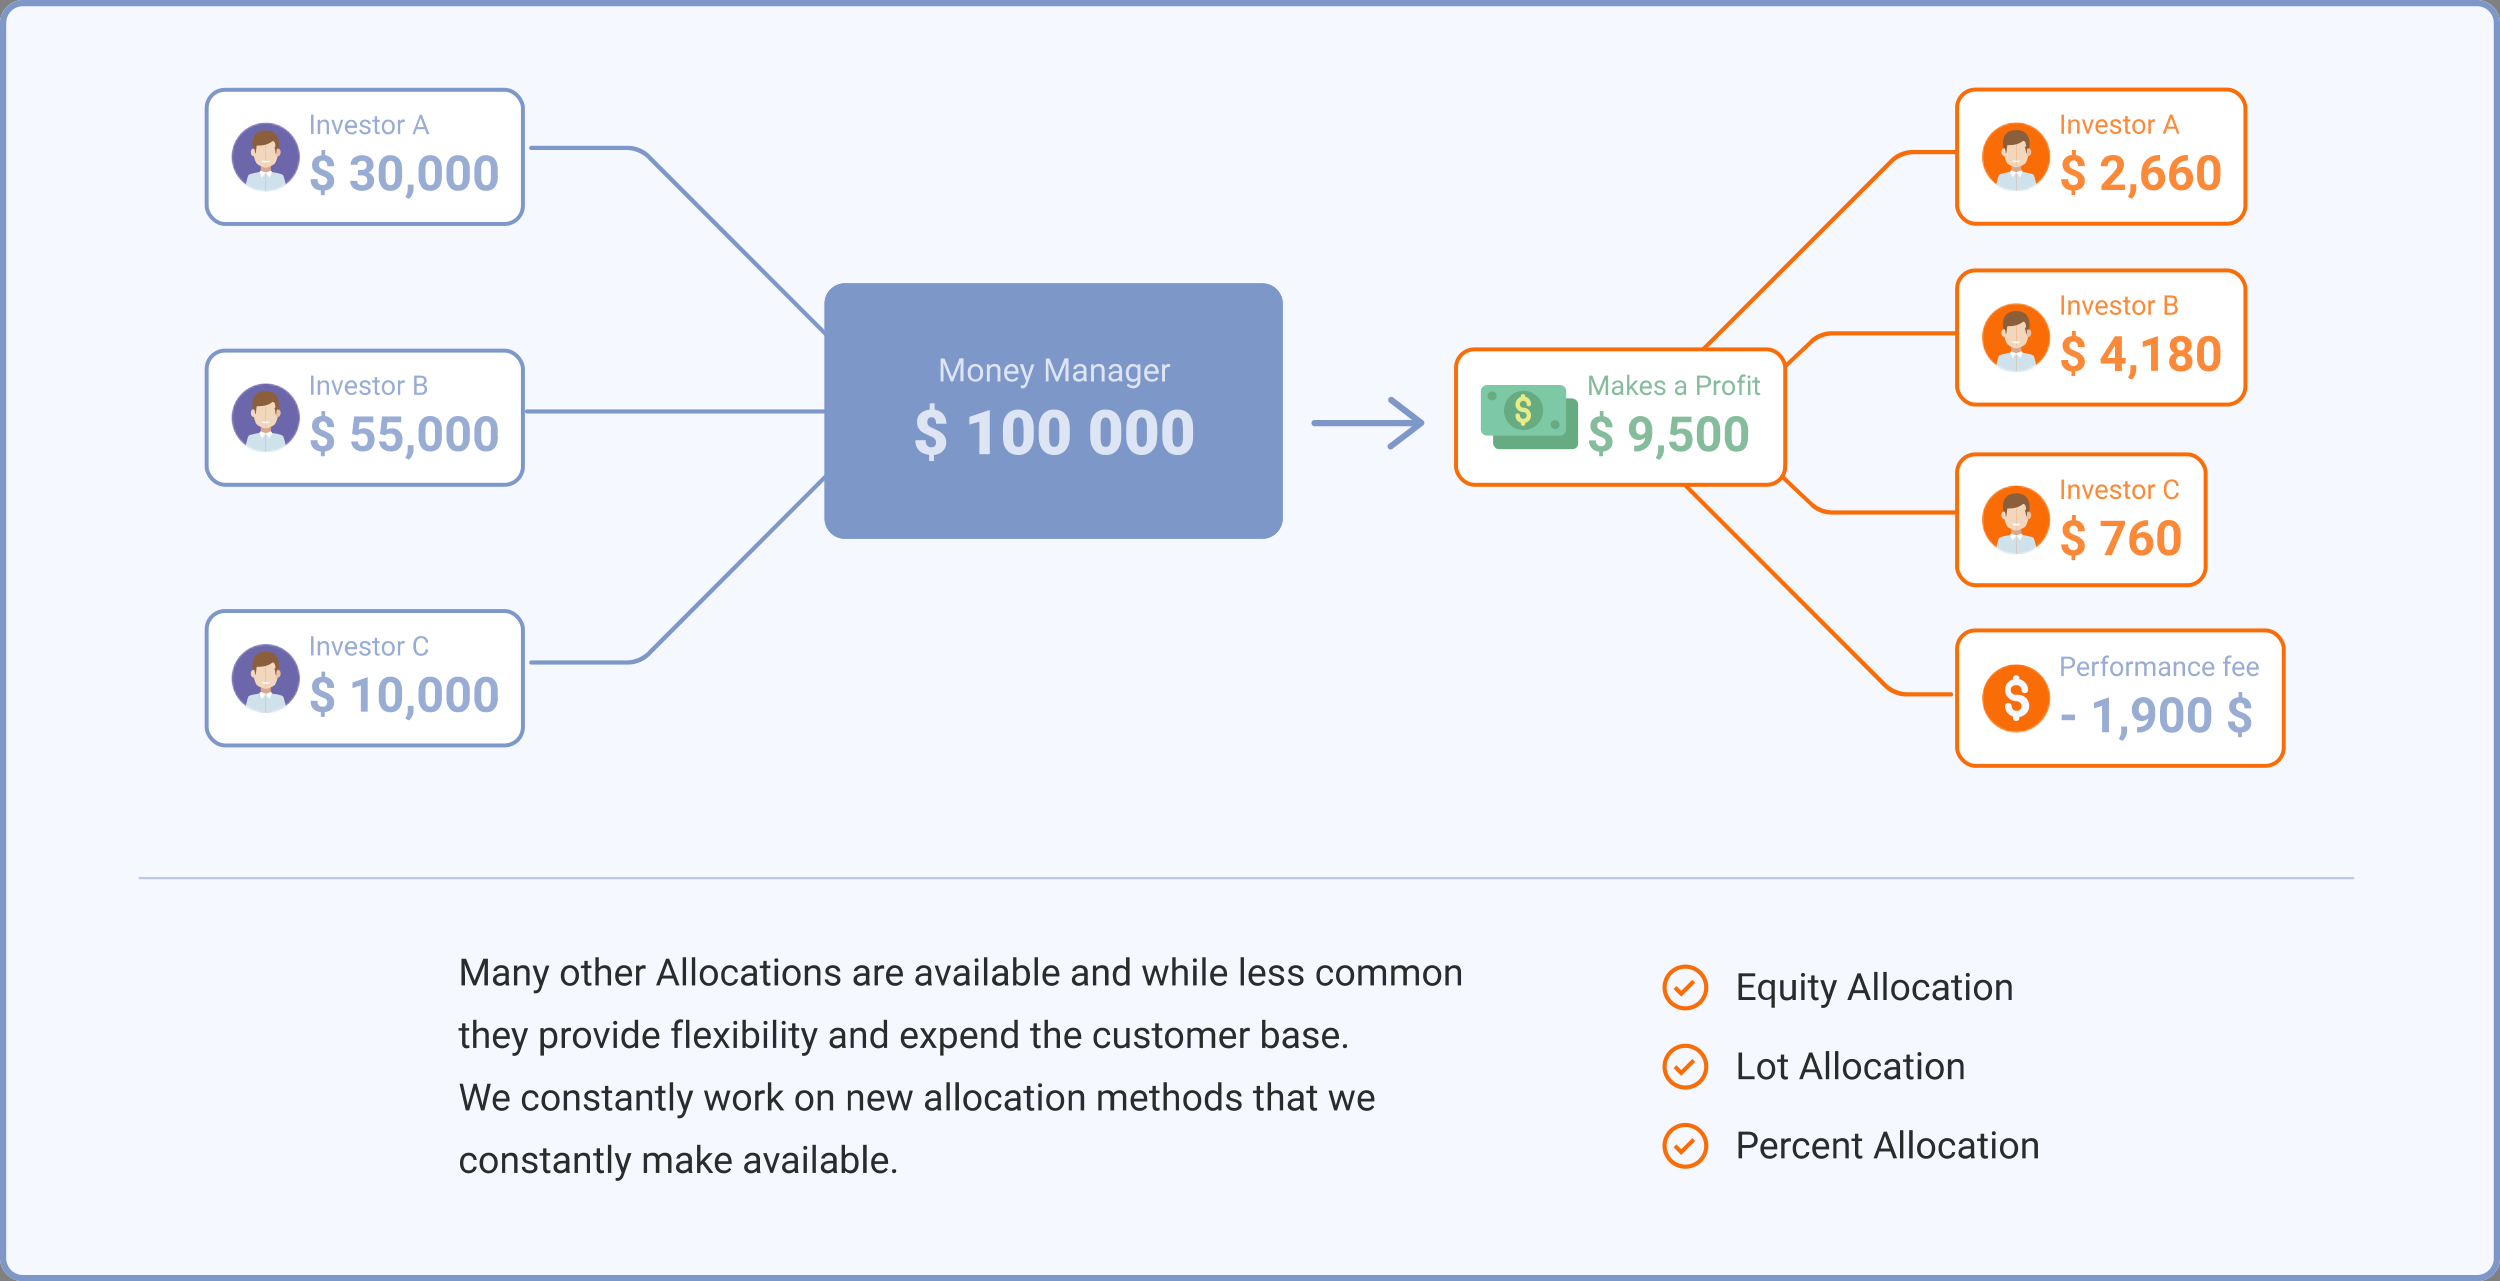 <svg width="1200" height="615" fill="none" xmlns="http://www.w3.org/2000/svg"><rect width="100%" height="100%" fill="#808080" stroke="none"/><path d="M0 11C0 5 5 0 11 0h1178c6 0 11 5 11 11v593c0 6-5 11-11 11H11c-6 0-11-5-11-11V11z" fill="#F5F8FF"/><path fill-rule="evenodd" clip-rule="evenodd" d="M1189 3H11a8 8 0 00-8 8v593a8 8 0 008 8h1178a8 8 0 008-8V11a8 8 0 00-8-8zM11 0C5 0 0 5 0 11v593c0 6 5 11 11 11h1178c6 0 11-5 11-11V11c0-6-5-11-11-11H11z" fill="#7E97C9"/><path d="M223.7 460.2l4.1 10.4 4.2-10.4h2.2V473h-1.7v-5l.2-5.4-4.2 10.4h-1.3l-4.2-10.3.2 5.3v5h-1.7v-12.8h2.2zM242.8 473l-.2-1c-.8.8-1.7 1.2-2.7 1.2-1 0-1.7-.3-2.3-.8-.6-.5-1-1.2-1-2 0-1 .4-1.8 1.2-2.3.8-.6 1.8-.9 3.2-.9h1.6v-.7c0-.6-.2-1-.5-1.4-.4-.3-.9-.5-1.6-.5-.5 0-1 .2-1.4.5-.4.3-.6.6-.6 1h-1.6c0-.4.1-1 .5-1.3.3-.5.8-.8 1.3-1.1.6-.3 1.3-.4 2-.4 1 0 1.9.3 2.5.8a3 3 0 011 2.3v4.4c0 .8.1 1.5.3 2v.2h-1.7zm-2.7-1.2c.5 0 1-.2 1.5-.4.4-.3.8-.6 1-1v-2h-1.3c-2 0-3 .6-3 1.7 0 .5.2 1 .5 1.2.3.3.8.5 1.3.5zM248.3 463.5v1.2c.8-1 1.7-1.4 2.9-1.4 2 0 3 1.1 3 3.4v6.3h-1.6v-6.3c0-.7-.2-1.2-.5-1.5-.3-.3-.8-.5-1.4-.5-.5 0-1 .1-1.4.4l-1 1.1v6.8h-1.6v-9.5h1.6zM259.8 470.6l2.2-7.1h1.7l-3.8 11c-.6 1.6-1.5 2.3-2.8 2.3h-.3l-.6-.1v-1.3h.4c.6 0 1 0 1.3-.3.3-.2.6-.6.8-1.2l.3-1-3.4-9.4h1.8l2.4 7.1zM269.2 468.2c0-1 .2-1.8.6-2.6.3-.7.9-1.3 1.5-1.7.7-.4 1.4-.6 2.2-.6a4 4 0 013.2 1.4c.8.9 1.2 2 1.2 3.5v.2c0 .9-.2 1.7-.6 2.4a4 4 0 01-3.7 2.4 4 4 0 01-3.2-1.4c-.8-.9-1.2-2-1.2-3.5v-.1zm1.7.2c0 1 .2 1.9.7 2.5.5.6 1.1 1 2 1 .8 0 1.4-.4 2-1 .4-.7.7-1.6.7-2.7a4 4 0 00-.8-2.6c-.5-.6-1.1-1-2-1-.8 0-1.4.4-1.9 1s-.7 1.6-.7 2.8zM282.1 461.2v2.3h1.8v1.2h-1.8v6c0 .3.1.6.3.8.1.2.4.3.8.3l.7-.1v1.3l-1.2.2c-.7 0-1.3-.2-1.6-.7-.4-.4-.6-1-.6-1.9v-5.9h-1.7v-1.2h1.7v-2.3h1.6zM287.4 464.6c.8-.8 1.7-1.3 2.9-1.3 2 0 3 1.1 3 3.4v6.3h-1.6v-6.3c0-.7-.2-1.2-.5-1.5-.3-.3-.8-.5-1.4-.5-.6 0-1 .1-1.4.4l-1 1.1v6.8h-1.6v-13.5h1.6v5.1zM299.7 473.2c-1.3 0-2.4-.4-3.2-1.3-.8-.8-1.2-2-1.2-3.4v-.3c0-1 .2-1.8.6-2.5.3-.8.8-1.3 1.5-1.8.6-.4 1.3-.6 2-.6 1.3 0 2.3.4 3 1.2.6.9 1 2 1 3.5v.7h-6.5c0 1 .3 1.7.9 2.3.5.6 1.2.8 2 .8.5 0 1 0 1.4-.3.4-.2.8-.5 1-1l1 .8a4 4 0 01-3.5 1.9zm-.2-8.6c-.7 0-1.2.3-1.7.8-.4.4-.7 1.1-.8 2h4.8v-.1a3 3 0 00-.7-2 2 2 0 00-1.6-.7zM309.9 465l-.8-.1c-1.1 0-1.8.4-2.2 1.4v6.7h-1.6v-9.5h1.6v1c.5-.8 1.3-1.2 2.2-1.2l.8.1v1.5zM323.2 469.7h-5.4l-1.2 3.3h-1.7l4.8-12.8h1.5l5 12.8h-1.8l-1.2-3.3zm-4.9-1.4h4.4l-2.2-6-2.2 6zM329.3 473h-1.6v-13.5h1.6V473zM333.7 473h-1.6v-13.5h1.6V473zM335.9 468.2c0-1 .2-1.8.5-2.6.4-.7 1-1.3 1.6-1.7.6-.4 1.4-.6 2.2-.6a4 4 0 013.2 1.4c.8.9 1.2 2 1.2 3.5v.2c0 .9-.2 1.7-.6 2.4a4 4 0 01-3.8 2.4 4 4 0 01-3.1-1.4c-.8-.9-1.2-2-1.2-3.5v-.1zm1.6.2c0 1 .3 1.9.8 2.5.5.6 1.1 1 2 1 .8 0 1.4-.4 1.9-1 .5-.7.7-1.6.7-2.7a4 4 0 00-.7-2.6c-.5-.6-1.2-1-2-1s-1.4.4-2 1c-.4.6-.7 1.6-.7 2.8zM350.4 471.8c.6 0 1.1-.1 1.5-.5.5-.3.7-.8.8-1.3h1.5c0 .5-.2 1-.6 1.6-.3.5-.8.8-1.4 1.1a4 4 0 01-1.8.5 4 4 0 01-3-1.3c-.8-.9-1.2-2-1.2-3.6v-.2c0-1 .1-1.8.5-2.5a3.9 3.9 0 013.7-2.3c1 0 2 .3 2.7 1 .7.6 1 1.4 1 2.5h-1.4a2.2 2.2 0 00-2.3-2.2c-.8 0-1.5.3-2 1-.4.5-.6 1.4-.6 2.5v.3c0 1.1.2 2 .7 2.6.4.6 1 .8 2 .8zM361.9 473l-.2-1c-.8.8-1.7 1.2-2.7 1.2-1 0-1.8-.3-2.4-.8-.6-.5-.9-1.2-.9-2 0-1 .4-1.8 1.2-2.3.7-.6 1.8-.9 3.2-.9h1.5v-.7c0-.6-.1-1-.5-1.4-.3-.3-.8-.5-1.5-.5-.6 0-1 .2-1.4.5-.4.3-.6.6-.6 1h-1.7c0-.4.2-1 .5-1.3.4-.5.8-.8 1.4-1.1.6-.3 1.2-.4 2-.4 1 0 1.9.3 2.5.8a3 3 0 011 2.3v4.4c0 .8 0 1.5.3 2v.2h-1.7zm-2.7-1.2c.5 0 1-.2 1.4-.4.5-.3.8-.6 1-1v-2h-1.2c-2 0-3 .6-3 1.7 0 .5.1 1 .5 1.2.3.3.8.5 1.3.5zM368 461.2v2.3h1.8v1.2H368v6c0 .3.1.6.3.8.1.2.4.3.8.3l.7-.1v1.3l-1.2.2c-.7 0-1.3-.2-1.7-.7-.3-.4-.5-1-.5-1.9v-5.9h-1.7v-1.2h1.7v-2.3h1.6zM373.5 473h-1.7v-9.5h1.7v9.5zm-1.8-12c0-.3 0-.5.2-.7.2-.2.5-.3.8-.3.3 0 .5.1.7.3.2.2.2.4.2.7 0 .2 0 .5-.2.6-.2.2-.4.3-.7.3-.3 0-.6-.1-.8-.3a1 1 0 01-.2-.6zM375.6 468.2c0-1 .2-1.8.6-2.6.4-.7.9-1.3 1.5-1.7.7-.4 1.4-.6 2.3-.6a4 4 0 013.1 1.4c.8.9 1.2 2 1.2 3.5v.2c0 .9-.2 1.7-.5 2.4a4 4 0 01-3.8 2.4 4 4 0 01-3.2-1.4c-.8-.9-1.2-2-1.2-3.5v-.1zm1.7.2c0 1 .2 1.9.7 2.5.5.6 1.2 1 2 1s1.5-.4 2-1c.4-.7.7-1.6.7-2.7a4 4 0 00-.8-2.6c-.5-.6-1.1-1-2-1-.7 0-1.4.4-1.9 1s-.7 1.6-.7 2.8zM387.9 463.5v1.2c.8-1 1.7-1.4 2.9-1.4 2 0 3 1.1 3 3.4v6.3h-1.6v-6.3c0-.7-.2-1.2-.5-1.5-.3-.3-.8-.5-1.4-.5-.5 0-1 .1-1.4.4l-1 1.1v6.8h-1.6v-9.5h1.6zM401.8 470.5c0-.5-.2-.8-.5-1-.3-.3-.9-.5-1.7-.7l-2-.6c-.5-.3-.8-.5-1-.9-.3-.3-.4-.7-.4-1.2 0-.8.3-1.4 1-2 .7-.5 1.5-.8 2.5-.8 1.1 0 2 .3 2.6.8.7.6 1 1.3 1 2.2h-1.6c0-.5-.2-.8-.6-1.2-.3-.3-.8-.5-1.4-.5-.6 0-1 .2-1.4.4-.3.3-.5.6-.5 1s.2.7.5 1l1.7.5 2 .7c.5.2.8.5 1 .9.3.3.4.8.4 1.3 0 .8-.3 1.5-1 2s-1.5.8-2.6.8c-.8 0-1.5-.2-2-.4-.6-.3-1.1-.7-1.4-1.2-.4-.4-.5-1-.5-1.5h1.6c0 .5.3 1 .7 1.3.4.3.9.4 1.6.4.6 0 1 0 1.4-.3.4-.3.6-.6.6-1zM415.9 473l-.2-1c-.8.8-1.7 1.2-2.7 1.2-1 0-1.8-.3-2.4-.8-.6-.5-.9-1.2-.9-2 0-1 .4-1.8 1.2-2.3.7-.6 1.8-.9 3.2-.9h1.5v-.7c0-.6-.1-1-.5-1.4-.3-.3-.8-.5-1.5-.5-.6 0-1 .2-1.4.5-.4.3-.6.6-.6 1h-1.7c0-.4.2-1 .5-1.3.4-.5.8-.8 1.4-1.1.6-.3 1.2-.4 2-.4 1 0 1.9.3 2.5.8a3 3 0 011 2.3v4.4c0 .8 0 1.5.3 2v.2h-1.7zm-2.7-1.2c.5 0 1-.2 1.4-.4.5-.3.8-.6 1-1v-2h-1.2c-2 0-3 .6-3 1.7 0 .5.1 1 .5 1.2.3.3.8.5 1.3.5zM424.4 465l-.8-.1c-1 0-1.8.4-2.2 1.4v6.7h-1.6v-9.5h1.6v1c.6-.8 1.3-1.2 2.3-1.2l.7.1v1.5zM429.7 473.2c-1.3 0-2.4-.4-3.2-1.3-.8-.8-1.2-2-1.2-3.4v-.3c0-1 .2-1.8.6-2.5.3-.8.8-1.3 1.5-1.8.6-.4 1.3-.6 2-.6 1.3 0 2.3.4 3 1.2.6.9 1 2 1 3.5v.7h-6.5c0 1 .3 1.7.9 2.3.5.6 1.2.8 2 .8.5 0 1 0 1.4-.3.4-.2.8-.5 1-1l1 .8a4 4 0 01-3.5 1.9zm-.2-8.6c-.7 0-1.2.3-1.7.8-.4.4-.7 1.1-.8 2h4.8v-.1a3 3 0 00-.7-2 2 2 0 00-1.6-.7zM445.6 473l-.2-1c-.8.8-1.7 1.2-2.7 1.2-1 0-1.7-.3-2.3-.8-.6-.5-1-1.2-1-2 0-1 .4-1.8 1.2-2.3.8-.6 1.8-.9 3.2-.9h1.6v-.7c0-.6-.2-1-.5-1.4-.4-.3-.9-.5-1.6-.5-.5 0-1 .2-1.4.5-.4.3-.6.6-.6 1h-1.6c0-.4.1-1 .5-1.3.3-.5.8-.8 1.3-1.1.6-.3 1.3-.4 2-.4 1 0 1.9.3 2.5.8a3 3 0 011 2.3v4.4c0 .8.1 1.5.3 2v.2h-1.7zm-2.7-1.2c.5 0 1-.2 1.5-.4.4-.3.8-.6 1-1v-2H444c-2 0-3 .6-3 1.7 0 .5.2 1 .5 1.2.3.3.8.5 1.3.5zM452.5 470.8l2.4-7.3h1.6l-3.4 9.5H452l-3.4-9.5h1.6l2.4 7.3zM463.8 473l-.2-1c-.7.8-1.6 1.2-2.7 1.2-1 0-1.7-.3-2.3-.8-.6-.5-.9-1.2-.9-2 0-1 .4-1.8 1.1-2.3.8-.6 1.8-.9 3.2-.9h1.6v-.7c0-.6-.2-1-.5-1.4-.4-.3-.9-.5-1.5-.5s-1 .2-1.5.5c-.4.3-.6.6-.6 1H458c0-.4.2-1 .5-1.3.3-.5.8-.8 1.4-1.1.5-.3 1.2-.4 1.9-.4 1 0 2 .3 2.5.8a3 3 0 011 2.3v4.4c0 .8.1 1.5.3 2v.2h-1.7zm-2.7-1.2c.6 0 1-.2 1.5-.4.5-.3.8-.6 1-1v-2h-1.3c-2 0-3 .6-3 1.7 0 .5.2 1 .5 1.2.4.3.8.5 1.3.5zM469.5 473H468v-9.5h1.6v9.5zm-1.7-12c0-.3 0-.5.2-.7.2-.2.4-.3.7-.3.3 0 .6.1.8.3l.2.7c0 .2 0 .5-.2.6-.2.2-.5.3-.8.3-.3 0-.5-.1-.7-.3a1 1 0 01-.2-.6zM474 473h-1.7v-13.5h1.6V473zM482.4 473l-.2-1c-.8.8-1.7 1.2-2.7 1.2-1 0-1.8-.3-2.4-.8-.6-.5-.9-1.2-.9-2 0-1 .4-1.8 1.2-2.3.7-.6 1.8-.9 3.2-.9h1.5v-.7c0-.6-.1-1-.5-1.4-.3-.3-.8-.5-1.5-.5-.6 0-1 .2-1.4.5-.4.3-.6.6-.6 1h-1.7c0-.4.2-1 .5-1.3.4-.5.8-.8 1.4-1.1.6-.3 1.2-.4 2-.4 1 0 1.9.3 2.5.8a3 3 0 011 2.3v4.4c0 .8 0 1.5.3 2v.2h-1.7zm-2.7-1.2c.5 0 1-.2 1.4-.4.5-.3.8-.6 1-1v-2H481c-2 0-3 .6-3 1.7 0 .5.1 1 .5 1.2.3.3.8.5 1.3.5zM494.4 468.4c0 1.4-.4 2.6-1 3.5-.7.8-1.6 1.3-2.7 1.3-1.2 0-2.2-.4-2.8-1.3l-.1 1.1h-1.5v-13.5h1.6v5c.7-.8 1.6-1.2 2.8-1.2 1.1 0 2 .5 2.7 1.3.6.9 1 2 1 3.6v.2zm-1.7-.2c0-1.1-.2-2-.6-2.6-.4-.6-1-1-1.9-1-1 0-1.8.6-2.3 1.6v4.1c.5 1 1.3 1.5 2.4 1.5.7 0 1.3-.3 1.8-1 .4-.5.6-1.4.6-2.6zM498.2 473h-1.6v-13.5h1.6V473zM504.7 473.2c-1.3 0-2.3-.4-3.1-1.3-.8-.8-1.2-2-1.2-3.4v-.3c0-1 .2-1.8.5-2.5.4-.8.9-1.3 1.5-1.8.7-.4 1.4-.6 2.1-.6 1.3 0 2.2.4 3 1.2.6.9 1 2 1 3.5v.7H502c0 1 .3 1.7.8 2.3.6.6 1.2.8 2 .8.6 0 1 0 1.5-.3.4-.2.7-.5 1-1l1 .8a4 4 0 01-3.6 1.9zm-.2-8.6c-.6 0-1.2.3-1.6.8-.5.4-.7 1.1-.8 2h4.7v-.1a3 3 0 00-.6-2 2 2 0 00-1.7-.7zM520.7 473l-.3-1c-.7.8-1.6 1.2-2.7 1.2-.9 0-1.7-.3-2.3-.8-.6-.5-.9-1.2-.9-2 0-1 .4-1.8 1.2-2.3.7-.6 1.8-.9 3.1-.9h1.6v-.7c0-.6-.2-1-.5-1.4-.3-.3-.8-.5-1.5-.5-.6 0-1 .2-1.5.5-.3.3-.5.6-.5 1h-1.7c0-.4.2-1 .5-1.3.4-.5.8-.8 1.4-1.1.6-.3 1.2-.4 1.9-.4 1.1 0 2 .3 2.6.8a3 3 0 011 2.3v4.4c0 .8 0 1.5.3 2v.2h-1.7zm-2.7-1.2c.5 0 1-.2 1.4-.4.5-.3.8-.6 1-1v-2h-1.3c-2 0-3 .6-3 1.7 0 .5.2 1 .6 1.2.3.3.7.5 1.3.5zM526.1 463.5v1.2c.8-1 1.8-1.4 3-1.4 2 0 3 1.1 3 3.4v6.3h-1.7v-6.3c0-.7-.1-1.2-.4-1.5-.3-.3-.8-.5-1.5-.5-.5 0-1 .1-1.3.4-.4.3-.8.7-1 1.1v6.8h-1.6v-9.5h1.5zM534.1 468.2c0-1.5.4-2.7 1-3.6.8-.8 1.7-1.3 2.8-1.3 1.1 0 2 .4 2.6 1.2v-5h1.7V473h-1.5l-.1-1c-.7.8-1.6 1.2-2.7 1.2s-2-.5-2.7-1.4c-.7-.9-1-2-1-3.5v-.1zm1.7.2c0 1 .2 1.9.6 2.5.5.6 1 .9 1.9.9 1 0 1.8-.5 2.2-1.4V466a2.4 2.4 0 00-2.2-1.3c-.8 0-1.4.3-1.9 1-.4.5-.6 1.4-.6 2.7zM557.6 470.8l1.8-7.3h1.6l-2.7 9.5h-1.4l-2.3-7.2-2.2 7.2H551l-2.8-9.5h1.6l1.9 7.1 2.2-7.1h1.3l2.3 7.3zM564.3 464.6c.7-.8 1.7-1.3 2.8-1.3 2 0 3 1.1 3 3.4v6.3h-1.6v-6.3c0-.7-.1-1.2-.4-1.5-.3-.3-.8-.5-1.5-.5-.5 0-1 .1-1.4.4-.4.3-.7.7-.9 1.1v6.8h-1.6v-13.5h1.6v5.1zM574.4 473h-1.7v-9.5h1.7v9.5zm-1.8-12c0-.3 0-.5.2-.7.2-.2.5-.3.8-.3.3 0 .5.1.7.3.2.2.2.4.2.7 0 .2 0 .5-.2.6-.2.2-.4.3-.7.3-.4 0-.6-.1-.8-.3a1 1 0 01-.2-.6zM578.7 473h-1.6v-13.5h1.6V473zM585.3 473.2c-1.3 0-2.3-.4-3.1-1.3-.9-.8-1.3-2-1.3-3.4v-.3c0-1 .2-1.8.6-2.5.3-.8.8-1.3 1.5-1.8.6-.4 1.3-.6 2.1-.6 1.2 0 2.2.4 2.9 1.2.7.9 1 2 1 3.5v.7h-6.4c0 1 .3 1.7.8 2.3.5.6 1.2.8 2 .8.6 0 1 0 1.4-.3.4-.2.8-.5 1-1l1 .8a4 4 0 01-3.5 1.9zm-.2-8.6c-.7 0-1.2.3-1.7.8-.4.4-.7 1.1-.8 2h4.8v-.1a3 3 0 00-.7-2 2 2 0 00-1.6-.7zM597.1 473h-1.6v-13.5h1.6V473zM603.7 473.2c-1.3 0-2.4-.4-3.2-1.3-.8-.8-1.2-2-1.2-3.4v-.3c0-1 .2-1.8.6-2.5.3-.8.8-1.3 1.5-1.8.6-.4 1.3-.6 2-.6 1.3 0 2.3.4 3 1.2.7.9 1 2 1 3.5v.7H601c0 1 .2 1.7.8 2.3.5.6 1.2.8 2 .8.5 0 1 0 1.4-.3.4-.2.8-.5 1-1l1 .8a4 4 0 01-3.5 1.9zm-.2-8.6c-.7 0-1.2.3-1.7.8-.4.4-.7 1.1-.8 2h4.8v-.1a3 3 0 00-.7-2 2 2 0 00-1.6-.7zM614.8 470.5c0-.5-.1-.8-.5-1-.3-.3-.9-.5-1.7-.7l-2-.6c-.5-.3-.8-.5-1-.9-.3-.3-.4-.7-.4-1.2 0-.8.3-1.4 1-2 .7-.5 1.5-.8 2.5-.8 1.1 0 2 .3 2.6.8.7.6 1 1.3 1 2.2h-1.6c0-.5-.2-.8-.5-1.2-.4-.3-.9-.5-1.5-.5s-1 .2-1.4.4c-.3.3-.5.6-.5 1s.2.7.5 1l1.7.5c.8.2 1.5.4 2 .7.5.2.8.5 1 .9.3.3.4.8.4 1.3 0 .8-.3 1.5-1 2s-1.5.8-2.6.8c-.8 0-1.5-.2-2-.4-.6-.3-1-.7-1.4-1.2-.3-.4-.5-1-.5-1.5h1.6c0 .5.3 1 .7 1.3.4.3 1 .4 1.6.4.6 0 1 0 1.5-.3.3-.3.5-.6.5-1zM624.1 470.5c0-.5-.2-.8-.5-1-.3-.3-.9-.5-1.7-.7l-2-.6c-.5-.3-.8-.5-1-.9-.3-.3-.4-.7-.4-1.2 0-.8.3-1.4 1-2 .6-.5 1.5-.8 2.5-.8s2 .3 2.6.8c.7.6 1 1.3 1 2.2H624c0-.5-.2-.8-.6-1.2-.3-.3-.8-.5-1.4-.5-.6 0-1 .2-1.4.4-.3.3-.5.6-.5 1s.2.7.5 1l1.7.5 2 .7c.4.2.8.5 1 .9.3.3.4.8.4 1.3 0 .8-.3 1.5-1 2s-1.6.8-2.6.8c-.8 0-1.5-.2-2-.4-.6-.3-1.1-.7-1.4-1.2-.4-.4-.5-1-.5-1.5h1.6c0 .5.2 1 .6 1.3.5.3 1 .4 1.7.4.6 0 1 0 1.4-.3.4-.3.6-.6.6-1zM636.1 471.8c.6 0 1.1-.1 1.5-.5.5-.3.7-.8.8-1.3h1.5c0 .5-.2 1-.6 1.6-.3.5-.8.8-1.3 1.1a4 4 0 01-1.9.5 4 4 0 01-3-1.3c-.8-.9-1.2-2-1.2-3.6v-.2c0-1 .2-1.8.5-2.5s.8-1.3 1.5-1.7c.6-.4 1.4-.6 2.2-.6 1 0 2 .3 2.7 1 .7.6 1 1.4 1.1 2.5h-1.5a2.2 2.2 0 00-2.3-2.2c-.8 0-1.5.3-2 1-.4.5-.6 1.4-.6 2.5v.3c0 1.1.2 2 .7 2.6.4.6 1 .8 2 .8zM641.3 468.2c0-1 .2-1.8.5-2.6.4-.7 1-1.3 1.6-1.7.6-.4 1.4-.6 2.2-.6a4 4 0 013.2 1.4c.8.9 1.2 2 1.2 3.5v.2c0 .9-.2 1.7-.6 2.4a4 4 0 01-3.8 2.4 4 4 0 01-3.1-1.4c-.8-.9-1.2-2-1.2-3.5v-.1zm1.6.2c0 1 .3 1.9.8 2.5.5.6 1.1 1 2 1 .8 0 1.4-.4 1.9-1 .5-.7.7-1.6.7-2.7a4 4 0 00-.7-2.6c-.5-.6-1.2-1-2-1s-1.4.4-2 1c-.4.6-.7 1.6-.7 2.8zM653.5 463.5v1c.8-.8 1.7-1.2 2.9-1.2 1.3 0 2.2.5 2.7 1.5.3-.4.7-.8 1.2-1 .6-.3 1.2-.5 1.8-.5 2.1 0 3.2 1.1 3.2 3.3v6.4h-1.6v-6.3c0-.7-.2-1.2-.5-1.5-.3-.3-.8-.5-1.5-.5-.6 0-1.1.2-1.5.5-.4.4-.7.9-.7 1.5v6.3h-1.7v-6.2c0-1.4-.6-2.1-2-2.1-1 0-1.8.4-2.2 1.4v6.9H652v-9.5h1.5zM669.3 463.5v1c.8-.8 1.7-1.2 2.9-1.2 1.3 0 2.2.5 2.7 1.5.3-.4.7-.8 1.2-1 .5-.3 1.1-.5 1.8-.5 2.1 0 3.2 1.1 3.2 3.3v6.4h-1.6v-6.3c0-.7-.2-1.2-.5-1.5-.3-.3-.8-.5-1.5-.5-.6 0-1.2.2-1.5.5-.4.4-.7.9-.7 1.5v6.3h-1.7v-6.2c0-1.4-.7-2.1-2-2.1-1 0-1.8.4-2.2 1.4v6.9h-1.6v-9.5h1.5zM683.1 468.2c0-1 .2-1.8.6-2.6.4-.7.9-1.3 1.5-1.7.7-.4 1.4-.6 2.3-.6a4 4 0 013 1.4c.9.9 1.3 2 1.3 3.5v.2c0 .9-.2 1.7-.5 2.4a4 4 0 01-3.8 2.4 4 4 0 01-3.2-1.4c-.8-.9-1.2-2-1.2-3.5v-.1zm1.7.2c0 1 .2 1.9.7 2.5.5.6 1.2 1 2 1s1.5-.4 2-1c.4-.7.7-1.6.7-2.7a4 4 0 00-.8-2.6c-.5-.6-1.1-1-2-1-.7 0-1.4.4-1.9 1s-.7 1.6-.7 2.8zM695.4 463.5v1.2c.8-1 1.7-1.4 2.9-1.4 2 0 3 1.1 3 3.4v6.3h-1.6v-6.3c0-.7-.2-1.2-.5-1.5-.3-.3-.8-.5-1.4-.5-.5 0-1 .1-1.4.4l-1 1.1v6.8h-1.6v-9.5h1.6zM223.4 491.2v2.3h1.8v1.2h-1.8v6c0 .3.1.6.3.8.1.2.4.3.8.3l.8-.1v1.3l-1.3.2c-.7 0-1.3-.2-1.6-.7-.4-.4-.6-1-.6-1.9v-5.9h-1.7v-1.2h1.7v-2.3h1.6zM228.7 494.6c.8-.8 1.7-1.3 2.9-1.3 2 0 3 1.1 3 3.4v6.3H233v-6.3c0-.7-.2-1.2-.5-1.5-.3-.3-.8-.5-1.4-.5-.6 0-1 .1-1.4.4l-1 1.1v6.8h-1.6v-13.5h1.6v5.1zM241 503.2c-1.3 0-2.4-.4-3.2-1.3-.8-.8-1.2-2-1.2-3.4v-.3c0-1 .2-1.8.6-2.5.3-.8.8-1.3 1.5-1.8.6-.4 1.3-.6 2-.6 1.3 0 2.3.4 3 1.2.6.9 1 2 1 3.5v.7h-6.5c0 1 .3 1.7.9 2.3.5.6 1.2.8 2 .8.5 0 1 0 1.4-.3.4-.2.8-.5 1-1l1 .8a4 4 0 01-3.5 1.9zm-.2-8.6c-.7 0-1.2.3-1.7.8-.4.4-.7 1.1-.8 2h4.8v-.1a3 3 0 00-.7-2 2 2 0 00-1.6-.7zM249.6 500.6l2.2-7.1h1.7l-3.8 11c-.6 1.6-1.5 2.3-2.8 2.3h-.3l-.6-.1v-1.3h.4c.6 0 1 0 1.3-.3.3-.2.6-.6.8-1.2l.3-1-3.4-9.4h1.8l2.4 7.1zM267.5 498.4c0 1.4-.4 2.6-1 3.4-.7 1-1.6 1.4-2.7 1.4-1.2 0-2-.4-2.7-1.1v4.6h-1.7v-13.2h1.5l.1 1c.7-.8 1.6-1.2 2.8-1.2 1.1 0 2 .4 2.7 1.3.6.9 1 2 1 3.6v.2zm-1.6-.2c0-1.1-.3-2-.7-2.6-.5-.6-1.1-1-2-1-.9 0-1.6.5-2.1 1.4v4.5c.5 1 1.2 1.3 2.2 1.3.8 0 1.4-.3 1.9-.9.4-.6.7-1.5.7-2.7zM274.1 495l-.8-.1c-1 0-1.7.4-2.1 1.4v6.7h-1.6v-9.5h1.5v1c.6-.8 1.3-1.2 2.3-1.2l.7.1v1.5zM275 498.2c0-1 .2-1.8.6-2.6.4-.7.9-1.3 1.5-1.7.7-.4 1.4-.6 2.3-.6a4 4 0 013.1 1.4c.8.9 1.2 2 1.2 3.5v.2c0 .9-.2 1.7-.5 2.4a4 4 0 01-3.8 2.4 4 4 0 01-3.2-1.4c-.8-.9-1.2-2-1.2-3.5v-.1zm1.7.2c0 1 .2 1.9.7 2.5.5.6 1.2 1 2 1s1.5-.4 2-1c.4-.7.7-1.6.7-2.7a4 4 0 00-.8-2.6c-.5-.6-1.1-1-2-1-.7 0-1.4.4-1.9 1s-.7 1.6-.7 2.8zM288.7 500.8l2.4-7.3h1.7l-3.5 9.5h-1.2l-3.4-9.5h1.6l2.4 7.3zM296 503h-1.5v-9.5h1.6v9.5zm-1.7-12c0-.3.1-.5.3-.7.1-.2.4-.3.7-.3.3 0 .5.1.7.3.2.2.3.4.3.7 0 .2-.1.5-.3.6-.2.2-.4.3-.7.3-.3 0-.6-.1-.7-.3a1 1 0 01-.3-.6zM298.3 498.2c0-1.5.3-2.7 1-3.6.7-.8 1.6-1.3 2.8-1.3 1 0 2 .4 2.6 1.2v-5h1.6V503h-1.5v-1c-.7.8-1.6 1.2-2.8 1.2-1 0-2-.5-2.7-1.4-.7-.9-1-2-1-3.5v-.1zm1.6.2c0 1 .3 1.9.7 2.5.4.6 1 .9 1.8.9 1 0 1.8-.5 2.3-1.4V496a2.4 2.4 0 00-2.2-1.3c-.8 0-1.5.3-1.9 1-.5.5-.7 1.4-.7 2.7zM312.8 503.2c-1.3 0-2.3-.4-3.1-1.3-.9-.8-1.3-2-1.3-3.4v-.3c0-1 .2-1.8.6-2.5.3-.8.8-1.3 1.5-1.8.6-.4 1.3-.6 2.1-.6 1.2 0 2.2.4 2.9 1.2.7.9 1 2 1 3.5v.7h-6.4c0 1 .3 1.7.8 2.3.5.6 1.2.8 2 .8.6 0 1 0 1.5-.3.3-.2.7-.5 1-1l1 .8a4 4 0 01-3.6 1.9zm-.2-8.6c-.7 0-1.2.3-1.7.8-.4.4-.7 1.1-.8 2h4.8v-.1a3 3 0 00-.7-2 2 2 0 00-1.6-.7zM323.7 503v-8.3h-1.5v-1.2h1.5v-1c0-1 .2-1.8.8-2.4a3 3 0 012.3-.8c.4 0 .7 0 1.1.2v1.3l-1-.1c-.5 0-.9.2-1.2.5-.3.3-.4.7-.4 1.3v1h2v1.2h-2v8.3h-1.6zM330.9 503h-1.6v-13.5h1.6V503zM337.4 503.2c-1.2 0-2.3-.4-3.1-1.3-.8-.8-1.2-2-1.2-3.4v-.3c0-1 .2-1.8.5-2.5.4-.8.9-1.3 1.5-1.8.7-.4 1.4-.6 2.1-.6 1.3 0 2.2.4 3 1.2.6.9 1 2 1 3.5v.7h-6.5c0 1 .3 1.7.8 2.3.6.6 1.2.8 2 .8.6 0 1.1 0 1.5-.3.4-.2.7-.5 1-1l1 .8a4 4 0 01-3.6 1.9zm-.2-8.6c-.6 0-1.2.3-1.6.8-.5.4-.7 1.1-.8 2h4.7v-.1a3 3 0 00-.6-2 2 2 0 00-1.7-.7zM346.2 497l2.1-3.5h2l-3.2 4.7 3.2 4.8h-1.8l-2.2-3.6-2.2 3.6h-2l3.3-4.8-3.1-4.7h1.9l2 3.5zM353.7 503h-1.6v-9.5h1.6v9.5zm-1.7-12c0-.3 0-.5.2-.7.2-.2.4-.3.7-.3.4 0 .6.1.8.3l.2.7c0 .2 0 .5-.2.6-.2.2-.4.3-.8.3-.3 0-.5-.1-.7-.3a1 1 0 01-.2-.6zM364.4 498.4c0 1.4-.3 2.6-1 3.5-.7.8-1.6 1.3-2.7 1.3-1.2 0-2.1-.4-2.8-1.3v1.1h-1.5v-13.5h1.6v5c.6-.8 1.5-1.2 2.7-1.2 1.2 0 2 .5 2.7 1.3.7.9 1 2 1 3.6v.2zm-1.6-.2c0-1.1-.2-2-.7-2.6-.4-.6-1-1-1.8-1-1 0-1.9.6-2.3 1.6v4.1c.5 1 1.3 1.5 2.3 1.5.8 0 1.4-.3 1.8-1 .5-.5.7-1.4.7-2.6zM368.2 503h-1.6v-9.5h1.6v9.5zm-1.7-12c0-.3 0-.5.2-.7.2-.2.4-.3.7-.3.3 0 .6.1.7.3.2.2.3.4.3.7 0 .2 0 .5-.3.6-.1.2-.4.3-.7.3-.3 0-.5-.1-.7-.3a1 1 0 01-.2-.6zM372.6 503H371v-13.5h1.6V503zM377 503h-1.6v-9.5h1.6v9.5zm-1.8-12c0-.3.1-.5.3-.7.1-.2.4-.3.7-.3.3 0 .5.1.7.3.2.2.2.4.2.7 0 .2 0 .5-.2.6-.2.2-.4.3-.7.3-.3 0-.6-.1-.7-.3a1 1 0 01-.3-.6zM381.8 491.2v2.3h1.8v1.2h-1.8v6c0 .3 0 .6.2.8.2.2.5.3.8.3l.8-.1v1.3l-1.2.2c-.8 0-1.3-.2-1.7-.7-.3-.4-.5-1-.5-1.9v-5.9h-1.8v-1.2h1.8v-2.3h1.6zM388.6 500.6l2.2-7.1h1.7l-3.8 11c-.6 1.6-1.5 2.3-2.8 2.3h-.3l-.6-.1v-1.3h.4c.6 0 1 0 1.3-.3.3-.2.6-.6.8-1.2l.3-1-3.4-9.4h1.8l2.4 7.1zM404.3 503l-.2-1c-.7.8-1.6 1.2-2.7 1.2-1 0-1.7-.3-2.3-.8-.6-.5-.9-1.2-.9-2 0-1 .4-1.8 1.1-2.3.8-.6 1.8-.9 3.2-.9h1.6v-.7c0-.6-.2-1-.5-1.4-.4-.3-.9-.5-1.5-.5s-1 .2-1.5.5c-.4.3-.6.6-.6 1h-1.6c0-.4.2-1 .5-1.3.3-.5.8-.8 1.4-1.1.5-.3 1.2-.4 1.9-.4 1 0 2 .3 2.5.8a3 3 0 011 2.3v4.4c0 .8.1 1.5.3 2v.2h-1.7zm-2.7-1.2c.6 0 1-.2 1.5-.4.5-.3.8-.6 1-1v-2h-1.3c-2 0-3 .6-3 1.7 0 .5.2 1 .5 1.2.4.3.8.5 1.3.5zM409.8 493.5v1.2c.8-1 1.7-1.4 2.9-1.4 2 0 3 1.1 3 3.4v6.3h-1.6v-6.3c0-.7-.1-1.2-.5-1.5-.3-.3-.7-.5-1.4-.5-.5 0-1 .1-1.4.4l-1 1.1v6.8h-1.5v-9.5h1.5zM417.8 498.2c0-1.5.3-2.7 1-3.6.7-.8 1.6-1.3 2.8-1.3 1 0 2 .4 2.6 1.2v-5h1.6V503h-1.5v-1c-.7.8-1.6 1.2-2.8 1.2-1 0-2-.5-2.7-1.4-.7-.9-1-2-1-3.5v-.1zm1.6.2c0 1 .2 1.9.7 2.5.4.6 1 .9 1.8.9 1 0 1.8-.5 2.3-1.4V496a2.4 2.4 0 00-2.2-1.3c-.8 0-1.5.3-2 1-.4.5-.6 1.4-.6 2.7zM436.8 503.2c-1.3 0-2.4-.4-3.2-1.3-.8-.8-1.2-2-1.2-3.4v-.3c0-1 .2-1.8.5-2.5.4-.8 1-1.3 1.6-1.8.6-.4 1.3-.6 2-.6 1.3 0 2.3.4 3 1.2.6.9 1 2 1 3.5v.7H434c0 1 .3 1.7.8 2.3.6.6 1.2.8 2 .8.6 0 1.1 0 1.5-.3.4-.2.8-.5 1-1l1 .8a4 4 0 01-3.5 1.9zm-.2-8.6c-.7 0-1.2.3-1.7.8-.4.4-.7 1.1-.8 2h4.7v-.1a3 3 0 00-.6-2 2 2 0 00-1.6-.7zM445.6 497l2-3.5h2l-3.2 4.7 3.3 4.8h-2l-2.1-3.6-2.2 3.6h-2l3.3-4.8-3.1-4.7h1.9l2 3.5zM459.3 498.4c0 1.4-.3 2.6-1 3.4-.6 1-1.5 1.4-2.7 1.4-1.1 0-2-.4-2.7-1.1v4.6h-1.6v-13.2h1.5v1c.7-.8 1.6-1.2 2.8-1.2 1.2 0 2 .4 2.7 1.3.7.9 1 2 1 3.6v.2zm-1.6-.2c0-1.1-.2-2-.7-2.6-.4-.6-1-1-1.9-1-1 0-1.7.5-2.2 1.4v4.5c.5 1 1.2 1.3 2.3 1.3.7 0 1.3-.3 1.8-.9.5-.6.7-1.5.7-2.7zM465.3 503.2c-1.2 0-2.3-.4-3.1-1.3-.8-.8-1.2-2-1.2-3.4v-.3c0-1 .2-1.8.5-2.5.4-.8.9-1.3 1.5-1.8.7-.4 1.4-.6 2.1-.6 1.3 0 2.2.4 3 1.2.6.9 1 2 1 3.5v.7h-6.5c0 1 .3 1.7.8 2.3.6.6 1.2.8 2 .8.6 0 1.1 0 1.5-.3.4-.2.7-.5 1-1l1 .8a4 4 0 01-3.6 1.9zm-.2-8.6c-.6 0-1.2.3-1.6.8-.5.4-.7 1.1-.8 2h4.7v-.1a3 3 0 00-.6-2 2 2 0 00-1.7-.7zM472.5 493.5v1.2c.8-1 1.7-1.4 2.9-1.4 2 0 3 1.1 3 3.4v6.3h-1.6v-6.3c0-.7-.2-1.2-.5-1.5-.3-.3-.8-.5-1.4-.5-.5 0-1 .1-1.4.4l-1 1.1v6.8H471v-9.5h1.6zM480.5 498.2c0-1.5.3-2.7 1-3.6.7-.8 1.6-1.3 2.7-1.3s2 .4 2.7 1.2v-5h1.6V503H487v-1c-.7.8-1.6 1.2-2.8 1.2-1 0-2-.5-2.7-1.4-.7-.9-1-2-1-3.5v-.1zm1.6.2c0 1 .2 1.9.7 2.5.4.6 1 .9 1.8.9 1 0 1.8-.5 2.3-1.4V496a2.4 2.4 0 00-2.3-1.3c-.8 0-1.4.3-1.8 1-.5.5-.7 1.4-.7 2.7zM497.7 491.2v2.3h1.8v1.2h-1.8v6c0 .3 0 .6.2.8.2.2.5.3.9.3l.7-.1v1.3l-1.2.2c-.7 0-1.3-.2-1.7-.7-.3-.4-.5-1-.5-1.9v-5.9h-1.7v-1.2h1.7v-2.3h1.6zM503 494.6c.7-.8 1.7-1.3 2.8-1.3 2 0 3 1.1 3 3.4v6.3h-1.6v-6.3c0-.7-.1-1.2-.4-1.5-.3-.3-.8-.5-1.5-.5-.5 0-1 .1-1.4.4l-.9 1.1v6.8h-1.6v-13.5h1.6v5.1zM515.3 503.2c-1.3 0-2.4-.4-3.2-1.3-.8-.8-1.2-2-1.2-3.4v-.3c0-1 .2-1.8.5-2.5.4-.8.9-1.3 1.5-1.8.7-.4 1.4-.6 2.1-.6 1.3 0 2.2.4 3 1.2.6.9 1 2 1 3.5v.7h-6.5c0 1 .3 1.7.8 2.3.6.6 1.2.8 2 .8.6 0 1.1 0 1.5-.3.4-.2.7-.5 1-1l1 .8a4 4 0 01-3.5 1.9zm-.3-8.6c-.6 0-1.2.3-1.6.8-.4.4-.7 1.1-.8 2h4.7v-.1a3 3 0 00-.6-2 2 2 0 00-1.7-.7zM529.1 501.8c.6 0 1.1-.1 1.5-.5.5-.3.7-.8.8-1.3h1.5c0 .5-.2 1-.6 1.6-.3.5-.8.8-1.3 1.1a4 4 0 01-1.9.5 4 4 0 01-3-1.3c-.8-.9-1.2-2-1.2-3.6v-.2c0-1 .2-1.8.5-2.5s.8-1.3 1.5-1.7c.6-.4 1.4-.6 2.2-.6 1 0 2 .3 2.7 1 .7.6 1 1.4 1.1 2.5h-1.5a2.2 2.2 0 00-2.3-2.2c-.8 0-1.4.3-1.9 1-.5.5-.7 1.4-.7 2.5v.3c0 1.1.2 2 .7 2.6.4.6 1 .8 2 .8zM540.6 502c-.6.8-1.6 1.2-2.8 1.2-1 0-1.8-.3-2.3-.9-.5-.6-.8-1.5-.8-2.6v-6.2h1.6v6.1c0 1.5.6 2.2 1.8 2.2 1.2 0 2-.5 2.5-1.4v-7h1.6v9.6h-1.6v-1zM550.2 500.5c0-.5-.2-.8-.5-1-.3-.3-.9-.5-1.7-.7l-2-.6c-.5-.3-.8-.5-1-.9-.3-.3-.4-.7-.4-1.2 0-.8.3-1.4 1-2 .6-.5 1.5-.8 2.5-.8s2 .3 2.6.8c.7.6 1 1.3 1 2.2h-1.6c0-.5-.2-.8-.6-1.2-.3-.3-.8-.5-1.4-.5-.6 0-1 .2-1.4.4-.3.3-.5.6-.5 1s.2.7.5 1l1.7.5 2 .7c.5.2.8.5 1 .9.3.3.4.8.4 1.3 0 .8-.3 1.5-1 2s-1.5.8-2.6.8c-.8 0-1.5-.2-2-.4-.6-.3-1.1-.7-1.4-1.2-.4-.4-.5-1-.5-1.5h1.6c0 .5.2 1 .6 1.3.5.3 1 .4 1.7.4.6 0 1 0 1.4-.3.4-.3.6-.6.6-1zM556.2 491.2v2.3h1.7v1.2h-1.7v6c0 .3 0 .6.2.8.2.2.4.3.8.3l.8-.1v1.3l-1.3.2c-.7 0-1.2-.2-1.6-.7-.4-.4-.6-1-.6-1.9v-5.9h-1.7v-1.2h1.7v-2.3h1.7zM559.2 498.2c0-1 .2-1.8.6-2.6.3-.7.9-1.3 1.5-1.7.7-.4 1.4-.6 2.2-.6a4 4 0 013.2 1.4c.8.9 1.2 2 1.2 3.5v.2c0 .9-.2 1.7-.5 2.4a4 4 0 01-3.8 2.4 4 4 0 01-3.2-1.4c-.8-.9-1.2-2-1.2-3.5v-.1zm1.7.2c0 1 .2 1.9.7 2.5.5.6 1.1 1 2 1 .8 0 1.4-.4 2-1 .4-.7.7-1.6.7-2.7a4 4 0 00-.8-2.6c-.5-.6-1.1-1-2-1-.8 0-1.4.4-1.9 1s-.7 1.6-.7 2.8zM571.5 493.5v1c.7-.8 1.6-1.2 2.8-1.2 1.4 0 2.3.5 2.7 1.5.4-.4.8-.8 1.3-1 .5-.3 1-.5 1.8-.5 2 0 3.1 1.1 3.2 3.3v6.4h-1.7v-6.3c0-.7-.1-1.2-.4-1.5-.4-.3-.9-.5-1.6-.5-.6 0-1.1.2-1.5.5-.4.4-.6.9-.7 1.5v6.3h-1.6v-6.2c0-1.4-.7-2.1-2-2.1-1.1 0-1.9.4-2.3 1.4v6.9H570v-9.5h1.6zM589.7 503.2c-1.3 0-2.4-.4-3.2-1.3-.8-.8-1.2-2-1.2-3.4v-.3c0-1 .2-1.8.5-2.5.4-.8.9-1.3 1.5-1.8.7-.4 1.4-.6 2.2-.6 1.2 0 2.2.4 2.8 1.2.7.9 1 2 1 3.5v.7H587c0 1 .3 1.7.8 2.3.6.6 1.2.8 2 .8.6 0 1.1 0 1.5-.3.4-.2.8-.5 1-1l1 .8a4 4 0 01-3.5 1.9zm-.2-8.6c-.7 0-1.3.3-1.7.8-.4.4-.7 1.1-.8 2h4.7v-.1a3 3 0 00-.6-2 2 2 0 00-1.6-.7zM599.9 495l-.8-.1c-1.1 0-1.8.4-2.2 1.4v6.7h-1.6v-9.5h1.5v1c.6-.8 1.4-1.2 2.3-1.2l.8.1v1.5zM613.9 498.4c0 1.4-.4 2.6-1 3.5-.7.8-1.6 1.3-2.7 1.3-1.2 0-2.1-.4-2.8-1.3v1.1h-1.6v-13.5h1.6v5c.7-.8 1.6-1.2 2.8-1.2 1.1 0 2 .5 2.7 1.3.6.9 1 2 1 3.6v.2zm-1.7-.2c0-1.1-.2-2-.6-2.6-.4-.6-1-1-1.8-1-1.1 0-1.9.6-2.4 1.6v4.1c.5 1 1.3 1.5 2.4 1.5.8 0 1.4-.3 1.8-1 .4-.5.6-1.4.6-2.6zM621.8 503l-.2-1c-.8.8-1.7 1.2-2.7 1.2-1 0-1.7-.3-2.3-.8-.6-.5-1-1.2-1-2 0-1 .4-1.8 1.2-2.3.7-.6 1.8-.9 3.2-.9h1.5v-.7c0-.6-.1-1-.5-1.4-.3-.3-.8-.5-1.5-.5-.5 0-1 .2-1.4.5-.4.3-.6.6-.6 1h-1.6c0-.4.1-1 .5-1.3.3-.5.7-.8 1.3-1.1.6-.3 1.2-.4 2-.4 1 0 1.9.3 2.5.8a3 3 0 011 2.3v4.4c0 .8 0 1.5.3 2v.2h-1.7zm-2.7-1.2c.5 0 1-.2 1.5-.4l1-1v-2h-1.3c-2 0-3 .6-3 1.7 0 .5.2 1 .5 1.2.3.3.8.5 1.3.5zM631.3 500.5c0-.5-.2-.8-.5-1-.4-.3-1-.5-1.8-.7l-2-.6c-.4-.3-.8-.5-1-.9-.2-.3-.4-.7-.4-1.2 0-.8.4-1.4 1-2 .7-.5 1.5-.8 2.6-.8 1 0 2 .3 2.6.8.7.6 1 1.3 1 2.2h-1.6c0-.5-.2-.8-.6-1.2-.4-.3-.9-.5-1.4-.5-.6 0-1 .2-1.4.4-.4.3-.5.6-.5 1s.1.7.4 1l1.7.5c.8.2 1.5.4 2 .7.5.2.9.5 1.1.9.3.3.4.8.4 1.3 0 .8-.4 1.5-1 2-.7.5-1.6.8-2.7.8-.7 0-1.4-.2-2-.4-.6-.3-1-.7-1.4-1.2-.3-.4-.5-1-.5-1.5h1.7c0 .5.2 1 .6 1.3.4.3 1 .4 1.6.4.6 0 1.1 0 1.5-.3.4-.3.6-.6.6-1zM639 503.2c-1.3 0-2.4-.4-3.2-1.3-.8-.8-1.2-2-1.2-3.4v-.3c0-1 .2-1.8.5-2.5.4-.8.9-1.3 1.5-1.8.7-.4 1.4-.6 2.1-.6 1.3 0 2.2.4 3 1.2.6.9 1 2 1 3.5v.7h-6.5c0 1 .3 1.7.8 2.3.6.6 1.2.8 2 .8.6 0 1.1 0 1.5-.3.4-.2.7-.5 1-1l1 .8a4 4 0 01-3.6 1.9zm-.3-8.6c-.6 0-1.2.3-1.6.8-.5.4-.7 1.1-.8 2h4.7v-.1a3 3 0 00-.6-2 2 2 0 00-1.7-.7zM644.6 502.1c0-.2 0-.5.2-.7l.8-.2c.3 0 .6 0 .7.2.2.2.3.5.3.7 0 .3 0 .5-.3.7-.1.2-.4.3-.7.3-.4 0-.6 0-.8-.3a1 1 0 01-.2-.7zM224.2 529l.3 1.7.4-1.6 2.5-8.9h1.4l2.5 9 .3 1.5.3-1.7 2-8.8h1.7l-3.1 12.8h-1.6l-2.6-9.3-.2-1-.2 1-2.7 9.3h-1.6l-3-12.8h1.6l2 8.8zM240.9 533.2c-1.3 0-2.4-.4-3.2-1.3-.8-.8-1.2-2-1.2-3.4v-.3c0-1 .2-1.8.6-2.5.3-.8.8-1.3 1.5-1.8.6-.4 1.3-.6 2-.6 1.3 0 2.3.4 3 1.2.6.9 1 2 1 3.5v.7H238c0 1 .3 1.7.9 2.3.5.6 1.2.8 2 .8.5 0 1 0 1.4-.3.4-.2.8-.5 1-1l1 .8a4 4 0 01-3.5 1.9zm-.2-8.6c-.7 0-1.2.3-1.7.8-.4.4-.7 1.1-.8 2h4.8v-.1a3 3 0 00-.7-2 2 2 0 00-1.6-.6zM254.8 531.8c.5 0 1-.1 1.5-.5.4-.3.6-.8.7-1.3h1.5c0 .5-.2 1-.5 1.6-.4.5-.8.8-1.4 1.1a4 4 0 01-1.8.5 4 4 0 01-3.1-1.3c-.8-.9-1.2-2-1.2-3.6v-.2c0-1 .2-1.8.5-2.5.4-.7.9-1.3 1.5-1.7.6-.4 1.4-.6 2.2-.6 1.1 0 2 .3 2.7 1 .7.6 1 1.4 1.1 2.5H257a2.2 2.2 0 00-2.3-2.1c-.8 0-1.4.2-1.9.8-.4.6-.7 1.5-.7 2.6v.3c0 1.1.3 2 .7 2.6.5.6 1.1.8 2 .8zM260 528.2c0-1 .1-1.8.5-2.6.3-.7.9-1.3 1.5-1.7.7-.4 1.4-.6 2.2-.6a4 4 0 013.2 1.4c.8.9 1.2 2 1.2 3.5v.2c0 .9-.2 1.7-.6 2.4a4 4 0 01-3.7 2.4 4 4 0 01-3.2-1.4c-.8-.9-1.2-2-1.2-3.5v-.1zm1.6.2c0 1 .2 1.9.7 2.5.5.6 1.1 1 2 1 .8 0 1.4-.4 2-1 .4-.7.7-1.6.7-2.7a4 4 0 00-.8-2.6c-.5-.6-1.1-1-2-1-.8 0-1.4.4-1.9 1s-.7 1.6-.7 2.8zM272.2 523.5v1.2c.7-1 1.7-1.4 2.9-1.4 2 0 3 1.1 3 3.4v6.3h-1.6v-6.3c0-.7-.2-1.2-.5-1.5-.3-.3-.8-.5-1.4-.5-.6 0-1 .1-1.4.4l-1 1.1v6.8h-1.6v-9.5h1.6zM286 530.5c0-.5 0-.8-.4-1-.3-.3-1-.5-1.7-.7l-2-.6c-.5-.3-.8-.5-1-.9-.3-.3-.4-.7-.4-1.2 0-.8.3-1.4 1-2 .6-.5 1.5-.8 2.5-.8s2 .3 2.6.8c.7.6 1 1.3 1 2.2H286c0-.5-.2-.8-.6-1.2-.3-.3-.8-.5-1.4-.5-.6 0-1 .2-1.4.4-.3.3-.5.6-.5 1s.2.7.5 1l1.7.5 2 .7c.4.2.8.5 1 .9.3.3.4.8.4 1.3 0 .8-.3 1.5-1 2s-1.6.8-2.6.8c-.8 0-1.5-.2-2-.4-.7-.3-1.1-.7-1.4-1.2-.4-.4-.5-1-.5-1.5h1.6c0 .5.2 1 .6 1.3.4.3 1 .4 1.7.4.6 0 1 0 1.4-.3.4-.3.6-.6.6-1zM292 521.2v2.3h1.8v1.2H292v6c0 .3.1.6.3.8.1.2.4.3.8.3l.8-.1v1.3l-1.3.2c-.7 0-1.3-.2-1.6-.7-.4-.4-.6-1-.6-1.9v-5.9h-1.7v-1.2h1.7v-2.3h1.6zM301.6 533l-.2-1c-.8.8-1.7 1.2-2.7 1.2-1 0-1.7-.3-2.3-.8-.6-.5-1-1.2-1-2 0-1 .4-1.8 1.2-2.3.7-.6 1.8-.9 3.2-.9h1.5v-.7c0-.6-.1-1-.5-1.4-.3-.3-.8-.5-1.5-.5-.6 0-1 .2-1.4.5-.4.3-.6.6-.6 1h-1.7c0-.4.2-.9.5-1.3.4-.5.8-.8 1.4-1.1.6-.3 1.2-.4 2-.4 1 0 1.9.3 2.5.8a3 3 0 011 2.3v4.4c0 .8 0 1.5.3 2v.2h-1.7zm-2.7-1.2c.5 0 1-.2 1.5-.4l1-1v-2H300c-2 0-3 .6-3 1.7 0 .5.1 1 .5 1.2.3.3.8.5 1.3.5zM307 523.5l.1 1.2c.7-1 1.7-1.4 2.9-1.4 2 0 3 1.1 3 3.4v6.3h-1.6v-6.3c0-.7-.2-1.2-.5-1.5-.3-.3-.8-.5-1.4-.5-.6 0-1 .1-1.4.4l-1 1.1v6.8h-1.6v-9.5h1.6zM317.7 521.2v2.3h1.7v1.2h-1.7v6c0 .3 0 .6.2.8.2.2.4.3.8.3l.8-.1v1.3l-1.3.2c-.7 0-1.2-.2-1.6-.7-.4-.4-.6-1-.6-1.9v-5.9h-1.7v-1.2h1.7v-2.3h1.7zM323.1 533h-1.6v-13.5h1.6V533zM328.8 530.6l2.2-7.1h1.8l-3.8 11c-.6 1.5-1.6 2.3-2.9 2.3h-.3l-.6-.1v-1.3h.5c.5 0 1 0 1.2-.3.4-.2.6-.6.8-1.2l.4-1-3.4-9.4h1.8l2.3 7.1zM347.1 530.8l1.9-7.3h1.6l-2.8 9.5h-1.3l-2.3-7.2-2.3 7.2h-1.3l-2.7-9.5h1.6l1.8 7.1 2.3-7.1h1.3l2.2 7.3zM351.8 528.2c0-1 .2-1.8.6-2.6.3-.7.8-1.3 1.5-1.7.6-.4 1.4-.6 2.2-.6a4 4 0 013.2 1.4c.8.9 1.2 2 1.2 3.5v.2c0 .9-.2 1.7-.6 2.4a4 4 0 01-3.8 2.4 4 4 0 01-3.1-1.4c-.8-.9-1.2-2-1.2-3.5v-.1zm1.6.2c0 1 .3 1.9.8 2.5.5.6 1.1 1 2 1 .8 0 1.4-.4 2-1 .4-.7.6-1.6.6-2.7a4 4 0 00-.7-2.6c-.5-.6-1.2-1-2-1s-1.4.4-2 1c-.4.6-.7 1.6-.7 2.8zM367.1 525l-.8-.1c-1 0-1.8.4-2.2 1.4v6.7h-1.6v-9.5h1.6v1c.5-.8 1.3-1.2 2.3-1.2l.7.1v1.5zM371.3 528.6l-1 1v3.4h-1.7v-13.5h1.6v8.2l1-1 2.9-3.2h2l-3.8 4 4.2 5.5h-2l-3.2-4.4zM381.8 528.2c0-1 .1-1.8.5-2.6.4-.7.9-1.3 1.5-1.7.7-.4 1.4-.6 2.3-.6a4 4 0 013.1 1.4c.8.9 1.2 2 1.2 3.5v.2c0 .9-.2 1.7-.5 2.4a4 4 0 01-3.8 2.4 4 4 0 01-3.1-1.4c-.8-.9-1.2-2-1.2-3.5v-.1zm1.6.2c0 1 .2 1.9.7 2.5.5.6 1.2 1 2 1s1.5-.4 2-1c.5-.7.7-1.6.7-2.7a4 4 0 00-.8-2.6c-.4-.6-1.1-1-2-1-.7 0-1.4.4-1.9 1s-.7 1.6-.7 2.8zM394 523.5v1.2c.8-1 1.7-1.4 2.9-1.4 2 0 3 1.1 3 3.4v6.3h-1.6v-6.3c0-.7-.2-1.2-.5-1.5-.3-.3-.7-.5-1.4-.5-.5 0-1 .1-1.4.4l-1 1.1v6.8h-1.5v-9.5h1.5zM408.4 523.5v1.2c.8-1 1.7-1.4 2.9-1.4 2 0 3 1.1 3 3.4v6.3h-1.6v-6.3c0-.7-.2-1.2-.5-1.5-.3-.3-.7-.5-1.4-.5-.5 0-1 .1-1.4.4l-1 1.1v6.8H407v-9.5h1.5zM420.7 533.2c-1.3 0-2.3-.4-3.1-1.3-.8-.8-1.2-2-1.2-3.4v-.3c0-1 .2-1.8.5-2.5.4-.8.9-1.3 1.5-1.8.7-.4 1.4-.6 2.1-.6 1.3 0 2.2.4 3 1.2.6.9 1 2 1 3.5v.7H418c0 1 .3 1.7.8 2.3.5.6 1.2.8 2 .8.6 0 1 0 1.5-.3.4-.2.7-.5 1-1l1 .8a4 4 0 01-3.6 1.9zm-.2-8.6c-.6 0-1.2.3-1.6.8-.5.4-.7 1.1-.8 2h4.7v-.1a3 3 0 00-.7-2 2 2 0 00-1.6-.6zM434.8 530.8l1.8-7.3h1.6l-2.8 9.5h-1.3l-2.3-7.2-2.2 7.2h-1.4l-2.7-9.5h1.6l1.9 7.1 2.2-7.1h1.3l2.3 7.3zM450.2 533l-.2-1c-.8.8-1.7 1.2-2.7 1.2-1 0-1.7-.3-2.3-.8-.6-.5-1-1.2-1-2 0-1 .4-1.8 1.2-2.3.7-.6 1.8-.9 3.2-.9h1.5v-.7c0-.6-.1-1-.5-1.4-.3-.3-.8-.5-1.5-.5-.5 0-1 .2-1.4.5-.4.3-.6.6-.6 1h-1.6c0-.4.1-.9.5-1.3.3-.5.8-.8 1.3-1.1.6-.3 1.2-.4 2-.4 1 0 1.9.3 2.5.8a3 3 0 011 2.3v4.4c0 .8 0 1.5.3 2v.2h-1.7zm-2.7-1.2c.5 0 1-.2 1.5-.4l1-1v-2h-1.3c-2 0-3 .6-3 1.7 0 .5.2 1 .5 1.2.3.3.8.5 1.3.5zM455.9 533h-1.6v-13.5h1.6V533zM460.3 533h-1.7v-13.5h1.7V533zM462.4 528.2c0-1 .2-1.8.6-2.6.4-.7.9-1.3 1.5-1.7.7-.4 1.4-.6 2.3-.6a4 4 0 013.1 1.4c.8.9 1.2 2 1.2 3.5v.2c0 .9-.2 1.7-.5 2.4a4 4 0 01-3.8 2.4 4 4 0 01-3.2-1.4c-.8-.9-1.2-2-1.2-3.5v-.1zm1.7.2c0 1 .2 1.9.7 2.5.5.6 1.2 1 2 1s1.5-.4 2-1c.4-.7.7-1.6.7-2.7a4 4 0 00-.8-2.6c-.5-.6-1.1-1-2-1-.7 0-1.4.4-1.9 1s-.7 1.6-.7 2.8zM477 531.8c.5 0 1-.1 1.5-.5.4-.3.7-.8.7-1.3h1.5c0 .5-.2 1-.5 1.6-.4.5-.8.8-1.4 1.1a4 4 0 01-1.8.5 4 4 0 01-3.1-1.3c-.8-.9-1.2-2-1.2-3.6v-.2c0-1 .2-1.8.5-2.5.4-.7.9-1.3 1.5-1.7.6-.4 1.4-.6 2.2-.6 1.1 0 2 .3 2.7 1 .7.6 1 1.4 1.1 2.5h-1.5a2.2 2.2 0 00-2.3-2.1c-.8 0-1.4.2-1.9.8-.4.6-.7 1.5-.7 2.6v.3c0 1.1.3 2 .7 2.6.5.6 1.1.8 2 .8zM488.4 533l-.2-1c-.7.8-1.7 1.2-2.7 1.2-1 0-1.7-.3-2.3-.8-.6-.5-1-1.2-1-2 0-1 .5-1.8 1.2-2.3.8-.6 1.8-.9 3.2-.9h1.6v-.7c0-.6-.2-1-.5-1.4-.4-.3-.9-.5-1.5-.5s-1.1.2-1.5.5c-.4.3-.6.6-.6 1h-1.6c0-.4.2-.9.5-1.3.3-.5.8-.8 1.4-1.1.5-.3 1.2-.4 1.9-.4 1 0 2 .3 2.5.8a3 3 0 011 2.3v4.4c0 .8.1 1.5.3 2v.2h-1.7zm-2.7-1.2c.5 0 1-.2 1.5-.4.4-.3.8-.6 1-1v-2h-1.3c-2 0-3 .6-3 1.7 0 .5.2 1 .5 1.2.4.3.8.5 1.3.5zM494.6 521.2v2.3h1.7v1.2h-1.7v6c0 .3 0 .6.2.8.2.2.4.3.8.3l.8-.1v1.3l-1.3.2c-.7 0-1.2-.2-1.6-.7-.4-.4-.6-1-.6-1.9v-5.9h-1.7v-1.2h1.7v-2.3h1.7zM500 533h-1.6v-9.5h1.6v9.5zm-1.7-12c0-.3 0-.5.2-.7.2-.2.4-.3.7-.3.3 0 .6.1.7.3.2.2.3.4.3.7 0 .2-.1.5-.3.6-.1.2-.4.3-.7.3-.3 0-.5-.1-.7-.3a1 1 0 01-.2-.6zM502.2 528.2c0-1 .2-1.8.5-2.6.4-.7 1-1.3 1.6-1.7.6-.4 1.4-.6 2.2-.6a4 4 0 013.1 1.4c.8.9 1.2 2 1.2 3.5v.2c0 .9-.1 1.7-.5 2.4a4 4 0 01-3.8 2.4 4 4 0 01-3.1-1.4c-.8-.9-1.2-2-1.2-3.5v-.1zm1.6.2c0 1 .3 1.9.8 2.5.4.6 1.1 1 2 1 .8 0 1.4-.4 1.9-1 .5-.7.7-1.6.7-2.7a4 4 0 00-.7-2.6c-.5-.6-1.2-1-2-1s-1.4.4-2 1c-.4.6-.7 1.6-.7 2.8zM514.4 523.5v1.2c.8-1 1.8-1.4 3-1.4 2 0 3 1.1 3 3.4v6.3h-1.7v-6.3c0-.7-.1-1.2-.4-1.5-.3-.3-.8-.5-1.5-.5-.5 0-1 .1-1.4.4-.4.3-.7.7-.9 1.1v6.8H513v-9.5h1.5zM528.8 523.5v1c.8-.8 1.7-1.2 2.9-1.2 1.3 0 2.2.5 2.7 1.5.3-.4.7-.8 1.2-1 .5-.3 1.1-.5 1.8-.5 2.1 0 3.2 1.1 3.2 3.3v6.4H539v-6.3c0-.7-.2-1.2-.5-1.5-.3-.3-.8-.5-1.5-.5s-1.2.2-1.6.5c-.4.4-.6.9-.6 1.5v6.3H533v-6.2c0-1.4-.7-2.1-2-2.1-1 0-1.8.4-2.2 1.4v6.9h-1.6v-9.5h1.5zM547 533.2c-1.3 0-2.3-.4-3.1-1.3-.8-.8-1.2-2-1.2-3.4v-.3c0-1 .1-1.8.5-2.5.4-.8.9-1.3 1.5-1.8.7-.4 1.4-.6 2.1-.6 1.2 0 2.2.4 2.9 1.2.7.9 1 2 1 3.5v.7h-6.4c0 1 .3 1.7.8 2.3.5.6 1.2.8 2 .8.6 0 1 0 1.5-.3.4-.2.7-.5 1-1l1 .8a4 4 0 01-3.6 1.9zm-.2-8.6c-.6 0-1.2.3-1.6.8-.5.4-.8 1.1-.9 2h4.8v-.1a3 3 0 00-.7-2 2 2 0 00-1.6-.6zM554.8 521.2v2.3h1.8v1.2h-1.8v6c0 .3.1.6.3.8.1.2.4.3.8.3l.7-.1v1.3l-1.2.2c-.7 0-1.3-.2-1.7-.7-.3-.4-.5-1-.5-1.9v-5.9h-1.7v-1.2h1.7v-2.3h1.6zM560.1 524.6c.7-.8 1.7-1.3 2.8-1.3 2 0 3 1.1 3 3.4v6.3h-1.5v-6.3c0-.7-.2-1.2-.5-1.5-.3-.3-.8-.5-1.5-.5-.5 0-1 .1-1.3.4l-1 1.1v6.8h-1.6v-13.5h1.6v5.1zM568 528.2c0-1 .2-1.8.5-2.6.4-.7 1-1.3 1.6-1.7.6-.4 1.4-.6 2.2-.6a4 4 0 013.1 1.4c.8.9 1.2 2 1.2 3.5v.2c0 .9-.1 1.7-.5 2.4a4 4 0 01-3.8 2.4 4 4 0 01-3.1-1.4c-.8-.9-1.2-2-1.2-3.5v-.1zm1.6.2c0 1 .3 1.9.8 2.5.4.6 1.1 1 2 1 .7 0 1.4-.4 1.9-1 .5-.7.7-1.6.7-2.7a4 4 0 00-.7-2.6c-.5-.6-1.2-1-2-1s-1.4.4-2 1c-.4.6-.7 1.6-.7 2.8zM578.3 528.2c0-1.5.3-2.7 1-3.6.7-.8 1.6-1.3 2.7-1.3 1.2 0 2 .4 2.7 1.2v-5h1.6V533h-1.5v-1c-.7.8-1.6 1.2-2.8 1.2-1 0-2-.5-2.7-1.4-.7-.9-1-2-1-3.5v-.1zm1.6.2c0 1 .2 1.9.7 2.5.4.6 1 .9 1.8.9 1 0 1.8-.5 2.3-1.4V526a2.4 2.4 0 00-2.3-1.3c-.8 0-1.4.3-1.8 1-.5.5-.7 1.4-.7 2.7zM594.4 530.5c0-.5-.2-.8-.5-1-.4-.3-1-.5-1.8-.7l-2-.6c-.4-.3-.8-.5-1-.9-.2-.3-.3-.7-.3-1.2 0-.8.3-1.4 1-2 .6-.5 1.5-.8 2.5-.8s2 .3 2.6.8c.7.6 1 1.3 1 2.2h-1.6c0-.5-.2-.8-.6-1.2-.4-.3-.8-.5-1.4-.5-.6 0-1 .2-1.4.4-.3.3-.5.6-.5 1s.2.7.5 1l1.6.5c.9.2 1.5.4 2 .7.5.2.9.5 1.1.9.3.3.4.8.4 1.3 0 .8-.3 1.5-1 2s-1.6.8-2.7.8c-.7 0-1.4-.2-2-.4-.6-.3-1-.7-1.4-1.2-.3-.4-.5-1-.5-1.5h1.7c0 .5.2 1 .6 1.3.4.3 1 .4 1.6.4.7 0 1.1 0 1.5-.3.4-.3.6-.6.6-1zM604.8 521.2v2.3h1.8v1.2h-1.8v6c0 .3 0 .6.2.8.2.2.5.3.8.3l.8-.1v1.3l-1.2.2c-.8 0-1.3-.2-1.7-.7-.3-.4-.5-1-.5-1.9v-5.9h-1.8v-1.2h1.8v-2.3h1.6zM610.1 524.6c.7-.8 1.7-1.3 2.8-1.3 2 0 3 1.1 3 3.4v6.3h-1.6v-6.3c0-.7-.1-1.2-.4-1.5-.3-.3-.8-.5-1.5-.5-.5 0-1 .1-1.4.4-.4.3-.7.7-.9 1.1v6.8h-1.6v-13.5h1.6v5.1zM624.3 533l-.3-1c-.7.8-1.6 1.2-2.7 1.2-1 0-1.7-.3-2.3-.8-.6-.5-.9-1.2-.9-2 0-1 .4-1.8 1.1-2.3.8-.6 1.9-.9 3.2-.9h1.6v-.7c0-.6-.2-1-.5-1.4-.3-.3-.8-.5-1.5-.5-.6 0-1 .2-1.5.5-.4.3-.6.6-.6 1h-1.6c0-.4.2-.9.5-1.3.4-.5.8-.8 1.4-1.1.6-.3 1.2-.4 1.9-.4 1 0 2 .3 2.6.8a3 3 0 011 2.3v4.4c0 .8 0 1.5.3 2v.2h-1.7zm-2.7-1.2c.5 0 1-.2 1.4-.4.5-.3.8-.6 1-1v-2h-1.3c-2 0-3 .6-3 1.7 0 .5.2 1 .6 1.2.3.3.7.5 1.3.5zM630.4 521.2v2.3h1.8v1.2h-1.8v6c0 .3 0 .6.2.8.2.2.5.3.8.3l.8-.1v1.3l-1.2.2c-.8 0-1.3-.2-1.7-.7-.4-.4-.5-1-.5-1.9v-5.9H627v-1.2h1.8v-2.3h1.6zM647 530.8l1.8-7.3h1.6l-2.8 9.5h-1.3l-2.3-7.2-2.2 7.2h-1.4l-2.7-9.5h1.6l1.9 7.1 2.2-7.1h1.3l2.3 7.3zM656 533.2c-1.3 0-2.3-.4-3.1-1.3-.8-.8-1.2-2-1.2-3.4v-.3c0-1 .1-1.8.5-2.5.4-.8.9-1.3 1.5-1.8.7-.4 1.4-.6 2.1-.6 1.3 0 2.2.4 2.9 1.2.7.9 1 2 1 3.5v.7h-6.4c0 1 .3 1.7.8 2.3.5.6 1.2.8 2 .8.6 0 1 0 1.5-.3.4-.2.7-.5 1-1l1 .8a4 4 0 01-3.6 1.9zm-.2-8.6c-.6 0-1.2.3-1.6.8-.5.4-.8 1.1-.9 2h4.8v-.1a3 3 0 00-.7-2 2 2 0 00-1.6-.6zM225 561.8c.6 0 1.1-.1 1.6-.5.4-.3.6-.8.7-1.3h1.5c0 .5-.2 1-.5 1.6-.4.5-.8.8-1.4 1.1a4 4 0 01-1.9.5 4 4 0 01-3-1.3c-.8-.9-1.2-2-1.2-3.6v-.2c0-1 .2-1.8.5-2.5.4-.7.8-1.3 1.5-1.7.6-.4 1.4-.6 2.2-.6 1.1 0 2 .3 2.7 1 .7.6 1 1.4 1.1 2.5h-1.5a2.2 2.2 0 00-2.3-2.1c-.8 0-1.4.2-1.9.8-.4.6-.7 1.5-.7 2.6v.3c0 1.1.3 2 .7 2.6.5.6 1.1.8 2 .8zM230.2 558.2c0-1 .2-1.8.6-2.6.3-.7.8-1.3 1.5-1.7.7-.4 1.4-.6 2.2-.6a4 4 0 013.2 1.4c.8.9 1.2 2 1.2 3.5v.2c0 .9-.2 1.7-.6 2.4a4 4 0 01-3.7 2.4 4 4 0 01-3.2-1.4c-.8-.9-1.2-2-1.2-3.5v-.1zm1.7.2c0 1 .2 1.9.7 2.5.5.6 1.1 1 2 1 .8 0 1.4-.4 2-1 .4-.7.7-1.6.7-2.7a4 4 0 00-.8-2.6c-.5-.6-1.1-1-2-1-.8 0-1.4.4-2 1-.4.6-.6 1.6-.6 2.8zM242.5 553.5v1.2c.7-1 1.7-1.4 2.9-1.4 2 0 3 1.1 3 3.4v6.3h-1.6v-6.3c0-.7-.2-1.2-.5-1.5-.3-.3-.8-.5-1.4-.5-.6 0-1 .1-1.4.4l-1 1.1v6.8H241v-9.5h1.6zM256.4 560.5c0-.5-.2-.8-.5-1-.3-.3-1-.5-1.7-.7l-2-.6c-.5-.3-.8-.5-1-.9-.3-.3-.4-.7-.4-1.2 0-.8.3-1.4 1-2 .6-.5 1.5-.8 2.5-.8s2 .3 2.6.8c.7.6 1 1.3 1 2.2h-1.6c0-.5-.2-.8-.6-1.2-.4-.3-.8-.5-1.4-.5-.6 0-1 .2-1.4.4-.3.3-.5.6-.5 1s.2.7.5 1l1.7.5 2 .7c.4.2.8.5 1 .9.3.3.4.8.4 1.3 0 .8-.3 1.5-1 2s-1.6.8-2.7.8c-.7 0-1.4-.2-2-.4-.6-.3-1-.7-1.4-1.2-.3-.4-.4-1-.4-1.5h1.6c0 .5.2 1 .6 1.3.4.3 1 .4 1.6.4.7 0 1.2 0 1.5-.3.4-.3.6-.6.6-1zM262.3 551.2v2.3h1.8v1.2h-1.8v6c0 .3.1.6.3.8.1.2.4.3.8.3l.8-.1v1.3l-1.3.2c-.7 0-1.3-.2-1.6-.7-.4-.4-.6-1-.6-1.9v-5.9H259v-1.2h1.7v-2.3h1.6zM271.9 563l-.2-1c-.8.8-1.7 1.2-2.7 1.2-1 0-1.8-.3-2.4-.8-.6-.5-.9-1.2-.9-2 0-1 .4-1.8 1.2-2.3.7-.6 1.8-.9 3.2-.9h1.5v-.7c0-.6-.1-1-.5-1.4-.3-.3-.8-.5-1.5-.5-.6 0-1 .2-1.4.5-.4.3-.6.6-.6 1h-1.7c0-.4.2-.9.5-1.3.4-.5.8-.8 1.4-1.1.6-.3 1.2-.4 2-.4 1 0 1.9.3 2.5.8a3 3 0 011 2.3v4.4c0 .8 0 1.5.3 2v.2h-1.7zm-2.7-1.2c.5 0 1-.2 1.4-.4.5-.3.8-.6 1-1v-2h-1.2c-2 0-3 .6-3 1.7 0 .5.1 1 .5 1.2.3.3.8.5 1.3.5zM277.3 553.5l.1 1.2c.7-1 1.7-1.4 2.8-1.4 2 0 3 1.1 3 3.4v6.3h-1.5v-6.3c0-.7-.2-1.2-.5-1.5-.3-.3-.8-.5-1.4-.5-.6 0-1 .1-1.4.4l-1 1.1v6.8h-1.6v-9.5h1.5zM288 551.2v2.3h1.7v1.2H288v6c0 .3.1.6.3.8.1.2.4.3.8.3l.8-.1v1.3l-1.3.2c-.7 0-1.3-.2-1.6-.7-.4-.4-.6-1-.6-1.9v-5.9h-1.7v-1.2h1.7v-2.3h1.6zM293.4 563h-1.6v-13.5h1.6V563zM299.1 560.6l2.2-7.1h1.8l-3.8 11c-.6 1.5-1.6 2.3-2.9 2.3h-.3l-.6-.1v-1.3h.5c.5 0 1 0 1.2-.3.3-.2.6-.6.8-1.2l.4-1-3.4-9.4h1.7l2.4 7.1zM310.5 553.5v1c.8-.8 1.7-1.2 2.9-1.2 1.3 0 2.2.5 2.7 1.5.3-.4.7-.8 1.2-1 .5-.3 1.1-.5 1.8-.5 2.1 0 3.2 1.1 3.2 3.3v6.4h-1.6v-6.3c0-.7-.2-1.2-.5-1.5-.3-.3-.8-.5-1.5-.5-.6 0-1.1.2-1.5.5-.4.4-.7.9-.7 1.5v6.3h-1.7v-6.2c0-1.4-.6-2.1-2-2.1-1 0-1.8.4-2.2 1.4v6.9H309v-9.5h1.5zM330.7 563l-.3-1c-.7.8-1.6 1.2-2.7 1.2-1 0-1.7-.3-2.3-.8-.6-.5-.9-1.2-.9-2 0-1 .4-1.8 1.1-2.3.8-.6 1.9-.9 3.2-.9h1.6v-.7c0-.6-.2-1-.5-1.4-.3-.3-.9-.5-1.5-.5s-1 .2-1.5.5c-.4.3-.6.6-.6 1h-1.6c0-.4.2-.9.5-1.3.3-.5.8-.8 1.4-1.1.6-.3 1.2-.4 1.9-.4 1 0 2 .3 2.6.8a3 3 0 011 2.3v4.4c0 .8 0 1.5.3 2v.2h-1.7zm-2.7-1.2c.5 0 1-.2 1.4-.4.5-.3.8-.6 1-1v-2h-1.3c-2 0-3 .6-3 1.7 0 .5.2 1 .5 1.2.4.3.8.5 1.4.5zM337.2 558.6l-1 1v3.4h-1.6v-13.5h1.6v8.2l.9-1 3-3.2h2l-3.8 4 4.1 5.5h-1.9l-3.3-4.4zM347.5 563.2c-1.3 0-2.4-.4-3.2-1.3-.8-.8-1.2-2-1.2-3.4v-.3c0-1 .2-1.8.5-2.5.4-.8 1-1.3 1.6-1.8.6-.4 1.3-.6 2-.6 1.3 0 2.3.4 3 1.2.6.9 1 2 1 3.5v.7h-6.5c0 1 .3 1.7.9 2.3.5.6 1.1.8 2 .8.5 0 1 0 1.4-.3.4-.2.8-.5 1-1l1 .8a4 4 0 01-3.5 1.9zm-.2-8.6c-.7 0-1.2.3-1.7.8-.4.4-.7 1.1-.8 2h4.8v-.1a3 3 0 00-.7-2 2 2 0 00-1.6-.6zM363.4 563l-.2-1c-.8.8-1.7 1.2-2.7 1.2-1 0-1.7-.3-2.3-.8-.6-.5-1-1.2-1-2 0-1 .4-1.8 1.2-2.3.7-.6 1.8-.9 3.2-.9h1.5v-.7c0-.6-.1-1-.5-1.4-.3-.3-.8-.5-1.5-.5-.5 0-1 .2-1.4.5-.4.3-.6.6-.6 1h-1.6c0-.4.1-.9.5-1.3.3-.5.8-.8 1.3-1.1.6-.3 1.2-.4 2-.4 1 0 1.9.3 2.5.8a3 3 0 011 2.3v4.4c0 .8 0 1.5.3 2v.2h-1.7zm-2.7-1.2c.5 0 1-.2 1.5-.4l1-1v-2h-1.3c-2 0-3 .6-3 1.7 0 .5.2 1 .5 1.2.3.3.8.5 1.3.5zM370.3 560.8l2.4-7.3h1.6L371 563h-1.2l-3.5-9.5h1.7l2.4 7.3zM381.6 563l-.2-1c-.8.8-1.7 1.2-2.7 1.2-1 0-1.7-.3-2.3-.8-.6-.5-1-1.2-1-2 0-1 .5-1.8 1.2-2.3.8-.6 1.8-.9 3.2-.9h1.6v-.7c0-.6-.2-1-.5-1.4-.4-.3-.9-.5-1.5-.5s-1.1.2-1.5.5c-.4.3-.6.6-.6 1h-1.6c0-.4.1-.9.5-1.3.3-.5.8-.8 1.4-1.1.5-.3 1.2-.4 1.9-.4 1 0 2 .3 2.5.8a3 3 0 011 2.3v4.4c0 .8.1 1.5.3 2v.2h-1.7zm-2.7-1.2c.5 0 1-.2 1.5-.4.4-.3.8-.6 1-1v-2H380c-2 0-3 .6-3 1.7 0 .5.2 1 .5 1.2.4.3.8.5 1.3.5zM387.3 563h-1.6v-9.5h1.6v9.5zm-1.7-12c0-.3 0-.5.2-.7.2-.2.4-.3.7-.3.3 0 .6.1.7.3.2.2.3.4.3.7 0 .2-.1.5-.3.6-.1.2-.4.3-.7.3-.3 0-.5-.1-.7-.3a1 1 0 01-.2-.6zM391.7 563H390v-13.5h1.6V563zM400.2 563l-.3-1c-.7.8-1.6 1.2-2.7 1.2-.9 0-1.7-.3-2.3-.8-.6-.5-.9-1.2-.9-2 0-1 .4-1.8 1.2-2.3.7-.6 1.8-.9 3.1-.9h1.6v-.7c0-.6-.1-1-.5-1.4-.3-.3-.8-.5-1.5-.5-.6 0-1 .2-1.5.5-.3.3-.5.6-.5 1h-1.7c0-.4.2-.9.5-1.3.4-.5.8-.8 1.4-1.1.6-.3 1.2-.4 1.9-.4 1.1 0 2 .3 2.6.8a3 3 0 011 2.3v4.4c0 .8 0 1.5.3 2v.2h-1.7zm-2.7-1.2c.5 0 1-.2 1.4-.4.5-.3.8-.6 1-1v-2h-1.3c-2 0-3 .6-3 1.7 0 .5.2 1 .6 1.2.3.3.7.5 1.3.5zM412.1 558.4c0 1.4-.3 2.6-1 3.5-.6.8-1.5 1.3-2.6 1.3-1.2 0-2.2-.4-2.8-1.3l-.1 1.1H404v-13.5h1.6v5c.7-.8 1.6-1.2 2.7-1.2 1.2 0 2.1.5 2.8 1.3.6.9 1 2 1 3.6v.2zm-1.6-.2c0-1.1-.2-2-.6-2.6-.4-.6-1-1-1.9-1-1 0-1.8.6-2.3 1.6v4.1c.5 1 1.3 1.5 2.4 1.5.7 0 1.3-.3 1.8-1 .4-.5.6-1.4.6-2.6zM416 563h-1.7v-13.5h1.7V563zM422.5 563.2c-1.3 0-2.3-.4-3.1-1.3-.8-.8-1.2-2-1.2-3.4v-.3c0-1 .1-1.8.5-2.5.4-.8.9-1.3 1.5-1.8.7-.4 1.4-.6 2.1-.6 1.3 0 2.2.4 3 1.2.6.9 1 2 1 3.5v.7h-6.5c0 1 .3 1.7.8 2.3.5.6 1.2.8 2 .8.6 0 1 0 1.5-.3.4-.2.7-.5 1-1l1 .8a4 4 0 01-3.6 1.9zm-.2-8.6c-.6 0-1.2.3-1.6.8-.5.4-.7 1.1-.9 2h4.8v-.1a3 3 0 00-.7-2 2 2 0 00-1.6-.6zM428.2 562.1c0-.2 0-.5.2-.7l.8-.2c.3 0 .5 0 .7.2.2.2.3.5.3.7 0 .3-.1.5-.3.7-.2.2-.4.3-.7.3-.4 0-.6 0-.8-.3a1 1 0 01-.2-.7zM841.7 474h-5.5v4.6h6.4v1.4h-8.1v-12.8h8v1.4h-6.3v4.1h5.5v1.4zM843.9 475.2c0-1.5.3-2.7 1-3.6.7-.8 1.6-1.3 2.8-1.3 1.1 0 2 .4 2.6 1.1l.1-1h1.5v13.3h-1.6V479c-.7.7-1.5 1-2.6 1-1.2 0-2.1-.4-2.8-1.3-.7-.9-1-2-1-3.5v-.1zm1.6.2c0 1 .2 1.9.7 2.5.5.6 1 1 1.9 1 1 0 1.7-.5 2.2-1.3v-4.7a2.4 2.4 0 00-2.2-1.3c-.8 0-1.4.4-1.9 1s-.7 1.5-.7 2.8zM860.4 479c-.6.8-1.6 1.2-2.8 1.2-1 0-1.8-.3-2.3-.9-.5-.6-.8-1.5-.8-2.6v-6.2h1.6v6.1c0 1.5.6 2.2 1.8 2.2 1.2 0 2-.5 2.4-1.4v-7h1.7v9.6h-1.6v-1zM866.2 480h-1.6v-9.5h1.6v9.5zm-1.7-12c0-.3 0-.5.2-.7.2-.2.4-.3.7-.3.3 0 .6.1.7.3.2.2.3.4.3.7 0 .2-.1.5-.3.6-.1.2-.4.3-.7.3-.3 0-.5-.1-.7-.3a1 1 0 01-.2-.6zM871 468.2v2.3h1.8v1.2H871v6c0 .3.1.6.3.8.1.2.4.3.8.3l.8-.1v1.3l-1.3.2c-.7 0-1.3-.2-1.6-.7-.4-.4-.6-1-.6-1.9v-5.9h-1.7v-1.2h1.7v-2.3h1.6zM877.8 477.6l2.2-7.1h1.8l-3.8 11c-.6 1.6-1.6 2.3-2.9 2.3h-.3l-.6-.1v-1.3h.5c.5 0 1 0 1.2-.3.4-.2.6-.6.8-1.2l.4-1-3.4-9.4h1.8l2.3 7.1zM895 476.7h-5.3l-1.2 3.3h-1.8l4.9-12.8h1.5L898 480h-1.8l-1.2-3.3zm-4.8-1.4h4.3l-2.2-6-2.1 6zM901.2 480h-1.6v-13.5h1.6V480zM905.6 480H904v-13.5h1.6V480zM907.8 475.2c0-1 .2-1.8.5-2.6.4-.7.9-1.3 1.5-1.7.7-.4 1.4-.6 2.3-.6a4 4 0 013.1 1.4c.8.9 1.2 2 1.2 3.5v.2c0 .9-.2 1.7-.5 2.4a4 4 0 01-3.8 2.4 4 4 0 01-3.1-1.4c-.8-.9-1.2-2-1.2-3.5v-.1zm1.6.2c0 1 .2 1.9.7 2.5.5.6 1.2 1 2 1s1.5-.4 2-1c.5-.7.7-1.6.7-2.7a4 4 0 00-.7-2.6c-.5-.6-1.2-1-2-1s-1.5.4-2 1-.7 1.6-.7 2.8zM922.3 478.8c.6 0 1-.1 1.5-.5.4-.3.7-.8.7-1.3h1.6c0 .5-.3 1-.6 1.6-.4.5-.8.8-1.4 1.1a4 4 0 01-1.8.5 4 4 0 01-3.1-1.3c-.8-.9-1.2-2-1.2-3.6v-.2c0-1 .2-1.8.6-2.5a3.9 3.9 0 013.7-2.3c1 0 2 .3 2.6 1 .7.6 1.1 1.4 1.2 2.5h-1.6a2.2 2.2 0 00-2.2-2.2c-.9 0-1.5.3-2 1-.4.5-.6 1.4-.6 2.5v.3c0 1.1.2 2 .6 2.6.5.6 1.1.8 2 .8zM933.8 480l-.3-1c-.7.8-1.6 1.2-2.7 1.2-1 0-1.7-.3-2.3-.8-.6-.5-.9-1.2-.9-2 0-1 .4-1.8 1.1-2.3.8-.6 1.9-.9 3.2-.9h1.6v-.7c0-.6-.2-1-.5-1.4-.3-.3-.8-.5-1.5-.5-.6 0-1 .2-1.5.5-.4.3-.6.6-.6 1h-1.6c0-.4.2-1 .5-1.3.3-.5.8-.8 1.4-1.1.6-.3 1.2-.4 1.9-.4 1 0 2 .3 2.6.8a3 3 0 011 2.3v4.4c0 .8 0 1.5.3 2v.2h-1.7zm-2.7-1.2c.5 0 1-.2 1.4-.4.5-.3.8-.6 1-1v-2h-1.3c-2 0-3 .6-3 1.7 0 .5.2 1 .5 1.2.4.3.8.5 1.4.5zM939.9 468.2v2.3h1.8v1.2h-1.8v6c0 .3 0 .6.2.8.2.2.4.3.8.3l.8-.1v1.3l-1.2.2c-.8 0-1.3-.2-1.7-.7-.4-.4-.5-1-.5-1.9v-5.9h-1.8v-1.2h1.8v-2.3h1.6zM945.3 480h-1.6v-9.5h1.6v9.5zm-1.7-12c0-.3 0-.5.2-.7.2-.2.4-.3.7-.3.4 0 .6.1.8.3l.2.7c0 .2 0 .5-.2.6-.2.2-.4.3-.8.3-.3 0-.5-.1-.7-.3a1 1 0 01-.2-.6zM947.5 475.2c0-1 .2-1.8.6-2.6.3-.7.8-1.3 1.5-1.7.6-.4 1.4-.6 2.2-.6a4 4 0 013.2 1.4c.8.9 1.2 2 1.2 3.5v.2c0 .9-.2 1.7-.6 2.4a4 4 0 01-3.8 2.4 4 4 0 01-3-1.4c-.9-.9-1.3-2-1.3-3.5v-.1zm1.6.2c0 1 .3 1.9.8 2.5.5.6 1.1 1 2 1 .8 0 1.4-.4 2-1 .4-.7.6-1.6.6-2.7a4 4 0 00-.7-2.6c-.5-.6-1.2-1-2-1s-1.4.4-2 1c-.4.6-.7 1.6-.7 2.8zM959.7 470.5l.1 1.2c.7-1 1.7-1.4 2.8-1.4 2 0 3 1.1 3 3.4v6.3h-1.5v-6.3c0-.7-.2-1.2-.5-1.5-.3-.3-.8-.5-1.4-.5-.6 0-1 .1-1.4.4l-1 1.1v6.8h-1.6v-9.5h1.5z" fill="#2A2B2D"/><path fill-rule="evenodd" clip-rule="evenodd" d="M809 485a11 11 0 110-22 11 11 0 010 22zm0-2a9 9 0 100-18 9 9 0 000 18zm3.3-12.7l-5.3 5.3-2.3-2.3-1.4 1.4 3.7 3.7 6.7-6.7-1.4-1.4z" fill="#FA6C06"/><path d="M836.2 516.6h6v1.4h-7.7v-12.8h1.7v11.4zM843.5 513.2c0-1 .2-1.8.5-2.6.4-.7 1-1.3 1.6-1.7.6-.4 1.4-.6 2.2-.6a4 4 0 013.1 1.4c.8.9 1.2 2 1.2 3.5v.2c0 .9-.1 1.7-.5 2.4a4 4 0 01-3.8 2.4 4 4 0 01-3.1-1.4c-.8-.9-1.2-2-1.2-3.5v-.1zm1.6.2c0 1 .3 1.9.8 2.5.4.6 1.1 1 2 1 .7 0 1.4-.4 1.9-1 .5-.7.7-1.6.7-2.7a4 4 0 00-.7-2.6c-.5-.6-1.2-1-2-1s-1.4.4-2 1c-.4.6-.7 1.6-.7 2.8zM856.4 506.2v2.3h1.8v1.2h-1.8v6c0 .3 0 .6.2.8.2.2.5.3.8.3l.8-.1v1.3l-1.2.2c-.8 0-1.3-.2-1.7-.7-.4-.4-.5-1-.5-1.9v-5.9H853v-1.2h1.8v-2.3h1.6zM871.9 514.7h-5.4l-1.2 3.3h-1.7l4.8-12.8h1.5l5 12.8H873l-1.2-3.3zm-4.9-1.4h4.4l-2.2-6-2.2 6zM878 518h-1.6v-13.5h1.6V518zM882.4 518h-1.6v-13.5h1.6V518zM884.6 513.2c0-1 .2-1.8.5-2.6.4-.7 1-1.3 1.6-1.7.6-.4 1.4-.6 2.2-.6a4 4 0 013.2 1.4c.8.9 1.2 2 1.2 3.5v.2c0 .9-.2 1.7-.6 2.4a4 4 0 01-3.8 2.4 4 4 0 01-3.1-1.4c-.8-.9-1.2-2-1.2-3.5v-.1zm1.6.2c0 1 .3 1.9.8 2.5.5.6 1.1 1 2 1 .8 0 1.4-.4 1.9-1 .5-.7.7-1.6.7-2.7a4 4 0 00-.7-2.6c-.5-.6-1.2-1-2-1s-1.4.4-2 1c-.4.6-.7 1.6-.7 2.8zM899.1 516.8c.6 0 1.1-.1 1.5-.5.5-.3.7-.8.8-1.3h1.5c0 .5-.2 1-.6 1.6-.3.5-.8.8-1.4 1.1a4 4 0 01-1.8.5 4 4 0 01-3-1.3c-.8-.9-1.2-2-1.2-3.6v-.2c0-1 .1-1.8.5-2.5a3.9 3.9 0 013.7-2.3c1 0 2 .3 2.7 1 .7.6 1 1.4 1 2.5h-1.4a2.2 2.2 0 00-2.3-2.2c-.8 0-1.5.3-2 1-.4.5-.6 1.4-.6 2.5v.3c0 1.1.2 2 .7 2.6.4.6 1 .8 2 .8zM910.6 518l-.2-1c-.8.8-1.7 1.2-2.7 1.2-1 0-1.8-.3-2.4-.8-.6-.5-.9-1.2-.9-2 0-1 .4-1.8 1.2-2.3.7-.6 1.8-.9 3.2-.9h1.5v-.7c0-.6-.1-1-.5-1.4-.3-.3-.8-.5-1.5-.5-.6 0-1 .2-1.4.5-.4.3-.6.6-.6 1h-1.7c0-.4.2-1 .5-1.3.4-.5.8-.8 1.4-1.1.6-.3 1.2-.4 2-.4 1 0 1.9.3 2.5.8a3 3 0 011 2.3v4.4c0 .8 0 1.5.3 2v.2h-1.7zm-2.7-1.2c.5 0 1-.2 1.4-.4.5-.3.8-.6 1-1v-2h-1.2c-2 0-3 .6-3 1.7 0 .5.1 1 .5 1.2.3.3.8.5 1.3.5zM916.7 506.2v2.3h1.8v1.2h-1.8v6c0 .3 0 .6.3.8.1.2.4.3.8.3l.7-.1v1.3l-1.2.2c-.7 0-1.3-.2-1.7-.7-.3-.4-.5-1-.5-1.9v-5.9h-1.7v-1.2h1.7v-2.3h1.6zM922.2 518h-1.7v-9.5h1.7v9.5zm-1.8-12c0-.3 0-.5.2-.7.2-.2.4-.3.8-.3.3 0 .5.1.7.3l.2.7c0 .2 0 .5-.2.6-.2.2-.4.3-.7.3-.4 0-.6-.1-.8-.3a1 1 0 01-.2-.6zM924.3 513.2c0-1 .2-1.8.6-2.6.4-.7.9-1.3 1.5-1.7.7-.4 1.4-.6 2.3-.6a4 4 0 013.1 1.4c.8.9 1.2 2 1.2 3.5v.2c0 .9-.2 1.7-.5 2.4a4 4 0 01-3.8 2.4 4 4 0 01-3.2-1.4c-.8-.9-1.2-2-1.2-3.5v-.1zm1.7.2c0 1 .2 1.9.7 2.5.5.6 1.2 1 2 1s1.5-.4 2-1c.4-.7.7-1.6.7-2.7a4 4 0 00-.8-2.6c-.5-.6-1.1-1-2-1-.7 0-1.4.4-1.9 1s-.7 1.6-.7 2.8zM936.6 508.5v1.2c.8-1 1.7-1.4 2.9-1.4 2 0 3 1.1 3 3.4v6.3H941v-6.3c0-.7-.2-1.2-.5-1.5-.3-.3-.8-.5-1.4-.5-.5 0-1 .1-1.4.4l-1 1.1v6.8H935v-9.5h1.6z" fill="#2A2B2D"/><path fill-rule="evenodd" clip-rule="evenodd" d="M809 523a11 11 0 110-22 11 11 0 010 22zm0-2a9 9 0 100-18 9 9 0 000 18zm3.3-12.7l-5.3 5.3-2.3-2.3-1.4 1.4 3.7 3.7 6.7-6.7-1.4-1.4z" fill="#FA6C06"/><path d="M836.2 551v5h-1.7v-12.8h4.7c1.4 0 2.5.4 3.3 1 .8.8 1.2 1.7 1.2 3 0 1.2-.4 2.1-1.2 2.8-.8.7-1.9 1-3.3 1h-3zm0-1.4h3c1 0 1.6-.2 2-.6.6-.5.8-1 .8-1.9 0-.7-.2-1.3-.7-1.8-.5-.5-1.2-.7-2-.7h-3.1v5zM849.4 556.2c-1.3 0-2.3-.4-3.1-1.3-.8-.8-1.3-2-1.3-3.4v-.3c0-1 .2-1.8.6-2.5.3-.8.9-1.3 1.5-1.8.6-.4 1.4-.6 2.1-.6 1.2 0 2.2.4 2.9 1.2.7.9 1 2 1 3.5v.7h-6.4c0 1 .3 1.7.8 2.3.5.6 1.2.8 2 .8.6 0 1 0 1.5-.3.4-.2.7-.5 1-1l1 .8a4 4 0 01-3.6 1.9zm-.2-8.6c-.6 0-1.2.3-1.6.8-.5.4-.8 1.1-.9 2h4.8v-.1a3 3 0 00-.7-2 2 2 0 00-1.6-.6zM859.6 548l-.8-.1c-1 0-1.8.4-2.2 1.4v6.7H855v-9.5h1.6v1c.5-.8 1.3-1.2 2.3-1.2l.7.1v1.5zM864.7 554.8c.6 0 1.1-.1 1.6-.5.4-.3.6-.8.7-1.3h1.5c0 .5-.2 1-.5 1.6-.4.5-.8.8-1.4 1.1a4 4 0 01-1.9.5 4 4 0 01-3-1.3c-.8-.9-1.2-2-1.2-3.6v-.2c0-1 .2-1.8.5-2.5a3.9 3.9 0 013.7-2.3c1.1 0 2 .3 2.7 1 .7.6 1 1.4 1.1 2.5H867a2.2 2.2 0 00-2.3-2.1c-.8 0-1.4.2-1.9.8-.4.6-.7 1.5-.7 2.6v.3c0 1.1.3 2 .7 2.6.5.6 1.1.8 2 .8zM874.3 556.2c-1.3 0-2.3-.4-3.1-1.3-.9-.8-1.3-2-1.3-3.4v-.3c0-1 .2-1.8.6-2.5.3-.8.8-1.3 1.5-1.8.6-.4 1.3-.6 2.1-.6 1.2 0 2.2.4 2.9 1.2.7.9 1 2 1 3.5v.7h-6.4c0 1 .3 1.7.8 2.3.5.6 1.2.8 2 .8.6 0 1 0 1.4-.3.4-.2.8-.5 1-1l1 .8a4 4 0 01-3.5 1.9zm-.2-8.6c-.7 0-1.2.3-1.7.8-.4.4-.7 1.1-.8 2h4.8v-.1a3 3 0 00-.7-2 2 2 0 00-1.6-.6zM881.4 546.5v1.2c.8-1 1.8-1.4 3-1.4 2 0 3 1.1 3 3.4v6.3h-1.6v-6.3c0-.7-.2-1.2-.5-1.5-.3-.3-.8-.5-1.5-.5-.5 0-1 .1-1.3.4-.4.3-.8.7-1 1.1v6.8H880v-9.5h1.5zM892 544.2v2.3h1.8v1.2H892v6c0 .3.1.6.3.8.1.2.4.3.8.3l.8-.1v1.3l-1.3.2c-.7 0-1.3-.2-1.6-.7-.4-.4-.6-1-.6-1.9v-5.9h-1.7v-1.2h1.7v-2.3h1.6zM907.5 552.7h-5.4L901 556h-1.7l4.9-12.8h1.5l4.9 12.8h-1.8l-1.2-3.3zm-4.8-1.4h4.3l-2.2-6-2.1 6zM913.7 556H912v-13.5h1.6V556zM918 556h-1.6v-13.5h1.7V556zM920.2 551.2c0-1 .2-1.8.6-2.6.4-.7.9-1.3 1.5-1.7.7-.4 1.4-.6 2.3-.6a4 4 0 013.1 1.4c.8.9 1.2 2 1.2 3.5v.2c0 .9-.2 1.7-.5 2.4a4 4 0 01-3.8 2.4 4 4 0 01-3.2-1.4c-.8-.9-1.2-2-1.2-3.5v-.1zm1.7.2c0 1 .2 1.9.7 2.5.5.6 1.2 1 2 1s1.5-.4 2-1c.4-.7.7-1.6.7-2.7a4 4 0 00-.8-2.6c-.5-.6-1.1-1-2-1-.7 0-1.4.4-1.9 1s-.7 1.6-.7 2.8zM934.8 554.8c.5 0 1-.1 1.5-.5.4-.3.7-.8.7-1.3h1.5c0 .5-.2 1-.5 1.6-.4.5-.8.8-1.4 1.1a4 4 0 01-1.8.5 4 4 0 01-3.1-1.3c-.8-.9-1.2-2-1.2-3.6v-.2c0-1 .2-1.8.5-2.5a3.9 3.9 0 013.8-2.3c1 0 1.9.3 2.6 1 .7.6 1 1.4 1.1 2.5H937a2.2 2.2 0 00-2.2-2.1c-.9 0-1.5.2-2 .8-.4.6-.7 1.5-.7 2.6v.3c0 1.1.3 2 .7 2.6.5.6 1.1.8 2 .8zM946.2 556l-.2-1c-.7.8-1.6 1.2-2.7 1.2-1 0-1.7-.3-2.3-.8-.6-.5-.9-1.2-.9-2 0-1 .4-1.8 1.1-2.3.8-.6 1.8-.9 3.2-.9h1.6v-.7c0-.6-.2-1-.5-1.4-.4-.3-.9-.5-1.5-.5s-1.1.2-1.5.5c-.4.3-.6.6-.6 1h-1.6c0-.4.2-.9.5-1.3.3-.5.8-.8 1.4-1.1.5-.3 1.2-.4 1.9-.4 1 0 2 .3 2.5.8a3 3 0 011 2.3v4.4c0 .8.1 1.5.3 2v.2h-1.7zm-2.7-1.2c.5 0 1-.2 1.5-.4.4-.3.8-.6 1-1v-2h-1.3c-2 0-3 .6-3 1.7 0 .5.2 1 .5 1.2.4.3.8.5 1.3.5zM952.4 544.2v2.3h1.7v1.2h-1.7v6c0 .3 0 .6.2.8.2.2.4.3.8.3l.8-.1v1.3l-1.3.2c-.7 0-1.2-.2-1.6-.7-.4-.4-.6-1-.6-1.9v-5.9H949v-1.2h1.7v-2.3h1.7zM957.8 556h-1.6v-9.5h1.6v9.5zm-1.7-12c0-.3 0-.5.2-.7.2-.2.4-.3.7-.3.3 0 .6.1.7.3.2.2.3.4.3.7 0 .2-.1.5-.3.6-.1.2-.4.3-.7.3-.3 0-.5-.1-.7-.3a1 1 0 01-.2-.6zM960 551.2c0-1 .2-1.8.5-2.6.4-.7 1-1.3 1.6-1.7.6-.4 1.4-.6 2.2-.6a4 4 0 013.1 1.4c.8.9 1.3 2 1.3 3.5v.2c0 .9-.2 1.7-.6 2.4a4 4 0 01-3.8 2.4 4 4 0 01-3.1-1.4c-.8-.9-1.2-2-1.2-3.5v-.1zm1.6.2c0 1 .3 1.9.8 2.5.5.6 1.1 1 2 1 .8 0 1.4-.4 1.9-1 .5-.7.7-1.6.7-2.7a4 4 0 00-.7-2.6c-.5-.6-1.2-1-2-1s-1.4.4-2 1c-.4.6-.7 1.6-.7 2.8zM972.2 546.5v1.2c.8-1 1.8-1.4 3-1.4 2 0 3 1.1 3 3.4v6.3h-1.7v-6.3c0-.7-.1-1.2-.4-1.5-.3-.3-.8-.5-1.5-.5-.5 0-1 .1-1.4.4-.4.3-.7.7-.9 1.1v6.8h-1.6v-9.5h1.5z" fill="#2A2B2D"/><path fill-rule="evenodd" clip-rule="evenodd" d="M809 561a11 11 0 110-22 11 11 0 010 22zm0-2a9 9 0 100-18 9 9 0 000 18zm3.3-12.7l-5.3 5.3-2.3-2.3-1.4 1.4 3.7 3.7 6.7-6.7-1.4-1.4z" fill="#FA6C06"/><path opacity=".5" fill-rule="evenodd" clip-rule="evenodd" d="M1130 422H66.5v-1H1130v1z" fill="#7E97C9"/><path fill-rule="evenodd" clip-rule="evenodd" d="M869 163a15 15 0 0110.3-4H940a1 1 0 010 2h-59.9a15 15 0 00-10.3 4l-25.4 24a1 1 0 01-1.4-1.4l26-24.5zM869 243a15 15 0 0010.3 4H940a1 1 0 000-2h-59.9a15 15 0 01-10.3-4l-25.4-24a1 1 0 00-1.4 1.4l26 24.5zM907.4 76.4A15 15 0 01918 72h21.5a1 1 0 010 2h-20.6a15 15 0 00-10.6 4.4L798.4 188.2a1 1 0 11-1.4-1.4L907.4 76.4zM904.4 329.9a15 15 0 0010.6 4.4h21.5a1 1 0 000-2h-20.6a15 15 0 01-10.6-4.4L795.4 218a1 1 0 10-1.4 1.4L904.4 330z" fill="#FA6C06"/><path fill-rule="evenodd" clip-rule="evenodd" d="M397 197.5c0 .6-.4 1-1 1H253a1 1 0 010-2h143c.6 0 1 .4 1 1z" fill="#7E97C9"/><rect x="99.2" y="43.1" width="151.8" height="64.4" rx="8.8" fill="#fff"/><mask id="a" maskUnits="userSpaceOnUse" x="111" y="58" width="33" height="34"><path d="M144 75.3c0-9-7.4-16.5-16.4-16.5a16.5 16.5 0 000 33c9 0 16.4-7.4 16.4-16.5z" fill="#B5332B"/></mask><g mask="url(#a)"><path d="M144 75.3c0-9-7.4-16.5-16.4-16.5a16.5 16.5 0 000 33c9 0 16.4-7.4 16.4-16.5z" fill="#6C67AB"/><path d="M130 79.5h-4.8v5.3h4.8v-5.3z" fill="#D9A78C"/><path d="M130.6 82.6s4.5.7 5.2 1.4c.6.6 1.8 6.5 2 7.8h-10.2v-9l3-.2z" fill="#CFE1EB"/><path d="M127.6 64.3c2.3 0 6 1.4 6 7.6 0 3.6-1.2 6-1.7 6.6-.5.6-3.1 2-4.3 2V64.2z" fill="#F2D7BC"/><path d="M134.7 73.4c.1-1-.3-1.9-1-2-.7 0-1.3.6-1.4 1.6-.1 1 .3 2 1 2 .7.1 1.3-.6 1.4-1.6z" fill="#EAC0A7"/><path d="M127.6 64.3c-2.4 0-6 1.4-6 7.6 0 3.6 1.1 6 1.6 6.6.5.6 3.1 2 4.4 2V64.2z" fill="#F2D7BC"/><path d="M120.4 73.4c-.1-1 .3-1.9 1-2 .7 0 1.4.6 1.5 1.6 0 1-.4 2-1 2-.8.1-1.4-.6-1.5-1.6z" fill="#F2D7BC"/><path d="M124.6 82.6s-4.6.7-5.3 1.4c-.5.6-1.8 6.5-2 7.8h10.3v-9l-3-.2z" fill="#CFE1EB"/><path d="M127.6 82.9l-2.5-1-.6.6 1.2 2.7 1.9-2.3z" fill="#fff"/><path d="M127.6 82.9l2.4-1 .6.6-1.2 2.7-1.8-2.3z" fill="#fff"/><path d="M133.7 71.6s2-9-6.2-9-6.1 8.7-6.1 8.7 1-.6 1 2.3h.3s.4-2 .5-3.7c3 0 5.5-.4 7.6-2.2 1.2 0 1.4 1.6 1.4 2.7l-.5.2s.5 1 .5 3h.4s0-3.2 1.1-2z" fill="#8B5F3C"/><path d="M127.6 78c1 0 2-.3 2-.8h-4c0 .5.9.9 2 .9z" fill="#fff"/></g><g opacity=".8" fill="#7E97C9"><path d="M150.5 64.4h-1.2V55h1.2v9.3zM153.6 57.5v.9c.6-.7 1.3-1 2.1-1 1.5 0 2.2.8 2.2 2.4v4.6h-1.1v-4.6c0-.5-.2-.8-.4-1-.2-.3-.6-.4-1-.4s-.7 0-1 .3a2 2 0 00-.7.8v4.9h-1.2v-6.9h1.1zM162 62.8l1.6-5.3h1.2l-2.4 6.9h-1l-2.4-6.9h1.2l1.7 5.3zM168.7 64.5a3 3 0 01-2.2-1c-.6-.5-1-1.4-1-2.4V61c0-.7.2-1.3.5-1.8.2-.6.6-1 1-1.3.5-.3 1-.4 1.6-.4.9 0 1.6.3 2 .9.6.5.8 1.4.8 2.5v.5h-4.6c0 .6.2 1.2.5 1.6.4.4 1 .6 1.5.6.4 0 .8 0 1-.2l.8-.7.7.6c-.6.8-1.4 1.3-2.6 1.3zm-.1-6.2c-.5 0-.9.2-1.2.6-.3.3-.5.8-.6 1.4h3.4c0-.7-.2-1.1-.5-1.5-.2-.3-.6-.5-1.1-.5zM176.7 62.5c0-.3 0-.5-.3-.7l-1.3-.5a6 6 0 01-1.4-.4 2 2 0 01-.7-.6 1.8 1.8 0 01.5-2.3c.4-.4 1-.6 1.7-.6.8 0 1.4.2 2 .6.4.4.7.9.7 1.5h-1.2a1 1 0 00-.4-.8c-.3-.2-.6-.4-1-.4-.5 0-.8.1-1 .3-.3.2-.4.4-.4.7 0 .3 0 .5.3.7l1.2.4c.6.1 1 .3 1.4.5.4.1.7.4.9.6l.2 1c0 .6-.2 1-.7 1.4a3 3 0 01-2 .6c-.5 0-1-.1-1.4-.3l-1-.8a2 2 0 01-.3-1.2h1.1c0 .4.2.8.5 1 .3.2.7.3 1.2.3.4 0 .8 0 1-.2.3-.2.4-.5.4-.8zM181 55.8v1.7h1.3v1H181v4.2c0 .2 0 .4.2.6l.6.2.5-.1v1h-.9c-.5 0-.9 0-1.1-.4a2 2 0 01-.4-1.3v-4.3h-1.3v-.9h1.3v-1.7h1.1zM183.3 60.9c0-.7 0-1.3.3-1.8.3-.6.7-1 1.1-1.3a3 3 0 011.7-.4c.9 0 1.6.3 2.2 1 .6.6.9 1.4.9 2.5v.1a4 4 0 01-.4 1.8 2.9 2.9 0 01-2.7 1.7c-1 0-1.7-.3-2.3-1-.6-.6-.8-1.5-.8-2.6zm1.1.1c0 .8.2 1.4.6 1.8.3.5.8.7 1.4.7.6 0 1-.2 1.4-.7.3-.4.5-1.1.5-2 0-.7-.2-1.3-.5-1.8-.4-.4-.9-.7-1.4-.7-.6 0-1 .3-1.4.7-.4.5-.6 1.1-.6 2zM194.3 58.6h-.6c-.8 0-1.3.2-1.6.9v4.9H191v-6.9h1.1v.8c.4-.6 1-1 1.6-1l.6.2v1zM203.8 62H200l-.9 2.4H198l3.5-9.3h1l3.6 9.3h-1.3l-.9-2.5zm-3.5-1h3.2l-1.6-4.4-1.6 4.3zM157.1 87a2 2 0 00-.5-1.5c-.3-.4-1-.7-1.8-1-.8-.3-1.5-.6-2.1-1l-1.6-1-1-1.4c-.2-.6-.3-1.2-.3-2 0-1.2.4-2.3 1.2-3.1.8-.8 2-1.3 3.3-1.4V72h1.8v2.5c1.4.2 2.4.8 3.2 1.7.7 1 1.1 2.1 1.1 3.6h-3.3c0-1-.2-1.6-.6-2-.3-.5-.8-.7-1.5-.7a2 2 0 00-1.4.5 2 2 0 00-.5 1.5c0 .5.2 1 .5 1.4.3.3 1 .7 1.8 1l2.3 1 1.5 1.2c.4.4.7.8.9 1.4.2.5.3 1 .3 1.8 0 1.3-.4 2.3-1.2 3.1-.8.8-2 1.3-3.3 1.4v2.3H154v-2.3a5.5 5.5 0 01-3.7-1.6c-.8-1-1.2-2.2-1.2-3.8h3.3c0 1 .2 1.6.6 2.1.4.5 1 .7 1.9.7.6 0 1.1-.1 1.5-.5.4-.3.6-.8.6-1.4zM171.8 81.6h1.8c.8 0 1.4-.2 1.8-.6.4-.4.6-1 .6-1.7a2 2 0 00-.6-1.6c-.4-.3-1-.5-1.6-.5-.6 0-1.2.2-1.6.5-.4.4-.6.8-.6 1.4h-3.3c0-1 .2-1.7.7-2.4.4-.7 1-1.2 2-1.6.8-.4 1.7-.6 2.7-.6 1.8 0 3.1.5 4.1 1.3 1 .8 1.5 2 1.5 3.5 0 .7-.2 1.4-.7 2-.4.7-1 1.2-1.8 1.5a4 4 0 012 1.5c.6.7.8 1.5.8 2.4 0 1.5-.6 2.7-1.6 3.5-1.1 1-2.5 1.4-4.3 1.4-1.7 0-3-.5-4-1.3-1.1-.9-1.6-2-1.6-3.5h3.3c0 .6.2 1.1.6 1.5.5.4 1.1.6 1.8.6.8 0 1.4-.2 1.8-.6.5-.4.7-1 .7-1.6 0-1.7-1-2.5-2.7-2.5h-1.8v-2.6zM193 84.5c0 2.3-.4 4-1.4 5.3-1 1.2-2.3 1.8-4.2 1.8-1.8 0-3.2-.6-4.1-1.8a8.2 8.2 0 01-1.5-5.1v-3c0-2.4.5-4.2 1.5-5.4a5 5 0 014.1-1.8c1.8 0 3.2.6 4.2 1.8 1 1.2 1.4 3 1.4 5.1v3zm-3.3-3.4a6 6 0 00-.5-3c-.4-.6-1-.9-1.8-.9s-1.3.3-1.7.9c-.4.6-.6 1.5-.6 2.8v4c0 1.4.2 2.4.6 3 .3.7 1 1 1.7 1 .8 0 1.4-.3 1.8-1 .3-.6.5-1.5.5-2.8v-4zM196.3 95.5l-1.8-.9.4-.7a6 6 0 00.8-2.8v-2.5h2.8v2.2a6.6 6.6 0 01-2.2 4.7zM212.1 84.5c0 2.3-.4 4-1.4 5.3-1 1.2-2.3 1.8-4.2 1.8-1.8 0-3.2-.6-4.1-1.8a8.2 8.2 0 01-1.5-5.1v-3c0-2.4.5-4.2 1.5-5.4a5 5 0 014.1-1.8c1.8 0 3.2.6 4.2 1.8 1 1.2 1.4 3 1.4 5.1v3zm-3.3-3.4a6 6 0 00-.5-3c-.4-.6-1-.9-1.8-.9s-1.3.3-1.7.9c-.4.6-.6 1.5-.6 2.8v4c0 1.4.2 2.4.6 3 .3.7 1 1 1.7 1 .8 0 1.4-.3 1.8-1 .3-.6.5-1.5.5-2.8v-4zM225.5 84.5c0 2.3-.4 4-1.4 5.3-1 1.2-2.3 1.8-4.2 1.8-1.8 0-3.1-.6-4.1-1.8a8.2 8.2 0 01-1.5-5.1v-3c0-2.4.5-4.2 1.5-5.4a5 5 0 014.1-1.8c1.8 0 3.2.6 4.2 1.8 1 1.2 1.4 3 1.4 5.1v3zm-3.3-3.4a6 6 0 00-.5-3c-.4-.6-1-.9-1.8-.9s-1.3.3-1.7.9c-.4.6-.6 1.5-.6 2.8v4c0 1.4.2 2.4.6 3 .3.7 1 1 1.7 1 .8 0 1.4-.3 1.8-1 .3-.6.5-1.5.5-2.8v-4zM239 84.5c0 2.3-.5 4-1.5 5.3-1 1.2-2.3 1.8-4.2 1.8-1.8 0-3.1-.6-4.1-1.8a8.2 8.2 0 01-1.5-5.1v-3c0-2.4.5-4.2 1.5-5.4a5 5 0 014.1-1.8c1.8 0 3.2.6 4.2 1.8 1 1.2 1.4 3 1.4 5.1v3zm-3.4-3.4a6 6 0 00-.5-3c-.4-.6-1-.9-1.8-.9s-1.3.3-1.7.9c-.4.6-.6 1.5-.6 2.8v4c0 1.4.2 2.4.6 3 .3.7 1 1 1.7 1 .9 0 1.4-.3 1.8-1 .3-.6.5-1.5.5-2.8v-4z"/></g><rect x="99.2" y="43.1" width="151.8" height="64.4" rx="8.8" stroke="#7E97C9" stroke-width="1.9"/><rect x="939.4" y="43" width="138.4" height="64.4" rx="8.8" fill="#fff"/><mask id="b" maskUnits="userSpaceOnUse" x="951" y="58" width="34" height="34"><path d="M984.2 75.2c0-9.1-7.3-16.5-16.4-16.5a16.5 16.5 0 000 33c9 0 16.4-7.4 16.4-16.5z" fill="#B5332B"/></mask><g mask="url(#b)"><path d="M984.2 75.2c0-9.1-7.3-16.5-16.4-16.5a16.5 16.5 0 000 33c9 0 16.4-7.4 16.4-16.5z" fill="#FA6C06"/><path d="M970.2 79.3h-4.8v5.3h4.8v-5.3z" fill="#D9A78C"/><path d="M970.8 82.5s4.6.7 5.3 1.4c.5.6 1.8 6.5 2 7.8h-10.3v-9l3-.2z" fill="#CFE1EB"/><path d="M967.8 64.2c2.4 0 6 1.3 6 7.6 0 3.6-1.1 6-1.6 6.6-.5.6-3.1 1.9-4.4 1.9V64.2z" fill="#F2D7BC"/><path d="M975 73.2c.1-1-.4-1.9-1-2-.8 0-1.4.7-1.5 1.7 0 1 .4 1.9 1 2 .8 0 1.4-.7 1.5-1.7z" fill="#EAC0A7"/><path d="M967.8 64.2c-2.3 0-6 1.3-6 7.6 0 3.6 1.2 6 1.7 6.6.4.6 3 1.9 4.3 1.9V64.2z" fill="#F2D7BC"/><path d="M960.6 73.2c0-1 .4-1.9 1.1-2 .7 0 1.3.7 1.4 1.7.1 1-.3 1.9-1 2-.7 0-1.3-.7-1.5-1.7z" fill="#F2D7BC"/><path d="M964.8 82.5s-4.5.7-5.2 1.4c-.6.6-1.8 6.5-2 7.8h10.2v-9l-3-.2z" fill="#CFE1EB"/><path d="M967.8 82.7l-2.4-1-.6.6 1.2 2.8 1.8-2.4zM967.8 82.7l2.5-1 .6.6-1.2 2.8-1.9-2.4z" fill="#fff"/><path d="M974 71.4s2-9-6.2-9-6.2 8.8-6.2 8.8 1.1-.7 1.1 2.2h.3s.4-2 .5-3.7c2.9 0 5.4-.3 7.6-2.1 1.2 0 1.4 1.5 1.4 2.7l-.6.2s.5 1 .6 3h.3s0-3.3 1.2-2.1z" fill="#8B5F3C"/><path d="M967.8 77.9c1.1 0 2-.4 2-.8h-4c0 .4 1 .8 2 .8z" fill="#fff"/></g><g opacity=".8" fill="#FA6C06"><path d="M990.7 64.2h-1.2V55h1.2v9.2zM993.9 57.3v1c.6-.8 1.2-1 2-1 1.5 0 2.3.7 2.3 2.4v4.5H997v-4.5c0-.5-.1-.9-.3-1.1-.3-.3-.6-.4-1-.4s-.8.1-1 .3a2 2 0 00-.7.8v4.9h-1.2v-6.9h1.1zM1002.2 62.6l1.7-5.3h1.2l-2.5 6.9h-.9l-2.4-6.9h1.2l1.7 5.3zM1009 64.3a3 3 0 01-2.3-.9c-.6-.6-.9-1.4-.9-2.4v-.3c0-.6.2-1.2.4-1.8.3-.5.6-1 1.1-1.2.5-.3 1-.5 1.5-.5 1 0 1.6.3 2.1.9.5.6.8 1.4.8 2.5v.5h-4.7c0 .7.2 1.2.6 1.6.4.5.9.7 1.4.7.5 0 .8-.1 1.1-.3l.8-.7.7.6c-.6.9-1.5 1.3-2.6 1.3zm-.2-6.1c-.4 0-.8.2-1.1.5-.4.3-.6.8-.7 1.4h3.5c0-.6-.2-1.1-.5-1.4-.3-.4-.7-.5-1.2-.5zM1017 62.4c0-.3-.1-.6-.4-.8l-1.2-.4c-.6-.1-1-.3-1.4-.5a2 2 0 01-.8-.6c-.2-.2-.2-.5-.2-.9 0-.5.2-1 .7-1.4.4-.4 1-.6 1.8-.6s1.4.2 1.9.6c.5.4.7 1 .7 1.6h-1.2a1 1 0 00-.4-.9c-.3-.2-.6-.3-1-.3s-.8 0-1 .3c-.2.1-.4.4-.4.7 0 .3.1.5.4.6.2.2.6.3 1.2.4l1.4.5c.4.2.6.4.8.7.2.2.3.5.3.9 0 .6-.3 1.1-.8 1.5a3 3 0 01-1.9.5c-.5 0-1 0-1.4-.3-.4-.2-.8-.4-1-.8a2 2 0 01-.4-1.1h1.2c0 .4.2.7.5 1 .3.2.6.3 1.1.3.5 0 .8-.1 1.1-.3.3-.2.4-.4.4-.7zM1021.3 55.7v1.6h1.3v1h-1.3v4.2c0 .3 0 .5.2.6 0 .2.3.2.5.2h.6v.9l-.9.1c-.5 0-1-.1-1.2-.5-.3-.3-.4-.7-.4-1.3v-4.2h-1.2v-1h1.2v-1.6h1.2zM1023.5 60.7c0-.7.1-1.3.4-1.8.3-.5.6-1 1.1-1.2a3 3 0 011.6-.5c1 0 1.7.3 2.3 1 .6.6.8 1.5.8 2.6a4 4 0 01-.3 1.8 3 3 0 01-2.8 1.7c-.9 0-1.6-.3-2.2-1-.6-.6-.9-1.4-.9-2.5zm1.2.1c0 .8.2 1.4.5 1.9.4.4.8.7 1.4.7.6 0 1.1-.3 1.5-.7.3-.5.5-1.2.5-2 0-.7-.2-1.4-.6-1.8-.3-.5-.8-.7-1.4-.7-.6 0-1 .2-1.4.7-.3.4-.5 1-.5 2zM1034.5 58.4h-.5c-.8 0-1.3.3-1.6 1v4.8h-1.2v-6.9h1.1v.8c.5-.6 1-.9 1.7-.9l.5.1v1.1zM1044.1 61.8h-3.9l-.8 2.4h-1.3l3.5-9.2h1.1l3.5 9.2h-1.2l-.9-2.4zm-3.5-1h3.1l-1.5-4.3-1.6 4.3zM997.4 86.8a2 2 0 00-.5-1.5c-.4-.3-1-.7-1.8-1l-2.1-.9-1.6-1c-.4-.5-.8-1-1-1.5-.2-.5-.4-1.2-.4-1.9 0-1.3.5-2.3 1.3-3.2.8-.8 1.9-1.3 3.2-1.4V72h1.9v2.4c1.3.2 2.4.8 3.1 1.7.8 1 1.2 2.2 1.2 3.6h-3.3c0-.9-.2-1.6-.6-2-.4-.5-.9-.7-1.5-.7a2 2 0 00-1.4.6 2 2 0 00-.6 1.4c0 .6.2 1 .5 1.4.4.4 1 .7 1.9 1l2.2 1.1c.6.3 1.1.7 1.5 1.1l1 1.4c.2.5.3 1.1.3 1.8 0 1.3-.4 2.3-1.2 3.2-.8.8-2 1.2-3.4 1.4v2.2h-1.8v-2.2a5.5 5.5 0 01-3.6-1.7c-.9-.9-1.3-2.2-1.3-3.7h3.3c0 .9.2 1.6.7 2 .4.6 1 .8 1.8.8.7 0 1.2-.2 1.6-.5.4-.4.6-.9.6-1.5zM1020 91.2h-11.3v-2.3l5.4-5.7 1.6-2c.4-.7.5-1.3.5-1.8 0-.7-.1-1.3-.5-1.7-.4-.5-1-.7-1.6-.7-.8 0-1.3.3-1.8.8a3 3 0 00-.6 2h-3.3c0-1 .2-2 .7-2.7.5-.9 1.2-1.5 2-2 1-.5 2-.7 3-.7 1.8 0 3 .4 4 1.2 1 .8 1.4 2 1.4 3.5 0 .8-.2 1.6-.6 2.5-.4.8-1.1 1.8-2.2 3l-3.7 4h7v2.6zM1023.1 95.4l-1.7-1 .4-.7a6 6 0 00.8-2.8v-2.5h2.8v2.3a6.6 6.6 0 01-2.2 4.7zM1036.8 74.4v2.7h-.4c-1.5 0-2.7.5-3.6 1.2-.9.8-1.4 1.8-1.6 3.1.9-.9 2-1.3 3.3-1.3 1.5 0 2.6.5 3.5 1.5.8 1 1.3 2.4 1.3 4.1 0 1.1-.3 2-.8 3a5 5 0 01-2 2c-.8.5-1.7.7-2.8.7-1.8 0-3.2-.6-4.3-1.8a7.1 7.1 0 01-1.6-4.9v-1.2c0-1.8.4-3.3 1-4.7a7.5 7.5 0 013-3.2 8.6 8.6 0 014.4-1.2h.5zm-3.3 8.3a2.6 2.6 0 00-2.4 1.6v1c0 1 .3 2 .7 2.5.4.7 1 1 1.8 1a2 2 0 001.7-.9c.5-.5.7-1.3.7-2.1 0-1-.2-1.7-.7-2.2-.4-.6-1-.9-1.8-.9zM1050.2 74.4v2.7h-.4c-1.5 0-2.6.5-3.6 1.2-.9.8-1.4 1.8-1.6 3.1.9-.9 2-1.3 3.4-1.3s2.5.5 3.4 1.5c.8 1 1.3 2.4 1.3 4.1 0 1.1-.3 2-.7 3a5 5 0 01-2 2c-.9.5-1.8.7-3 .7-1.7 0-3-.6-4.2-1.8a7.1 7.1 0 01-1.6-4.9v-1.2c0-1.8.4-3.3 1-4.7a7.5 7.5 0 013-3.2 8.5 8.5 0 014.4-1.2h.6zm-3.3 8.3c-.5 0-1 .2-1.4.5-.4.2-.8.6-1 1v1c0 1.2.3 2 .7 2.6.4.7 1 1 1.8 1a2 2 0 001.7-.9c.5-.5.7-1.3.7-2.1 0-1-.2-1.7-.7-2.2-.4-.6-1-.9-1.8-.9zM1065.8 84.3c0 2.3-.5 4-1.4 5.3-1 1.2-2.4 1.8-4.2 1.8-1.8 0-3.2-.6-4.2-1.8a8.1 8.1 0 01-1.4-5v-3.1c0-2.4.5-4.1 1.4-5.3 1-1.2 2.4-1.8 4.2-1.8a5 5 0 014.1 1.8c1 1.1 1.5 2.9 1.5 5v3.1zm-3.3-3.3a6 6 0 00-.6-3c-.3-.6-1-1-1.7-1-.8 0-1.4.3-1.7 1-.4.5-.6 1.5-.6 2.7v4c0 1.4.2 2.4.5 3 .4.7 1 1 1.8 1s1.4-.2 1.7-.9c.4-.6.6-1.6.6-2.9v-4z"/></g><rect x="939.4" y="43" width="138.4" height="64.4" rx="8.8" stroke="#FA6C06" stroke-width="1.9"/><rect x="698.9" y="167.7" width="158" height="65" rx="8.8" fill="#fff"/><path d="M754.7 191.2h-5.2L716.7 207v5.6a3 3 0 003 3h35c1.6 0 2.9-1.3 2.8-3v-18.3a3 3 0 00-2.7-3z" fill="#67AB82"/><path d="M751.7 191.3v14.8a3 3 0 01-2.9 3h-35a3 3 0 01-3-3v-18.3a3 3 0 013-3h35a3 3 0 013 3v3.5z" fill="#7EC9A5"/><path d="M746.4 206a2.1 2.1 0 100-4.3 2.1 2.1 0 000 4.2zM731.3 206.4a9.4 9.4 0 100-18.8 9.4 9.4 0 000 18.8zM716.2 192.2a2.1 2.1 0 100-4.3 2.1 2.1 0 000 4.3z" fill="#67AB82"/><path d="M731.2 195.7a1.6 1.6 0 110-3.3c.9 0 1.6.7 1.6 1.6a1 1 0 002.1 0c0-1.7-1.1-3.2-2.8-3.6v-.2a1 1 0 10-2.1 0v.3c-1.5.5-2.5 2-2.6 3.5 0 2.1 1.7 3.8 3.8 3.8.9 0 1.6.7 1.6 1.6a1.5 1.5 0 01-1.6 1.6c-.9 0-1.6-.6-1.6-1.5a1 1 0 00-2.2 0c0 1.5 1 3 2.6 3.4v.5a1 1 0 102.1 0v-.4a3.7 3.7 0 002.8-3.6c0-2-1.6-3.7-3.6-3.7z" fill="#E9EB85"/><g opacity=".8" fill="#67AB82"><path d="M764.3 180.3l3 7.6 3-7.6h1.6v9.3h-1.2V186l.1-3.9-3 7.5h-1l-3-7.5.2 3.9v3.6h-1.2v-9.3h1.5zM778.1 189.6l-.1-.8c-.6.6-1.2.9-2 .9-.7 0-1.2-.2-1.7-.6-.4-.4-.6-.8-.6-1.4 0-.7.3-1.3.8-1.7.6-.4 1.3-.6 2.3-.6h1.1v-.5c0-.4 0-.8-.3-1-.3-.2-.6-.4-1.1-.4-.4 0-.8.1-1 .4-.3.2-.5.4-.5.7h-1.2c0-.3.2-.7.4-1 .2-.3.6-.5 1-.7.4-.2.9-.3 1.4-.3.7 0 1.4.2 1.8.6.5.4.7 1 .7 1.6v3.2c0 .6 0 1.1.3 1.5H778zm-2-1c.4 0 .8 0 1.1-.2.4-.2.6-.4.7-.8v-1.4h-.9c-1.4 0-2.1.5-2.1 1.3 0 .4 0 .7.3.9.3.2.6.3 1 .3zM782.9 186.4l-.8.8v2.4H781v-9.8h1.1v6l.7-.8 2-2.3h1.5l-2.7 2.9 3 4h-1.4l-2.3-3.2zM790.2 189.7a3 3 0 01-2.2-1c-.6-.5-.9-1.3-.9-2.4v-.2c0-.7.1-1.3.4-1.8.2-.5.6-1 1-1.3.5-.3 1-.4 1.6-.4.9 0 1.6.3 2 .9.6.6.8 1.4.8 2.5v.5h-4.6c0 .7.2 1.2.6 1.6.3.4.8.6 1.4.6.4 0 .8 0 1-.2l.8-.7.7.6c-.6.9-1.4 1.3-2.6 1.3zm-.1-6.1c-.5 0-.9.1-1.2.5-.3.3-.5.8-.6 1.4h3.4c0-.7-.2-1.1-.4-1.5-.3-.3-.7-.4-1.2-.4zM798.3 187.8c0-.4-.2-.6-.4-.8-.2-.2-.7-.3-1.2-.4l-1.5-.5a2 2 0 01-.7-.6l-.3-.9c0-.6.3-1 .7-1.4.5-.4 1.1-.6 1.9-.6.7 0 1.4.2 1.8.6.5.4.8 1 .8 1.5h-1.2a1 1 0 00-.4-.8c-.3-.2-.6-.3-1-.3-.5 0-.8 0-1 .2-.3.2-.4.5-.4.8 0 .2.1.5.3.6l1.2.4 1.5.5.8.6.2 1c0 .6-.2 1-.7 1.4-.5.4-1.1.6-2 .6-.5 0-1-.1-1.4-.3l-1-.8a2 2 0 01-.3-1.1h1.2c0 .4.1.7.4.9.3.2.7.3 1.2.3.4 0 .8 0 1-.2.3-.2.5-.4.5-.7zM808.4 189.6l-.2-.8c-.5.6-1.2.9-2 .9-.6 0-1.1-.2-1.6-.6-.4-.4-.6-.8-.6-1.4 0-.7.2-1.3.8-1.7.5-.4 1.3-.6 2.3-.6h1.1v-.5c0-.4-.1-.8-.3-1-.3-.2-.7-.4-1.1-.4-.4 0-.8.1-1 .4-.4.2-.5.4-.5.7H804c0-.3.1-.7.4-1 .2-.3.6-.5 1-.7.4-.2.8-.3 1.3-.3.8 0 1.4.2 1.9.6.4.4.7 1 .7 1.6v3.2c0 .6 0 1.1.2 1.5h-1.2zm-2-1c.4 0 .8 0 1.1-.2.3-.2.6-.4.7-.8v-1.4h-.9c-1.4 0-2.2.5-2.2 1.3 0 .4.2.7.4.9.3.2.6.3 1 .3zM815.8 186v3.6h-1.2v-9.3h3.4c1 0 1.8.3 2.4.8.6.5.9 1.2.9 2 0 1-.3 1.7-.9 2.1-.5.5-1.3.8-2.4.8h-2.2zm0-1h2.2c.7 0 1.2-.2 1.5-.5.4-.3.5-.7.5-1.3 0-.6-.1-1-.5-1.3a2 2 0 00-1.4-.6h-2.3v3.7zM826 183.8h-.6c-.8 0-1.3.3-1.6 1v4.8h-1.2v-6.9h1.2v.8c.4-.6 1-1 1.6-1l.5.2v1zM826.6 186c0-.6.1-1.2.4-1.7.2-.6.6-1 1-1.3a3 3 0 011.7-.4c1 0 1.7.3 2.3 1 .5.6.8 1.5.8 2.5v.1a4 4 0 01-.4 1.8 2.9 2.9 0 01-2.7 1.7c-1 0-1.7-.3-2.3-1-.5-.6-.8-1.5-.8-2.5v-.1zm1.2.2c0 .8.1 1.4.5 1.8.3.5.8.7 1.4.7.6 0 1-.2 1.4-.7.4-.4.5-1 .5-2 0-.7-.1-1.3-.5-1.7-.3-.5-.8-.7-1.4-.7-.6 0-1 .2-1.4.6-.4.5-.5 1.2-.5 2zM834.9 189.6v-6h-1.1v-.9h1v-.7c0-.7.3-1.3.7-1.7.3-.4.9-.6 1.6-.6l.8.1v1h-.7c-.4 0-.6 0-.9.2-.2.3-.3.6-.3 1v.7h1.5v1H836v5.9H835zM840 189.6H839v-6.9h1.2v6.9zm-1.2-8.7c0-.2 0-.3.2-.5l.5-.2c.2 0 .4 0 .5.2l.2.5c0 .2 0 .3-.2.5l-.5.2-.5-.2a.7.7 0 01-.2-.5zM843.5 181v1.7h1.3v1h-1.3v4.2l.2.6.6.2h.6v.9l-1 .1c-.5 0-.9-.2-1.1-.5a2 2 0 01-.4-1.3v-4.3H841v-.9h1.3v-1.6h1.1zM770.7 212.2a2 2 0 00-.5-1.5c-.4-.3-1-.7-1.8-1-.8-.3-1.5-.6-2.1-1-.6-.2-1.1-.6-1.6-1l-1-1.4c-.2-.5-.3-1.2-.3-2 0-1.2.4-2.3 1.2-3 .8-.9 1.9-1.4 3.3-1.5v-2.5h1.8v2.5c1.3.2 2.4.8 3.1 1.7.8 1 1.2 2.1 1.2 3.6h-3.3c0-.9-.2-1.6-.6-2-.4-.5-.9-.7-1.5-.7a2 2 0 00-1.4.5 2 2 0 00-.5 1.5c0 .6.1 1 .5 1.4.3.3 1 .7 1.8 1l2.3 1 1.4 1.2c.4.4.8.8 1 1.4.2.5.3 1 .3 1.8 0 1.3-.4 2.3-1.2 3.1-.8.8-2 1.3-3.4 1.5v2.2h-1.8v-2.2a5.5 5.5 0 01-3.6-1.7c-.8-1-1.3-2.2-1.3-3.7h3.3c0 .9.2 1.6.7 2 .4.5 1 .8 1.8.8.7 0 1.2-.2 1.6-.6.4-.3.6-.8.6-1.4zM789.7 210c-.8.8-1.8 1.2-3 1.2-1.4 0-2.6-.5-3.5-1.5a6 6 0 01-1.3-4c0-1.2.2-2.2.7-3 .5-1 1.1-1.7 2-2.2.8-.5 1.8-.8 2.9-.8a5.4 5.4 0 014.9 3.2c.4 1 .7 2.2.7 3.5v1.3c0 2.7-.7 5-2 6.5a7.8 7.8 0 01-6 2.5h-.7V214h.7c2.8-.2 4.4-1.5 4.6-4zm-2.2-1.3c.6 0 1-.2 1.4-.4.4-.3.7-.6.9-1v-1.4c0-1-.2-2-.7-2.6a2 2 0 00-3.3 0c-.4.6-.6 1.4-.6 2.3 0 .9.2 1.6.6 2.2.4.6 1 .9 1.7.9zM796.4 220.7l-1.7-.9.4-.7a6 6 0 00.8-2.8v-2.5h2.8v2.2a6.5 6.5 0 01-2.2 4.7zM801.6 208.4l1-8.4h9.3v2.7h-6.6l-.4 3.6c.8-.4 1.6-.6 2.5-.6 1.5 0 2.8.5 3.7 1.4.9 1 1.3 2.4 1.3 4.1 0 1.1-.2 2-.7 3-.4.8-1 1.4-1.9 1.9-.8.5-1.8.7-3 .7-1 0-2-.2-2.8-.6a4.7 4.7 0 01-2.8-4.2h3.3c0 .6.3 1.2.7 1.6.4.4 1 .5 1.6.5a2 2 0 001.7-.8c.4-.5.6-1.3.6-2.2 0-1-.2-1.7-.7-2.2-.4-.5-1-.8-2-.8-.7 0-1.4.3-1.8.7l-.4.3-2.6-.7zM825.7 209.7c0 2.3-.5 4-1.4 5.3-1 1.2-2.4 1.8-4.2 1.8-1.8 0-3.2-.6-4.1-1.8a8.2 8.2 0 01-1.5-5.1v-3c0-2.4.5-4.2 1.4-5.4a5 5 0 014.2-1.8c1.8 0 3.2.6 4.1 1.8 1 1.2 1.5 3 1.5 5.2v3zm-3.3-3.3a6 6 0 00-.6-3c-.3-.7-1-1-1.7-1-.8 0-1.4.3-1.7 1-.4.5-.6 1.4-.6 2.7v4c0 1.4.2 2.4.5 3 .4.7 1 1 1.8 1s1.4-.3 1.8-1c.3-.5.5-1.5.5-2.8v-4zM839.1 209.7c0 2.3-.5 4-1.4 5.3-1 1.2-2.4 1.8-4.2 1.8-1.8 0-3.2-.6-4.1-1.8a8.2 8.2 0 01-1.5-5.1v-3c0-2.4.5-4.2 1.4-5.4a5 5 0 014.2-1.8c1.8 0 3.2.6 4.1 1.8 1 1.2 1.5 3 1.5 5.2v3zm-3.3-3.3a6 6 0 00-.6-3c-.3-.7-1-1-1.7-1-.8 0-1.4.3-1.7 1-.4.5-.6 1.4-.6 2.7v4c0 1.4.2 2.4.5 3 .4.7 1 1 1.8 1s1.4-.3 1.8-1c.3-.5.5-1.5.5-2.8v-4z"/></g><rect x="698.9" y="167.7" width="158" height="65" rx="8.8" stroke="#FA6C06" stroke-width="1.9"/><rect x="99.2" y="168.3" width="151.8" height="64.4" rx="8.8" fill="#fff"/><mask id="c" maskUnits="userSpaceOnUse" x="111" y="183" width="33" height="34"><path d="M144 200.5c0-9.1-7.4-16.5-16.4-16.5a16.5 16.5 0 000 33c9 0 16.4-7.4 16.4-16.5z" fill="#B5332B"/></mask><g mask="url(#c)"><path d="M144 200.5c0-9.1-7.4-16.5-16.4-16.5a16.5 16.5 0 000 33c9 0 16.4-7.4 16.4-16.5z" fill="#6C67AB"/><path d="M130 204.6h-4.8v5.3h4.8v-5.3z" fill="#D9A78C"/><path d="M130.6 207.8s4.5.7 5.2 1.4c.6.6 1.8 6.5 2 7.8h-10.2v-9l3-.2z" fill="#CFE1EB"/><path d="M127.6 189.5c2.3 0 6 1.3 6 7.6 0 3.6-1.2 6-1.7 6.6-.5.6-3.1 1.9-4.3 1.9v-16.1z" fill="#F2D7BC"/><path d="M134.7 198.5c.1-1-.3-1.9-1-2-.7 0-1.3.7-1.4 1.7-.1 1 .3 1.9 1 2 .7 0 1.3-.7 1.4-1.7z" fill="#EAC0A7"/><path d="M127.6 189.5c-2.4 0-6 1.3-6 7.6 0 3.6 1.1 6 1.6 6.6.5.6 3.1 1.9 4.4 1.9v-16.1z" fill="#F2D7BC"/><path d="M120.4 198.5c-.1-1 .3-1.9 1-2 .7 0 1.4.7 1.5 1.7 0 1-.4 1.9-1 2-.8 0-1.4-.7-1.5-1.7z" fill="#F2D7BC"/><path d="M124.6 207.8s-4.6.7-5.3 1.4c-.5.6-1.8 6.5-2 7.8h10.3v-9l-3-.2z" fill="#CFE1EB"/><path d="M127.6 208l-2.5-1-.6.7 1.2 2.7 1.9-2.4zM127.6 208l2.4-1 .6.7-1.2 2.7-1.8-2.4z" fill="#fff"/><path d="M133.7 196.7s2-9-6.2-9-6.1 8.8-6.1 8.8 1-.7 1 2.2h.3s.4-2 .5-3.7c3 0 5.5-.3 7.6-2.1 1.2 0 1.4 1.5 1.4 2.7l-.5.2s.5 1 .5 3h.4s0-3.3 1.1-2z" fill="#8B5F3C"/><path d="M127.6 203.2c1 0 2-.4 2-.8h-4c0 .4.9.8 2 .8z" fill="#fff"/></g><g opacity=".8" fill="#7E97C9"><path d="M150.5 189.5h-1.2v-9.2h1.2v9.2zM153.6 182.6v1c.6-.7 1.3-1 2.1-1 1.5 0 2.2.7 2.2 2.4v4.5h-1.1V185c0-.5-.2-.9-.4-1.1-.2-.3-.6-.4-1-.4s-.7.1-1 .3a2 2 0 00-.7.8v4.9h-1.2v-6.9h1.1zM162 188l1.6-5.4h1.2l-2.4 6.9h-1l-2.4-6.9h1.2l1.7 5.3zM168.7 189.6a3 3 0 01-2.2-.9c-.6-.6-1-1.4-1-2.4v-.3c0-.6.2-1.2.5-1.8.2-.5.6-1 1-1.2.5-.3 1-.5 1.6-.5.9 0 1.6.3 2 .9.6.6.8 1.4.8 2.5v.5h-4.6c0 .7.2 1.2.5 1.6.4.5 1 .7 1.5.7.4 0 .8-.1 1-.3l.8-.7.7.6c-.6.9-1.4 1.3-2.6 1.3zm-.1-6.1c-.5 0-.9.2-1.2.5-.3.3-.5.8-.6 1.4h3.4c0-.6-.2-1.1-.5-1.4-.2-.4-.6-.5-1.1-.5zM176.7 187.7c0-.3 0-.6-.3-.8l-1.3-.4a6 6 0 01-1.4-.5 2 2 0 01-.7-.6c-.2-.2-.3-.5-.3-.9 0-.5.2-1 .7-1.4.5-.4 1.1-.6 1.8-.6.8 0 1.4.2 2 .6.4.4.7 1 .7 1.6h-1.2a1 1 0 00-.4-.9c-.3-.2-.6-.3-1-.3-.5 0-.8 0-1 .3-.3.1-.4.4-.4.7 0 .3 0 .5.3.6.2.2.6.3 1.2.4l1.4.5c.4.2.7.4.9.7l.2.9c0 .6-.2 1.1-.7 1.5a3 3 0 01-2 .5c-.5 0-1 0-1.4-.3-.4-.2-.7-.4-1-.8a2 2 0 01-.3-1.1h1.1c0 .4.2.7.5 1 .3.2.7.3 1.2.3.4 0 .8-.1 1-.3.3-.2.4-.4.4-.7zM181 181v1.6h1.3v1H181v4.2c0 .3 0 .5.2.6.1.2.3.2.6.2h.5v.9l-.9.1c-.5 0-.9-.1-1.1-.4a2 2 0 01-.4-1.4v-4.2h-1.3v-1h1.3V181h1.1zM183.3 186c0-.7 0-1.3.3-1.8s.7-1 1.1-1.2a3 3 0 011.7-.5c.9 0 1.6.3 2.2 1 .6.6.9 1.5.9 2.6a4 4 0 01-.4 1.8 2.9 2.9 0 01-2.7 1.7c-1 0-1.7-.3-2.3-1-.6-.6-.8-1.4-.8-2.5zm1.1.2c0 .7.2 1.3.6 1.8.3.4.8.7 1.4.7.6 0 1-.3 1.4-.7.3-.5.5-1.2.5-2 0-.7-.2-1.3-.5-1.8-.4-.5-.9-.7-1.4-.7-.6 0-1 .2-1.4.7-.4.4-.6 1-.6 2zM194.3 183.7h-.6c-.8 0-1.3.3-1.6 1v4.8H191v-6.9h1.1v.8c.4-.6 1-.9 1.6-.9l.6.1v1.1zM198.8 189.5v-9.2h3c1 0 1.7.2 2.2.6.5.4.8 1 .8 1.8 0 .5-.1.8-.4 1.2-.2.3-.6.6-1 .7.5.2.9.5 1.2.8.3.4.4.9.4 1.4 0 .9-.2 1.5-.8 2-.5.5-1.3.7-2.3.7h-3.1zm1.2-4.3v3.3h2c.5 0 1-.1 1.3-.4.3-.3.5-.7.5-1.2 0-1.2-.6-1.7-1.8-1.7h-2zm0-1h1.8c.5 0 1-.1 1.3-.4.3-.3.5-.6.5-1 0-.6-.2-1-.5-1.2-.3-.2-.7-.3-1.3-.3H200v3zM157.1 212.1a2 2 0 00-.5-1.4c-.3-.4-1-.8-1.8-1l-2.1-1-1.6-1-1-1.5c-.2-.5-.3-1.2-.3-1.9 0-1.3.4-2.3 1.2-3.2.8-.8 2-1.3 3.3-1.4v-2.4h1.8v2.4c1.4.2 2.4.8 3.2 1.7.7 1 1.1 2.2 1.1 3.6h-3.3c0-.9-.2-1.5-.6-2-.3-.5-.8-.7-1.5-.7a2 2 0 00-1.4.6 2 2 0 00-.5 1.4c0 .6.2 1 .5 1.4.3.4 1 .7 1.8 1l2.3 1.1c.6.3 1 .7 1.5 1.1.4.4.7.9.9 1.4.2.5.3 1.1.3 1.8 0 1.3-.4 2.4-1.2 3.2-.8.8-2 1.2-3.3 1.4v2.3H154v-2.3a5.5 5.5 0 01-3.7-1.7c-.8-.9-1.2-2.2-1.2-3.7h3.3c0 .9.2 1.6.6 2 .4.6 1 .8 1.9.8.6 0 1.1-.2 1.5-.5.4-.4.6-.9.6-1.5zM169 208.3l1-8.4h9.2v2.8h-6.6l-.4 3.5c.8-.4 1.6-.6 2.5-.6 1.6 0 2.8.5 3.7 1.5 1 1 1.4 2.3 1.4 4 0 1.1-.3 2.1-.7 3-.5.8-1.1 1.5-2 2-.8.4-1.8.6-3 .6-1 0-1.9-.2-2.7-.6a4.7 4.7 0 01-2.8-4.2h3.2c0 .7.3 1.2.7 1.6.4.4 1 .6 1.6.6a2 2 0 001.8-.8c.4-.6.6-1.3.6-2.3 0-1-.3-1.7-.7-2.2-.5-.5-1.2-.7-2-.7s-1.4.2-2 .6l-.2.3-2.7-.7zM182.4 208.3l1-8.4h9.2v2.8H186l-.4 3.5c.8-.4 1.6-.6 2.5-.6 1.6 0 2.8.5 3.7 1.5 1 1 1.4 2.3 1.4 4 0 1.1-.3 2.1-.7 3-.5.8-1.1 1.5-2 2-.8.4-1.8.6-3 .6-1 0-1.9-.2-2.7-.6a4.7 4.7 0 01-2.8-4.2h3.2c0 .7.3 1.2.7 1.6.4.4 1 .6 1.6.6a2 2 0 001.8-.8c.4-.6.6-1.3.6-2.3 0-1-.3-1.7-.7-2.2-.5-.5-1.2-.7-2-.7s-1.4.2-2 .6l-.2.3-2.6-.7zM196.3 220.7l-1.8-1 .4-.7a6 6 0 00.8-2.8v-2.5h2.8v2.3a6.6 6.6 0 01-2.2 4.7zM212.1 209.6c0 2.3-.4 4-1.4 5.3-1 1.2-2.3 1.8-4.2 1.8-1.8 0-3.2-.6-4.1-1.8a8.2 8.2 0 01-1.5-5v-3.1c0-2.4.5-4.1 1.5-5.3a5 5 0 014.1-1.8c1.8 0 3.2.6 4.2 1.8 1 1.2 1.4 2.9 1.4 5v3.1zm-3.3-3.3a6 6 0 00-.5-3c-.4-.6-1-1-1.8-1s-1.3.3-1.7 1c-.4.5-.6 1.5-.6 2.7v4c0 1.4.2 2.4.6 3 .3.7 1 1 1.7 1 .8 0 1.4-.2 1.8-.9.3-.6.5-1.6.5-2.9v-4zM225.5 209.6c0 2.3-.4 4-1.4 5.3-1 1.2-2.3 1.8-4.2 1.8-1.8 0-3.1-.6-4.1-1.8a8.2 8.2 0 01-1.5-5v-3.1c0-2.4.5-4.1 1.5-5.3a5 5 0 014.1-1.8c1.8 0 3.2.6 4.2 1.8 1 1.2 1.4 2.9 1.4 5v3.1zm-3.3-3.3a6 6 0 00-.5-3c-.4-.6-1-1-1.8-1s-1.3.3-1.7 1c-.4.5-.6 1.5-.6 2.7v4c0 1.4.2 2.4.6 3 .3.7 1 1 1.7 1 .8 0 1.4-.2 1.8-.9.3-.6.5-1.6.5-2.9v-4zM239 209.6c0 2.3-.5 4-1.5 5.3-1 1.2-2.3 1.8-4.2 1.8-1.8 0-3.1-.6-4.1-1.8a8.2 8.2 0 01-1.5-5v-3.1c0-2.4.5-4.1 1.5-5.3a5 5 0 014.1-1.8c1.8 0 3.2.6 4.2 1.8 1 1.2 1.4 2.9 1.4 5v3.1zm-3.4-3.3a6 6 0 00-.5-3c-.4-.6-1-1-1.8-1s-1.3.3-1.7 1c-.4.5-.6 1.5-.6 2.7v4c0 1.4.2 2.4.6 3 .3.7 1 1 1.7 1 .9 0 1.4-.2 1.8-.9.3-.6.5-1.6.5-2.9v-4z"/></g><rect x="99.2" y="168.3" width="151.8" height="64.4" rx="8.8" stroke="#7E97C9" stroke-width="1.9"/><rect x="939.4" y="129.8" width="138.4" height="64.4" rx="8.8" fill="#fff"/><mask id="d" maskUnits="userSpaceOnUse" x="951" y="145" width="34" height="34"><path d="M984.2 162c0-9-7.3-16.5-16.4-16.5a16.5 16.5 0 000 33c9 0 16.4-7.4 16.4-16.5z" fill="#B5332B"/></mask><g mask="url(#d)"><path d="M984.2 162c0-9-7.3-16.5-16.4-16.5a16.5 16.5 0 000 33c9 0 16.4-7.4 16.4-16.5z" fill="#FA6C06"/><path d="M970.2 166.2h-4.8v5.3h4.8v-5.3z" fill="#D9A78C"/><path d="M970.8 169.3s4.6.7 5.3 1.4c.5.6 1.8 6.5 2 7.8h-10.3v-9l3-.2z" fill="#CFE1EB"/><path d="M967.8 151c2.4 0 6 1.4 6 7.6 0 3.6-1.1 6-1.6 6.6-.5.6-3.1 2-4.4 2V151z" fill="#F2D7BC"/><path d="M975 160c.1-.9-.4-1.8-1-1.9-.8 0-1.4.6-1.5 1.6 0 1 .4 2 1 2 .8.1 1.4-.6 1.5-1.6z" fill="#EAC0A7"/><path d="M967.8 151c-2.3 0-6 1.4-6 7.6 0 3.6 1.2 6 1.7 6.6.4.6 3 2 4.3 2V151z" fill="#F2D7BC"/><path d="M960.6 160c0-.9.4-1.8 1.1-1.9.7 0 1.3.6 1.4 1.6.1 1-.3 2-1 2-.7.1-1.3-.6-1.5-1.6z" fill="#F2D7BC"/><path d="M964.8 169.3s-4.5.7-5.2 1.4c-.6.6-1.8 6.5-2 7.8h10.2v-9l-3-.2z" fill="#CFE1EB"/><path d="M967.8 169.6l-2.4-1-.6.6 1.2 2.7 1.8-2.3zM967.8 169.6l2.5-1 .6.6-1.2 2.7-1.9-2.3z" fill="#fff"/><path d="M974 158.3s2-9-6.2-9-6.2 8.7-6.2 8.7 1.1-.6 1.1 2.3h.3s.4-2 .5-3.7c2.9 0 5.4-.4 7.6-2.2 1.2 0 1.4 1.6 1.4 2.7l-.6.3s.5 1 .6 2.9h.3s0-3.2 1.2-2z" fill="#8B5F3C"/><path d="M967.8 164.8c1.1 0 2-.4 2-.9h-4c0 .5 1 .9 2 .9z" fill="#fff"/></g><g opacity=".8" fill="#FA6C06"><path d="M990.7 151h-1.2v-9.2h1.2v9.3zM993.9 144.2v.9c.6-.7 1.2-1 2-1 1.5 0 2.3.8 2.3 2.4v4.6H997v-4.6c0-.5-.1-.8-.3-1-.3-.3-.6-.4-1-.4s-.8 0-1 .3a2 2 0 00-.7.8v4.9h-1.2v-6.9h1.1zM1002.2 149.5l1.7-5.3h1.2l-2.5 6.9h-.9l-2.4-6.9h1.2l1.7 5.3zM1009 151.2a3 3 0 01-2.3-1c-.6-.5-.9-1.4-.9-2.4v-.2c0-.7.2-1.3.4-1.8.3-.5.6-1 1.1-1.3.5-.3 1-.4 1.5-.4 1 0 1.6.3 2.1.9.5.5.8 1.4.8 2.5v.5h-4.7c0 .6.2 1.2.6 1.6.4.4.9.6 1.4.6.5 0 .8 0 1.1-.2l.8-.7.7.6c-.6.8-1.5 1.3-2.6 1.3zm-.2-6.2c-.4 0-.8.2-1.1.6-.4.3-.6.8-.7 1.4h3.5c0-.7-.2-1.1-.5-1.5-.3-.3-.7-.5-1.2-.5zM1017 149.2c0-.3-.1-.5-.4-.7-.2-.2-.6-.3-1.2-.5-.6 0-1-.2-1.4-.4a2 2 0 01-.8-.6c-.2-.3-.2-.6-.2-1 0-.5.2-1 .7-1.3.4-.4 1-.6 1.8-.6s1.4.2 1.9.6c.5.4.7.9.7 1.5h-1.2a1 1 0 00-.4-.8c-.3-.2-.6-.4-1-.4s-.8.1-1 .3c-.2.2-.4.4-.4.7 0 .3.1.5.4.7l1.2.4c.6.1 1 .3 1.4.5.4.1.6.4.8.6.2.3.3.6.3 1 0 .6-.3 1-.8 1.4a3 3 0 01-1.9.6c-.5 0-1-.1-1.4-.3-.4-.2-.8-.5-1-.8a2 2 0 01-.4-1.2h1.2c0 .4.2.8.5 1 .3.2.6.3 1.1.3.5 0 .8 0 1.1-.2.3-.2.4-.5.4-.8zM1021.3 142.5v1.7h1.3v1h-1.3v4.2c0 .2 0 .4.2.6l.5.2h.6v.9h-.9c-.5 0-1 0-1.2-.4-.3-.3-.4-.8-.4-1.3V145h-1.2v-.9h1.2v-1.7h1.2zM1023.5 147.6c0-.7.1-1.3.4-1.8.3-.6.6-1 1.1-1.3a3 3 0 011.6-.4c1 0 1.7.3 2.3 1 .6.6.8 1.5.8 2.5v.1a4 4 0 01-.3 1.8 3 3 0 01-2.8 1.7c-.9 0-1.6-.3-2.2-1-.6-.6-.9-1.5-.9-2.5v-.1zm1.2.1c0 .8.2 1.4.5 1.8.4.5.8.7 1.4.7.6 0 1.1-.2 1.5-.7.3-.4.5-1 .5-2 0-.7-.2-1.3-.6-1.8-.3-.4-.8-.7-1.4-.7-.6 0-1 .3-1.4.7-.3.5-.5 1.2-.5 2zM1034.5 145.3h-.5c-.8 0-1.3.2-1.6.9v4.9h-1.2v-6.9h1.1v.8c.5-.6 1-1 1.7-1l.5.2v1zM1039 151v-9.2h3c1 0 1.8.2 2.3.7.5.4.7 1 .7 1.8 0 .4 0 .8-.3 1.1-.3.4-.6.6-1 .8.5.1.9.4 1.1.8.3.4.5.9.5 1.4 0 .8-.3 1.5-.8 2-.6.4-1.3.7-2.3.7h-3.2zm1.2-4.3v3.4h2c.6 0 1-.2 1.4-.5.3-.3.5-.7.5-1.2 0-1.1-.6-1.7-1.8-1.7h-2zm0-1h1.9c.5 0 1 0 1.2-.3.4-.3.5-.7.5-1.1 0-.5-.1-.9-.4-1.1-.3-.2-.8-.4-1.4-.4h-1.8v3zM997.4 173.7a2 2 0 00-.5-1.5c-.4-.4-1-.7-1.8-1-.8-.3-1.5-.6-2.1-1-.6-.3-1.2-.6-1.6-1-.4-.4-.8-.9-1-1.4-.2-.6-.4-1.2-.4-2 0-1.2.5-2.3 1.3-3.1.8-.8 1.9-1.3 3.2-1.4v-2.5h1.9v2.5c1.3.2 2.4.8 3.1 1.7.8 1 1.2 2.1 1.2 3.6h-3.3c0-1-.2-1.6-.6-2-.4-.5-.9-.7-1.5-.7a2 2 0 00-1.4.5 2 2 0 00-.6 1.5c0 .5.2 1 .5 1.4.4.3 1 .7 1.9 1l2.2 1 1.5 1.2c.4.4.7.8 1 1.4.2.5.3 1 .3 1.8 0 1.3-.4 2.3-1.2 3.1-.8.8-2 1.3-3.4 1.4v2.3h-1.8v-2.2a5.5 5.5 0 01-3.6-1.7c-.9-1-1.3-2.2-1.3-3.8h3.3c0 1 .2 1.6.7 2.1.4.5 1 .8 1.8.8.7 0 1.2-.2 1.6-.6.4-.3.6-.8.6-1.4zM1018.5 171.8h1.8v2.7h-1.8v3.6h-3.3v-3.6h-6.8l-.2-2.1 7-11h3.3v10.4zm-7 0h3.7V166l-.3.3-3.4 5.5zM1023.1 182.2l-1.7-.9.4-.7a6 6 0 00.8-2.8v-2.5h2.8v2.2a6.6 6.6 0 01-2.2 4.7zM1035.8 178h-3.3v-12.6l-4 1.2v-2.7l7-2.5h.3v16.7zM1052 165.9c0 .8-.2 1.5-.6 2.1-.4.6-1 1.1-1.6 1.5.8.4 1.4 1 1.9 1.6.5.7.7 1.5.7 2.4 0 1.5-.5 2.7-1.5 3.5-1 .9-2.4 1.3-4.1 1.3-1.7 0-3.1-.4-4.1-1.3-1-.9-1.5-2-1.5-3.5 0-1 .2-1.7.7-2.4.4-.7 1-1.2 1.9-1.6-.7-.4-1.3-.9-1.7-1.5a4 4 0 01-.6-2.1c0-1.4.5-2.6 1.4-3.4 1-.8 2.3-1.3 3.9-1.3s2.9.5 3.8 1.3c1 .8 1.4 2 1.4 3.4zm-3 7.4c0-.8-.1-1.3-.5-1.8-.5-.4-1-.6-1.7-.6s-1.3.2-1.7.6c-.4.5-.6 1-.6 1.8 0 .7.2 1.2.6 1.7.4.4 1 .6 1.7.6s1.3-.2 1.7-.6c.4-.4.6-1 .6-1.7zm-.3-7.3c0-.6-.1-1.1-.5-1.5-.3-.4-.8-.6-1.4-.6-.6 0-1.1.2-1.5.6-.3.3-.5.9-.5 1.5 0 .7.2 1.2.5 1.6.4.4.9.6 1.5.6s1.1-.2 1.4-.6c.4-.4.5-1 .5-1.6zM1065.8 171.2c0 2.3-.5 4-1.4 5.3-1 1.2-2.4 1.8-4.2 1.8-1.8 0-3.2-.6-4.2-1.8a8.1 8.1 0 01-1.4-5.1v-3c0-2.4.5-4.2 1.4-5.4 1-1.2 2.4-1.8 4.2-1.8a5 5 0 014.1 1.8c1 1.2 1.5 3 1.5 5.1v3zm-3.3-3.4a6 6 0 00-.6-3c-.3-.6-1-.9-1.7-.9-.8 0-1.4.3-1.7.9-.4.6-.6 1.5-.6 2.8v4c0 1.4.2 2.4.5 3 .4.7 1 1 1.8 1s1.4-.3 1.7-1c.4-.5.6-1.5.6-2.8v-4z"/></g><rect x="939.4" y="129.8" width="138.4" height="64.4" rx="8.8" stroke="#FA6C06" stroke-width="1.9"/><rect x="99.2" y="293.3" width="151.8" height="64.5" rx="8.8" fill="#fff"/><mask id="e" maskUnits="userSpaceOnUse" x="111" y="309" width="33" height="34"><path d="M144 325.6c0-9.2-7.4-16.5-16.4-16.5a16.5 16.5 0 000 33c9 0 16.4-7.4 16.4-16.5z" fill="#B5332B"/></mask><g mask="url(#e)"><path d="M144 325.6c0-9.2-7.4-16.5-16.4-16.5a16.5 16.5 0 000 33c9 0 16.4-7.4 16.4-16.5z" fill="#6C67AB"/><path d="M130 329.7h-4.8v5.3h4.8v-5.3z" fill="#D9A78C"/><path d="M130.6 332.9s4.5.6 5.2 1.3c.6.7 1.8 6.5 2 7.8h-10.2v-8.9l3-.2z" fill="#CFE1EB"/><path d="M127.6 314.5c2.3 0 6 1.4 6 7.6 0 3.6-1.2 6-1.7 6.7-.5.6-3.1 1.8-4.3 1.8v-16z" fill="#F2D7BC"/><path d="M134.7 323.6c.1-1-.3-1.9-1-2-.7 0-1.3.7-1.4 1.7-.1 1 .3 1.8 1 2 .7 0 1.3-.7 1.4-1.7z" fill="#EAC0A7"/><path d="M127.6 314.5c-2.4 0-6 1.4-6 7.6 0 3.6 1.1 6 1.6 6.7.5.6 3.1 1.8 4.4 1.8v-16z" fill="#F2D7BC"/><path d="M120.4 323.6c-.1-1 .3-1.9 1-2 .7 0 1.4.7 1.5 1.7 0 1-.4 1.8-1 2-.8 0-1.4-.7-1.5-1.7z" fill="#F2D7BC"/><path d="M124.6 332.9s-4.6.6-5.3 1.3c-.5.7-1.8 6.5-2 7.8h10.3v-8.9l-3-.2z" fill="#CFE1EB"/><path d="M127.6 333.1l-2.5-1-.6.6 1.2 2.8 1.9-2.4z" fill="#fff"/><path d="M127.6 333.1l2.4-1 .6.6-1.2 2.8-1.8-2.4z" fill="#fff"/><path d="M133.7 321.8s2-9-6.2-9-6.1 8.7-6.1 8.7 1-.6 1 2.3h.3s.4-2 .5-3.7c3 0 5.5-.4 7.6-2.1 1.2 0 1.4 1.5 1.4 2.7l-.5.2s.5 1 .5 3h.4s0-3.3 1.1-2.1z" fill="#8B5F3C"/><path d="M127.6 328.3c1 0 2-.4 2-.8h-4c0 .4.9.8 2 .8z" fill="#fff"/></g><g opacity=".8" fill="#7E97C9"><path d="M150.5 314.6h-1.2v-9.2h1.2v9.2zM153.6 307.8v.9c.6-.7 1.3-1 2.1-1 1.5 0 2.2.8 2.2 2.4v4.5h-1.1v-4.5c0-.5-.2-.8-.4-1-.2-.3-.6-.4-1-.4s-.7 0-1 .3a2 2 0 00-.7.8v4.8h-1.2v-6.8h1.1zM162 313l1.6-5.2h1.2l-2.4 6.8h-1l-2.4-6.8h1.2l1.7 5.3zM168.7 314.8a3 3 0 01-2.2-1c-.6-.6-1-1.4-1-2.4v-.2c0-.7.2-1.3.5-1.8.2-.6.6-1 1-1.3.5-.3 1-.4 1.6-.4.9 0 1.6.3 2 .8.6.6.8 1.5.8 2.6v.5h-4.6c0 .6.2 1.2.5 1.6.4.4 1 .6 1.5.6.4 0 .8 0 1-.2l.8-.7.7.5c-.6 1-1.4 1.4-2.6 1.4zm-.1-6.2c-.5 0-.9.2-1.2.5-.3.4-.5.9-.6 1.5h3.4v-.1c0-.6-.2-1-.5-1.4-.2-.3-.6-.5-1.1-.5zM176.7 312.8c0-.3 0-.5-.3-.7l-1.3-.5a6 6 0 01-1.4-.4 2 2 0 01-.7-.7c-.2-.2-.3-.5-.3-.8 0-.6.2-1 .7-1.5.5-.3 1.1-.5 1.8-.5.8 0 1.4.2 2 .6.4.4.7.9.7 1.5h-1.2a1 1 0 00-.4-.8c-.3-.3-.6-.4-1-.4-.5 0-.8.1-1 .3-.3.2-.4.4-.4.7 0 .3 0 .5.3.7l1.2.4c.6.1 1 .3 1.4.5.4.1.7.4.9.6l.2 1c0 .6-.2 1-.7 1.4a3 3 0 01-2 .6c-.5 0-1-.1-1.4-.3l-1-.8a2 2 0 01-.3-1.2h1.1c0 .4.2.7.5 1 .3.2.7.3 1.2.3.4 0 .8 0 1-.3.3-.1.4-.4.4-.7zM181 306.1v1.7h1.3v.9H181v4.2c0 .3 0 .5.2.7l.6.2.5-.1v1h-.9c-.5 0-.9 0-1.1-.4a2 2 0 01-.4-1.4v-4.2h-1.3v-1h1.3v-1.6h1.1zM183.3 311.2c0-.7 0-1.3.3-1.9.3-.5.7-1 1.1-1.2a3 3 0 011.7-.4c.9 0 1.6.3 2.2 1 .6.6.9 1.4.9 2.5v.1a4 4 0 01-.4 1.8 2.9 2.9 0 01-2.7 1.7c-1 0-1.7-.4-2.3-1-.6-.6-.8-1.5-.8-2.6zm1.1.1c0 .8.2 1.4.6 1.8.3.5.8.7 1.4.7.6 0 1-.2 1.4-.7.3-.5.5-1.1.5-2 0-.7-.2-1.3-.5-1.8-.4-.4-.9-.7-1.4-.7-.6 0-1 .3-1.4.7-.4.5-.6 1.1-.6 2zM194.3 308.8h-.6c-.8 0-1.3.3-1.6 1v4.8H191v-6.8h1.1v.8c.4-.6 1-1 1.6-1l.6.2v1zM205.5 311.7c0 1-.4 1.7-1 2.3-.7.5-1.5.8-2.5.8s-2-.4-2.6-1.2c-.6-.8-1-1.8-1-3.1v-1c0-.8.2-1.5.5-2.2a3.4 3.4 0 013.2-2c1 0 1.8.3 2.4.8.6.6 1 1.3 1 2.3h-1.2c0-.7-.3-1.3-.7-1.6a2 2 0 00-1.5-.5c-.7 0-1.3.3-1.8.9a4 4 0 00-.6 2.4v.9c0 1 .2 1.8.6 2.4.4.6 1 .9 1.7.9s1.2-.2 1.6-.5c.4-.3.6-.8.7-1.6h1.2zM157.1 337.3a2 2 0 00-.5-1.5c-.3-.4-1-.7-1.8-1a22 22 0 01-2.1-1l-1.6-1-1-1.4c-.2-.6-.3-1.2-.3-2 0-1.2.4-2.3 1.2-3.1.8-.8 2-1.3 3.3-1.4v-2.5h1.8v2.5c1.4.2 2.4.7 3.2 1.7.7.9 1.1 2.1 1.1 3.6h-3.3c0-1-.2-1.6-.6-2-.3-.5-.8-.7-1.5-.7a2 2 0 00-1.4.5 2 2 0 00-.5 1.5c0 .5.2 1 .5 1.4.3.3 1 .7 1.8 1l2.3 1 1.5 1.2c.4.4.7.8.9 1.3.2.6.3 1.2.3 1.9 0 1.2-.4 2.3-1.2 3.1-.8.8-2 1.3-3.3 1.4v2.3H154v-2.3a5.5 5.5 0 01-3.7-1.6c-.8-1-1.2-2.2-1.2-3.8h3.3c0 1 .2 1.6.6 2.1.4.5 1 .7 1.9.7.6 0 1.1-.1 1.5-.5.4-.3.6-.8.6-1.4zM176.5 341.6h-3.3V329l-4 1.3v-2.7l7-2.5h.3v16.6zM193 334.8c0 2.3-.4 4-1.4 5.2-1 1.3-2.3 1.9-4.2 1.9-1.8 0-3.2-.6-4.1-1.8a8.2 8.2 0 01-1.5-5.1v-3.1c0-2.3.5-4 1.5-5.3a5 5 0 014.1-1.8c1.8 0 3.2.6 4.2 1.8 1 1.2 1.4 2.9 1.4 5.1v3zm-3.3-3.4a6 6 0 00-.5-3c-.4-.6-1-1-1.8-1s-1.3.4-1.7 1c-.4.6-.6 1.5-.6 2.8v4c0 1.4.2 2.4.6 3 .3.7 1 1 1.7 1 .8 0 1.4-.3 1.8-1 .3-.6.5-1.5.5-2.8v-4zM196.3 345.8l-1.8-.9.4-.7a6 6 0 00.8-2.8v-2.6h2.8v2.3a6.6 6.6 0 01-2.2 4.7zM212.1 334.8c0 2.3-.4 4-1.4 5.2-1 1.3-2.3 1.9-4.2 1.9-1.8 0-3.2-.6-4.1-1.8a8.2 8.2 0 01-1.5-5.1v-3.1c0-2.3.5-4 1.5-5.3a5 5 0 014.1-1.8c1.8 0 3.2.6 4.2 1.8 1 1.2 1.4 2.9 1.4 5.1v3zm-3.3-3.4a6 6 0 00-.5-3c-.4-.6-1-1-1.8-1s-1.3.4-1.7 1c-.4.6-.6 1.5-.6 2.8v4c0 1.4.2 2.4.6 3 .3.7 1 1 1.7 1 .8 0 1.4-.3 1.8-1 .3-.6.5-1.5.5-2.8v-4zM225.5 334.8c0 2.3-.4 4-1.4 5.2-1 1.3-2.3 1.9-4.2 1.9-1.8 0-3.1-.6-4.1-1.8a8.2 8.2 0 01-1.5-5.1v-3.1c0-2.3.5-4 1.5-5.3a5 5 0 014.1-1.8c1.8 0 3.2.6 4.2 1.8 1 1.2 1.4 2.9 1.4 5.1v3zm-3.3-3.4a6 6 0 00-.5-3c-.4-.6-1-1-1.8-1s-1.3.4-1.7 1c-.4.6-.6 1.5-.6 2.8v4c0 1.4.2 2.4.6 3 .3.7 1 1 1.7 1 .8 0 1.4-.3 1.8-1 .3-.6.5-1.5.5-2.8v-4zM239 334.8c0 2.3-.5 4-1.5 5.2-1 1.3-2.3 1.9-4.2 1.9-1.8 0-3.1-.6-4.1-1.8a8.2 8.2 0 01-1.5-5.1v-3.1c0-2.3.5-4 1.5-5.3a5 5 0 014.1-1.8c1.8 0 3.2.6 4.2 1.8 1 1.2 1.4 2.9 1.4 5.1v3zm-3.4-3.4a6 6 0 00-.5-3c-.4-.6-1-1-1.8-1s-1.3.4-1.7 1c-.4.6-.6 1.5-.6 2.8v4c0 1.4.2 2.4.6 3 .3.7 1 1 1.7 1 .9 0 1.4-.3 1.8-1 .3-.6.5-1.5.5-2.8v-4z"/></g><rect x="99.2" y="293.3" width="151.8" height="64.5" rx="8.8" stroke="#7E97C9" stroke-width="1.9"/><rect x="939.4" y="218.1" width="119.3" height="62.8" rx="8.8" fill="#fff"/><mask id="f" maskUnits="userSpaceOnUse" x="951" y="233" width="34" height="34"><path d="M984.2 249.5c0-9-7.3-16.5-16.4-16.5a16.5 16.5 0 000 33c9 0 16.4-7.4 16.4-16.5z" fill="#B5332B"/></mask><g mask="url(#f)"><path d="M984.2 249.5c0-9-7.3-16.5-16.4-16.5a16.5 16.5 0 000 33c9 0 16.4-7.4 16.4-16.5z" fill="#FA6C06"/><path d="M970.2 253.7h-4.8v5.3h4.8v-5.3z" fill="#D9A78C"/><path d="M970.8 256.8s4.6.7 5.3 1.4c.5.6 1.8 6.5 2 7.8h-10.3v-9l3-.2z" fill="#CFE1EB"/><path d="M967.8 238.5c2.4 0 6 1.4 6 7.6 0 3.6-1.1 6-1.6 6.6-.5.6-3.1 1.9-4.4 1.9v-16z" fill="#F2D7BC"/><path d="M975 247.6c.1-1-.4-1.9-1-2-.8-.1-1.4.6-1.5 1.6 0 1 .4 2 1 2 .8.1 1.4-.6 1.5-1.6z" fill="#EAC0A7"/><path d="M967.8 238.5c-2.3 0-6 1.4-6 7.6 0 3.6 1.2 6 1.7 6.6.4.6 3 2 4.3 2v-16.2z" fill="#F2D7BC"/><path d="M960.6 247.6c0-1 .4-1.9 1.1-2 .7-.1 1.3.6 1.4 1.6.1 1-.3 2-1 2-.7.1-1.3-.6-1.5-1.6z" fill="#F2D7BC"/><path d="M964.8 256.8s-4.5.7-5.2 1.4c-.6.6-1.8 6.5-2 7.8h10.2v-9l-3-.2z" fill="#CFE1EB"/><path d="M967.8 257l-2.4-.9-.6.6 1.2 2.7 1.8-2.3zM967.8 257l2.5-.9.6.6-1.2 2.7-1.9-2.3z" fill="#fff"/><path d="M974 245.8s2-9-6.2-9-6.2 8.7-6.2 8.7 1.1-.6 1.1 2.3h.3s.4-2 .5-3.7c2.9 0 5.4-.4 7.6-2.2 1.2 0 1.4 1.6 1.4 2.7l-.6.2s.5 1 .6 3h.3s0-3.2 1.2-2z" fill="#8B5F3C"/><path d="M967.8 252.3c1.1 0 2-.4 2-.9h-4c0 .5 1 .9 2 .9z" fill="#fff"/></g><g opacity=".8" fill="#FA6C06"><path d="M990.7 239.5h-1.2v-9.3h1.2v9.3zM993.9 232.6v.9c.6-.7 1.2-1 2-1 1.5 0 2.3.8 2.3 2.4v4.6H997v-4.6c0-.5-.1-.8-.3-1-.3-.3-.6-.4-1-.4s-.8 0-1 .3a2 2 0 00-.7.8v4.9h-1.2v-6.9h1.1zM1002.2 237.9l1.7-5.3h1.2l-2.5 6.9h-.9l-2.4-6.9h1.2l1.7 5.3zM1009 239.6a3 3 0 01-2.3-1c-.6-.5-.9-1.3-.9-2.4v-.2c0-.7.2-1.3.4-1.8.3-.5.6-1 1.1-1.3.5-.3 1-.4 1.5-.4 1 0 1.6.3 2.1.9.5.6.8 1.4.8 2.5v.5h-4.7c0 .7.2 1.2.6 1.6.4.4.9.6 1.4.6.5 0 .8 0 1.1-.2l.8-.7.7.6c-.6.9-1.5 1.3-2.6 1.3zm-.2-6.1c-.4 0-.8.1-1.1.5-.4.3-.6.8-.7 1.4h3.5c0-.7-.2-1.1-.5-1.5-.3-.3-.7-.4-1.2-.4zM1017 237.7c0-.4-.1-.6-.4-.8-.2-.2-.6-.3-1.2-.4a6 6 0 01-1.4-.5l-.8-.6c-.2-.3-.2-.6-.2-.9 0-.6.2-1 .7-1.4.4-.4 1-.6 1.8-.6s1.4.2 1.9.6c.5.4.7 1 .7 1.5h-1.2a1 1 0 00-.4-.8c-.3-.2-.6-.3-1-.3s-.8 0-1 .2c-.2.2-.4.5-.4.8 0 .2.1.5.4.6l1.2.4c.6.1 1 .3 1.4.5l.8.6c.2.3.3.6.3 1 0 .6-.3 1-.8 1.4a3 3 0 01-1.9.6c-.5 0-1-.1-1.4-.3-.4-.2-.8-.5-1-.8a2 2 0 01-.4-1.1h1.2c0 .4.2.7.5.9.3.2.6.3 1.1.3.5 0 .8 0 1.1-.2.3-.2.4-.4.4-.7zM1021.3 231v1.6h1.3v1h-1.3v4.2c0 .2 0 .5.2.6l.5.2h.6v.9h-.9c-.5 0-1 0-1.2-.4-.3-.3-.4-.7-.4-1.3v-4.3h-1.2v-.9h1.2V231h1.2zM1023.5 236c0-.7.1-1.3.4-1.8.3-.6.6-1 1.1-1.3a3 3 0 011.6-.4c1 0 1.7.3 2.3 1 .6.6.8 1.5.8 2.5v.1a4 4 0 01-.3 1.8 3 3 0 01-2.8 1.7c-.9 0-1.6-.3-2.2-1-.6-.6-.9-1.5-.9-2.5v-.1zm1.2.1c0 .8.2 1.4.5 1.8.4.5.8.7 1.4.7.6 0 1.1-.2 1.5-.7.3-.4.5-1 .5-2 0-.7-.2-1.3-.6-1.7-.3-.5-.8-.7-1.4-.7-.6 0-1 .2-1.4.6-.3.5-.5 1.2-.5 2zM1034.5 233.7h-.5c-.8 0-1.3.3-1.6 1v4.8h-1.2v-6.9h1.1v.8c.5-.6 1-1 1.7-1l.5.2v1zM1045.8 236.5c-.1 1-.5 1.8-1 2.3-.7.5-1.5.8-2.5.8s-2-.4-2.6-1.2c-.7-.8-1-1.8-1-3.1v-.9c0-.9.1-1.6.5-2.3a3.4 3.4 0 013.2-2c1 0 1.8.3 2.4.8.5.6.9 1.3 1 2.3h-1.2c-.1-.7-.4-1.3-.7-1.6a2 2 0 00-1.5-.5c-.8 0-1.4.3-1.8.9a4 4 0 00-.7 2.4v1c0 1 .2 1.7.6 2.3.5.6 1 .9 1.8.9.7 0 1.2-.2 1.5-.5.4-.3.7-.8.8-1.6h1.2zM997.4 262.1a2 2 0 00-.5-1.5c-.4-.4-1-.7-1.8-1-.8-.3-1.5-.6-2.1-1-.6-.2-1.2-.6-1.6-1-.4-.4-.8-.9-1-1.4-.2-.5-.4-1.2-.4-2 0-1.2.5-2.3 1.3-3 .8-1 1.9-1.4 3.2-1.5v-2.5h1.9v2.5c1.3.2 2.4.8 3.1 1.7.8 1 1.2 2.1 1.2 3.6h-3.3c0-.9-.2-1.6-.6-2-.4-.5-.9-.7-1.5-.7a2 2 0 00-1.4.5 2 2 0 00-.6 1.5c0 .6.2 1 .5 1.4.4.3 1 .7 1.9 1l2.2 1 1.5 1.2c.4.4.7.8 1 1.4.2.5.3 1 .3 1.8 0 1.3-.4 2.3-1.2 3.1-.8.8-2 1.3-3.4 1.5v2.2h-1.8v-2.2a5.5 5.5 0 01-3.6-1.7c-.9-1-1.3-2.2-1.3-3.7h3.3c0 .9.2 1.6.7 2 .4.5 1 .8 1.8.8.7 0 1.2-.2 1.6-.6.4-.3.6-.8.6-1.4zM1020 251.7l-6.4 14.8h-3.5l6.4-14h-8.2V250h11.7v1.8zM1031 249.7v2.7h-.3c-1.5 0-2.7.4-3.6 1.2-.9.7-1.4 1.8-1.6 3.1.9-.9 2-1.3 3.3-1.3 1.5 0 2.6.5 3.5 1.5.8 1 1.3 2.4 1.3 4.1 0 1-.3 2-.7 3a5 5 0 01-2 2c-.9.5-1.8.7-3 .7-1.7 0-3-.6-4.2-1.8a7.1 7.1 0 01-1.6-4.9v-1.2c0-1.8.4-3.4 1-4.7a7.5 7.5 0 013-3.2 8.6 8.6 0 014.4-1.2h.6zm-3.2 8.3a2.6 2.6 0 00-2.4 1.5v1c0 1.1.3 2 .7 2.6.4.6 1 1 1.8 1a2 2 0 001.7-.9c.5-.6.7-1.3.7-2.2 0-.9-.2-1.6-.7-2.2-.4-.5-1-.8-1.8-.8zM1046.7 259.6c0 2.3-.5 4-1.4 5.3-1 1.2-2.4 1.8-4.2 1.8-1.8 0-3.2-.6-4.1-1.8a8.1 8.1 0 01-1.5-5.1v-3c0-2.4.5-4.2 1.4-5.4a5 5 0 014.2-1.8c1.8 0 3.2.6 4.1 1.8a8 8 0 011.5 5.2v3zm-3.3-3.3a6 6 0 00-.6-3c-.3-.7-1-1-1.7-1-.8 0-1.4.3-1.8 1-.3.5-.5 1.4-.5 2.7v4c0 1.4.2 2.4.5 3 .4.7 1 1 1.8 1s1.4-.3 1.7-.9c.4-.6.6-1.6.6-2.9v-4z"/></g><rect x="939.4" y="218.1" width="119.3" height="62.8" rx="8.8" stroke="#FA6C06" stroke-width="1.9"/><rect x="939.4" y="302.6" width="156.8" height="65" rx="8.8" fill="#fff"/><mask id="g" maskUnits="userSpaceOnUse" x="951" y="318" width="34" height="34"><path d="M984.2 335.1c0-9-7.3-16.5-16.4-16.5a16.5 16.5 0 000 33c9 0 16.4-7.4 16.4-16.5z" fill="#B5332B"/></mask><g mask="url(#g)"><path d="M984.2 335.3a16.4 16.4 0 10-32.8 0 16.4 16.4 0 0032.8 0z" fill="#FA6C06"/><path d="M968 333.5c-1.3.2-2.6-.6-2.8-1.9-.3-1.3.6-2.5 2-2.7h.8c1.3 0 2.3 1 2.3 2.3 0 .8.7 1.5 1.6 1.5.9 0 1.6-.7 1.6-1.5 0-2.5-1.8-4.6-4.2-5.2v-.4c0-.8-.7-1.5-1.6-1.5-.8 0-1.5.7-1.5 1.5v.5a5.3 5.3 0 00-3.8 5c0 3 2.5 5.5 5.6 5.5a2.3 2.3 0 012.3 2.3 2.2 2.2 0 01-2.3 2.3c-1.3 0-2.4-1-2.4-2.2 0-1-.7-1.6-1.6-1.6-.9 0-1.6.7-1.6 1.5 0 2.3 1.5 4.3 3.8 5v.7c0 .9.7 1.5 1.5 1.5 1 0 1.6-.6 1.6-1.5v-.5a5.3 5.3 0 00-1.2-10.6h-.1z" fill="#F5F8FF"/></g><g opacity=".8" fill="#7E97C9"><path d="M990.6 320.9v3.6h-1.2v-9.3h3.4c1 0 1.8.3 2.4.8.6.5.8 1.2.8 2 0 1-.2 1.6-.8 2.1-.6.5-1.4.8-2.4.8h-2.2zm0-1h2.2c.7 0 1.2-.2 1.5-.5.4-.3.5-.8.5-1.3 0-.6-.1-1-.5-1.3a2 2 0 00-1.4-.6h-2.3v3.7zM1000.2 324.6a3 3 0 01-2.3-1c-.6-.5-.9-1.4-.9-2.4v-.2c0-.7.2-1.3.4-1.8.3-.5.6-1 1.1-1.3.5-.3 1-.4 1.5-.4 1 0 1.6.3 2.1.9.5.6.7 1.4.7 2.5v.5h-4.6c0 .6.2 1.2.6 1.6.4.4.9.6 1.4.6.4 0 .8 0 1-.2.4-.2.6-.4.8-.7l.8.6c-.6.8-1.5 1.3-2.6 1.3zm-.2-6.2c-.4 0-.8.2-1.2.6-.3.3-.5.8-.6 1.4h3.5c0-.7-.2-1.1-.5-1.5-.3-.3-.7-.5-1.2-.5zM1007.5 318.7h-.6c-.7 0-1.3.2-1.5.9v4.9h-1.2v-6.9h1.1v.8c.5-.6 1-1 1.7-1l.5.2v1zM1009.3 324.5v-6h-1.1v-.9h1v-.7c0-.7.3-1.3.7-1.7.4-.4 1-.6 1.6-.6l.8.1v1l-.7-.1c-.3 0-.6.1-.8.3-.3.3-.3.6-.3 1v.7h1.4v1h-1.4v5.9h-1.2zM1012.9 321c0-.7.1-1.3.4-1.8.3-.6.6-1 1-1.3a3 3 0 011.7-.4c1 0 1.7.3 2.3 1 .6.6.8 1.5.8 2.5v.1a4 4 0 01-.4 1.8c-.2.5-.6 1-1 1.2a3 3 0 01-1.7.5c-1 0-1.7-.3-2.2-1-.6-.6-.9-1.5-.9-2.5v-.1zm1.2.1c0 .8.1 1.4.5 1.8.4.5.8.7 1.4.7.6 0 1-.2 1.4-.7.4-.4.6-1 .6-2a3 3 0 00-.6-1.8c-.3-.4-.8-.7-1.4-.7-.6 0-1 .3-1.4.7-.4.5-.5 1.2-.5 2zM1024 318.7h-.7c-.7 0-1.3.2-1.5.9v4.9h-1.2v-6.9h1.1v.8c.4-.6 1-1 1.7-1l.5.2v1zM1026.1 317.6v.8c.5-.6 1.2-1 2-1 1 0 1.7.5 2 1.2l1-.8c.3-.2.7-.3 1.2-.3 1.5 0 2.3.8 2.3 2.4v4.6h-1.2v-4.6c0-.4 0-.8-.3-1-.2-.3-.6-.4-1.1-.4-.5 0-.8.1-1.1.4-.3.2-.5.6-.5 1v4.6h-1.2V320c0-1-.5-1.5-1.5-1.5-.7 0-1.3.3-1.5 1v5h-1.2v-6.9h1.1zM1040.6 324.5l-.2-.8c-.5.6-1.2.9-2 .9-.6 0-1.1-.2-1.6-.6-.4-.4-.6-.9-.6-1.4 0-.8.3-1.3.8-1.7.5-.4 1.3-.6 2.3-.6h1.1v-.5c0-.4-.1-.8-.4-1-.2-.3-.6-.4-1-.4-.5 0-.8.1-1 .3-.4.3-.5.5-.5.8h-1.2c0-.3.1-.7.4-1 .2-.3.5-.6 1-.7.4-.2.8-.3 1.3-.3.8 0 1.5.2 1.9.6.4.4.7 1 .7 1.6v3.2c0 .6 0 1 .2 1.5h-1.2zm-2-1c.4 0 .8 0 1.1-.2.3-.2.6-.5.7-.8v-1.4h-.9c-1.4 0-2.2.5-2.2 1.3 0 .4.2.7.4.9.3.2.6.3 1 .3zM1044.5 317.6v.9c.6-.7 1.3-1 2.1-1 1.5 0 2.2.8 2.2 2.4v4.6h-1.2v-4.6c0-.5 0-.8-.3-1-.2-.3-.6-.4-1-.4s-.7 0-1 .3a2 2 0 00-.7.8v4.9h-1.2v-6.9h1.1zM1053.3 323.6c.5 0 .8-.1 1.1-.3.3-.3.5-.6.5-1h1.1c0 .4-.1.8-.3 1.1-.3.4-.6.7-1 .9l-1.4.3c-.9 0-1.6-.3-2.2-1-.5-.6-.8-1.4-.8-2.5v-.2c0-.7.1-1.3.3-1.8a2.8 2.8 0 012.7-1.6c.8 0 1.4.2 2 .7.5.4.7 1 .8 1.8h-1.2a1.6 1.6 0 00-1.6-1.6c-.6 0-1 .3-1.4.7a3 3 0 00-.5 1.8v.3c0 .8.2 1.4.5 1.8.4.4.8.6 1.4.6zM1060.2 324.6a3 3 0 01-2.3-1c-.5-.5-.8-1.4-.8-2.4v-.2c0-.7.1-1.3.4-1.8.2-.5.6-1 1-1.3.5-.3 1-.4 1.6-.4.9 0 1.6.3 2 .9.5.6.8 1.4.8 2.5v.5h-4.7c0 .6.3 1.2.6 1.6.4.4.9.6 1.5.6.4 0 .7 0 1-.2l.8-.7.7.6c-.6.8-1.4 1.3-2.6 1.3zm-.1-6.2c-.5 0-.9.2-1.2.6-.4.3-.5.8-.6 1.4h3.4c0-.7-.2-1.1-.5-1.5-.3-.3-.6-.5-1.1-.5zM1068 324.5v-6h-1v-.9h1v-.7c0-.7.2-1.3.6-1.7.4-.4 1-.6 1.7-.6l.8.1v1l-.7-.1c-.4 0-.7.1-.9.3-.2.3-.3.6-.3 1v.7h1.5v1h-1.5v5.9h-1.2zM1074.7 324.6a3 3 0 01-2.3-1c-.6-.5-.9-1.4-.9-2.4v-.2c0-.7.2-1.3.4-1.8.3-.5.6-1 1.1-1.3.5-.3 1-.4 1.5-.4 1 0 1.6.3 2 .9.6.6.8 1.4.8 2.5v.5h-4.6c0 .6.2 1.2.6 1.6.4.4.8.6 1.4.6.4 0 .8 0 1-.2.4-.2.6-.4.8-.7l.8.6c-.6.8-1.5 1.3-2.6 1.3zm-.2-6.2c-.5 0-.8.2-1.2.6-.3.3-.5.8-.6 1.4h3.5c0-.7-.2-1.1-.5-1.5-.3-.3-.7-.5-1.2-.5zM1081.5 324.6a3 3 0 01-2.2-1c-.6-.5-.9-1.4-.9-2.4v-.2c0-.7.1-1.3.4-1.8.3-.5.6-1 1-1.3.5-.3 1-.4 1.6-.4.9 0 1.6.3 2 .9.6.6.8 1.4.8 2.5v.5h-4.6c0 .6.2 1.2.6 1.6.3.4.8.6 1.4.6.4 0 .8 0 1-.2l.8-.7.7.6c-.5.8-1.4 1.3-2.6 1.3zm-.1-6.2c-.5 0-.9.2-1.2.6-.3.3-.5.8-.6 1.4h3.4c0-.7-.2-1.1-.4-1.5-.3-.3-.7-.5-1.2-.5zM996 345.7h-6.4V343h6.4v2.7zM1012.3 351.5h-3.3v-12.7l-3.9 1.2v-2.7l6.9-2.5h.3v16.7zM1018.7 355.6l-1.7-.9.4-.7c.5-1 .8-1.9.8-2.8v-2.5h2.8v2.2a6.6 6.6 0 01-2.2 4.7zM1031.2 344.8c-1 .9-2 1.3-3 1.3-1.5 0-2.7-.5-3.6-1.5a6 6 0 01-1.3-4c0-1.2.2-2.2.7-3 .5-1 1.1-1.7 2-2.2.8-.5 1.8-.8 2.9-.8a5.4 5.4 0 014.9 3.2c.4 1 .7 2.2.7 3.5v1.3c0 2.7-.7 4.9-2 6.5a7.8 7.8 0 01-6 2.5h-.7V349h.7c2.9-.2 4.4-1.5 4.7-4zm-2.3-1.2c.6 0 1-.2 1.4-.4.4-.3.7-.6.9-1v-1.4c0-1.1-.2-2-.7-2.6a2 2 0 00-1.7-1c-.6 0-1.2.4-1.6 1-.4.6-.6 1.4-.6 2.3 0 .9.2 1.6.6 2.2.4.6 1 .9 1.8.9zM1048 344.6c0 2.3-.5 4-1.4 5.3-1 1.2-2.3 1.8-4.2 1.8-1.8 0-3.2-.6-4.1-1.8a8.1 8.1 0 01-1.5-5.1v-3c0-2.4.5-4.2 1.4-5.4 1-1.2 2.4-1.8 4.2-1.8 1.8 0 3.2.6 4.1 1.8 1 1.2 1.5 3 1.5 5.1v3.1zm-3.3-3.4a6 6 0 00-.5-3c-.4-.6-1-.9-1.8-.9s-1.4.3-1.7.9c-.4.6-.6 1.5-.6 2.8v4c0 1.4.2 2.4.5 3 .4.7 1 1 1.8 1s1.4-.3 1.8-1c.3-.5.5-1.5.5-2.8v-4zM1061.4 344.6c0 2.3-.5 4-1.4 5.3-1 1.2-2.3 1.8-4.2 1.8a5 5 0 01-4.1-1.8 8.3 8.3 0 01-1.5-5.1v-3c0-2.4.5-4.2 1.4-5.4a5 5 0 014.2-1.8c1.8 0 3.2.6 4.2 1.8a8 8 0 011.4 5.1v3.1zm-3.3-3.4a6 6 0 00-.5-3c-.4-.6-1-.9-1.8-.9s-1.3.3-1.7.9c-.4.6-.6 1.5-.6 2.8v4c0 1.4.2 2.4.5 3 .4.7 1 1 1.8 1s1.4-.3 1.8-1c.3-.5.5-1.5.5-2.8v-4zM1077.3 347.1a2 2 0 00-.5-1.5c-.3-.4-1-.7-1.7-1-.9-.3-1.6-.6-2.2-1-.6-.2-1.1-.6-1.5-1a4.3 4.3 0 01-1.4-3.3c0-1.3.4-2.4 1.2-3.2.9-.8 2-1.3 3.3-1.4v-2.5h1.8v2.5c1.4.2 2.4.8 3.2 1.7.8 1 1.1 2.1 1.1 3.6h-3.3c0-1-.1-1.6-.5-2-.4-.5-.9-.7-1.5-.7a2 2 0 00-1.5.5 2 2 0 00-.5 1.5c0 .6.2 1 .5 1.4.3.3 1 .7 1.9 1l2.2 1 1.5 1.2a4.2 4.2 0 011.2 3.2c0 1.3-.4 2.3-1.2 3.1-.8.8-1.9 1.3-3.3 1.4v2.3h-1.8v-2.2a5.5 5.5 0 01-3.6-1.7c-.9-1-1.3-2.2-1.3-3.7h3.3c0 .9.2 1.6.6 2 .5.5 1 .8 1.9.8.6 0 1.2-.2 1.6-.6.4-.3.5-.8.5-1.4z"/></g><rect x="939.4" y="302.6" width="156.8" height="65" rx="8.8" stroke="#FA6C06" stroke-width="1.9"/><path d="M395.8 145.7c0-5.3 4.4-9.7 9.8-9.7h200.3c5.4 0 9.8 4.4 9.8 9.7v103.1c0 5.4-4.4 9.8-9.8 9.8H405.6a9.7 9.7 0 01-9.8-9.8v-103z" fill="#7E97C9"/><path fill-rule="evenodd" clip-rule="evenodd" d="M606 138H405.5a7.8 7.8 0 00-7.8 7.7v103.1c0 4.3 3.5 7.8 7.8 7.8h200.3c4.3 0 7.8-3.5 7.8-7.8v-103c0-4.4-3.5-7.8-7.8-7.8zm-200.4-2a9.7 9.7 0 00-9.8 9.7v103.1c0 5.4 4.4 9.8 9.8 9.8h200.3c5.4 0 9.8-4.4 9.8-9.8v-103c0-5.4-4.4-9.8-9.8-9.8H405.6z" fill="#7E97C9"/><path fill-rule="evenodd" clip-rule="evenodd" d="M311.1 76.4a15 15 0 00-10.6-4.4H255a1 1 0 010-2h46.4c4 0 7.8 1.6 10.6 4.4l87 87.2a1 1 0 11-1.4 1.4L311 76.4zM311.1 312.6a15 15 0 01-10.6 4.4H255a1 1 0 000 2h46.4c4 0 7.8-1.6 10.6-4.4l87-87.2a1 1 0 10-1.4-1.4L311 312.6z" fill="#7E97C9"/><g opacity=".8" fill="#F5F8FF"><path d="M453.3 172l3.7 9 3.6-9h1.9v11H461v-4.2l.1-4.7-3.6 9h-1.1l-3.6-9 .1 4.7v4.3h-1.4v-11h1.8zM464.5 178.9c0-.8.1-1.5.4-2.2.3-.6.8-1.1 1.3-1.5.6-.3 1.3-.5 2-.5 1.1 0 2 .4 2.7 1.2.7.7 1 1.8 1 3v.2c0 .8-.1 1.5-.4 2.1a3.5 3.5 0 01-3.3 2c-1.1 0-2-.4-2.7-1.1-.7-.8-1-1.8-1-3.1v-.1zm1.4.2c0 .9.2 1.6.6 2.2.4.5 1 .8 1.7.8a2 2 0 001.7-.9c.4-.5.6-1.3.6-2.3 0-1-.2-1.6-.6-2.2a2 2 0 00-1.7-.8 2 2 0 00-1.7.8c-.4.5-.6 1.3-.6 2.4zM475 174.9v1a3 3 0 012.5-1.2c1.8 0 2.7 1 2.7 3v5.4h-1.4v-5.5c0-.6-.2-1-.4-1.3-.3-.3-.7-.4-1.3-.4a2 2 0 00-1.2.4c-.3.2-.6.5-.8 1v5.8h-1.4v-8.2h1.3zM485.7 183.2c-1.1 0-2-.3-2.7-1a4 4 0 01-1-3v-.3c0-.8 0-1.5.4-2.1.3-.7.7-1.2 1.3-1.5.6-.4 1.2-.6 1.8-.6 1 0 2 .4 2.5 1 .6.8.9 1.8.9 3v.7h-5.6c0 .8.3 1.4.7 2 .5.4 1 .7 1.8.7.5 0 .9-.1 1.2-.3l1-.8.8.6c-.7 1.1-1.7 1.6-3.1 1.6zm-.2-7.3c-.5 0-1 .2-1.4.6a3 3 0 00-.7 1.7h4.1c0-.8-.2-1.4-.6-1.7-.3-.4-.8-.6-1.4-.6zM493.1 181l2-6.1h1.4l-3.3 9.4c-.5 1.4-1.3 2.1-2.4 2.1h-.3l-.5-.1V185h.4c.5 0 .8 0 1.1-.2.3-.2.5-.6.7-1l.3-1-3-8h1.6l2 6.1zM503.8 172l3.6 9 3.6-9h1.9v11h-1.5v-4.2l.2-4.7-3.7 9h-1l-3.7-9 .1 4.7v4.3H502v-11h1.9zM520.3 183a3 3 0 01-.2-.8c-.6.7-1.4 1-2.3 1a3 3 0 01-2-.7c-.5-.4-.8-1-.8-1.7 0-.9.3-1.5 1-2 .6-.5 1.6-.7 2.7-.7h1.4v-.7c0-.4-.1-.8-.4-1.1-.3-.3-.8-.5-1.3-.5a2 2 0 00-1.3.4c-.3.3-.5.6-.5 1h-1.4c0-.5.1-.9.4-1.2a3 3 0 011.2-1 4 4 0 011.6-.3c1 0 1.7.2 2.3.7.5.5.8 1.1.8 2v3.8c0 .7.1 1.3.3 1.8h-1.5zm-2.3-1c.4 0 .9-.1 1.2-.3.4-.3.7-.6.9-1v-1.6H519c-1.7 0-2.6.5-2.6 1.5 0 .4.2.8.5 1 .3.3.6.4 1 .4zM525 174.9v1a3 3 0 012.6-1.2c1.7 0 2.6 1 2.6 3v5.4h-1.4v-5.5c0-.6-.2-1-.4-1.3-.3-.3-.7-.4-1.3-.4a2 2 0 00-1.2.4c-.3.2-.6.5-.8 1v5.8h-1.4v-8.2h1.3zM537.4 183a3 3 0 01-.2-.8c-.7.7-1.5 1-2.4 1a3 3 0 01-2-.7c-.5-.4-.7-1-.7-1.7 0-.9.3-1.5 1-2 .6-.5 1.5-.7 2.7-.7h1.4v-.7c0-.4-.2-.8-.5-1.1-.3-.3-.7-.5-1.3-.5a2 2 0 00-1.2.4c-.4.3-.6.6-.6 1h-1.4c0-.5.2-.9.5-1.2a3 3 0 011.1-1 4 4 0 011.7-.3c1 0 1.7.2 2.2.7.6.5.8 1.1.9 2v3.8c0 .7 0 1.3.3 1.8h-1.5zm-2.4-1c.5 0 .9-.1 1.3-.3.4-.3.7-.6.9-1v-1.6H536c-1.8 0-2.6.5-2.6 1.5 0 .4.1.8.4 1 .3.3.7.4 1.1.4zM540.4 178.9c0-1.3.3-2.3 1-3 .5-.8 1.3-1.2 2.3-1.2 1 0 1.8.4 2.3 1v-.8h1.4v8c0 1-.3 1.9-1 2.5-.6.6-1.4 1-2.5 1-.6 0-1.2-.2-1.8-.5a3 3 0 01-1.3-1l.8-.8c.6.7 1.3 1 2.2 1 .7 0 1.2-.1 1.6-.5.4-.4.6-1 .6-1.6v-.7c-.6.6-1.4 1-2.3 1-1 0-1.8-.5-2.4-1.2-.6-.8-.9-1.9-.9-3.2zm1.4.2c0 .9.2 1.6.6 2.1.4.6 1 .8 1.6.8a2 2 0 002-1.2v-3.7a2 2 0 00-2-1.2c-.7 0-1.2.3-1.6.8a4 4 0 00-.6 2.4zM553 183.2c-1.2 0-2.1-.3-2.8-1a4 4 0 01-1-3v-.3c0-.8.1-1.5.4-2.1.3-.7.8-1.2 1.3-1.5.6-.4 1.2-.6 1.8-.6 1.1 0 2 .4 2.5 1 .6.8 1 1.8 1 3v.7h-5.6c0 .8.2 1.4.7 2 .4.4 1 .7 1.7.7.5 0 1-.1 1.3-.3l.9-.8.8.6c-.7 1.1-1.7 1.6-3 1.6zm-.3-7.3c-.5 0-1 .2-1.4.6a3 3 0 00-.7 1.7h4.1c0-.8-.2-1.4-.6-1.7-.3-.4-.8-.6-1.4-.6zM561.7 176.1h-.7c-.9 0-1.5.4-1.8 1.1v5.9h-1.4v-8.2h1.3v1c.5-.8 1.2-1.2 2-1.2l.6.1v1.3zM449.3 212.5c0-.8-.2-1.4-.6-1.8-.4-.5-1-.9-2-1.3l-2.6-1.2c-.8-.4-1.5-.8-2.1-1.3-.6-.6-1-1.2-1.4-1.9a6 6 0 01-.4-2.5c0-1.6.5-3 1.6-4s2.6-1.7 4.5-1.9v-3h2.3v3c1.7.3 3.1 1 4.2 2.3 1 1.2 1.5 2.7 1.5 4.5h-5a4 4 0 00-.5-2.3 2 2 0 00-1.7-.8c-.6 0-1.1.2-1.5.6-.3.4-.5 1-.5 1.7s.2 1.2.6 1.7c.4.4 1 .8 2 1.2l2.5 1.2c.8.4 1.5.9 2.1 1.4.6.5 1 1.1 1.4 1.8.3.7.5 1.5.5 2.5 0 1.7-.6 3-1.6 4-1 1.1-2.5 1.8-4.3 2v2.9H446v-3c-2.2-.2-3.8-1-5-2.2a7 7 0 01-1.6-4.8h4.9c0 1 .2 2 .7 2.5.5.6 1.2.9 2.1.9a2 2 0 001.6-.6c.4-.4.6-1 .6-1.6zM475 218h-4.9v-15.6l-4.8 1.4v-3.7l9.3-3.2h.5V218zM496.2 209.4c0 2.9-.7 5-2 6.6a6.6 6.6 0 01-5.4 2.4c-2.3 0-4.2-.8-5.5-2.4-1.3-1.5-1.9-3.7-1.9-6.6v-3.9c0-2.8.6-5 2-6.6a6.7 6.7 0 015.4-2.3c2.3 0 4.2.8 5.4 2.3 1.3 1.6 2 3.8 2 6.7v3.8zm-5-4.5c0-1.5-.1-2.6-.5-3.4a2 2 0 00-2-1.1 2 2 0 00-1.8 1c-.3.7-.5 1.8-.6 3.2v5.4c0 1.6.2 2.8.6 3.5.4.7 1 1 2 1a2 2 0 001.8-1c.4-.7.6-1.8.6-3.3v-5.3zM513.5 209.4c0 2.9-.7 5-2 6.6a6.7 6.7 0 01-5.4 2.4c-2.4 0-4.2-.8-5.5-2.4-1.3-1.5-2-3.7-2-6.6v-3.9c0-2.8.7-5 2-6.6a6.7 6.7 0 015.5-2.3c2.3 0 4.1.8 5.4 2.3 1.3 1.6 2 3.8 2 6.7v3.8zm-5-4.5c0-1.5-.2-2.6-.6-3.4a2 2 0 00-1.8-1.1 2 2 0 00-1.9 1c-.4.7-.6 1.8-.6 3.2v5.4c0 1.6.2 2.8.6 3.5.4.7 1 1 1.9 1a2 2 0 001.8-1c.4-.7.6-1.8.6-3.3v-5.3zM538.2 209.4c0 2.9-.7 5-2 6.6a6.6 6.6 0 01-5.4 2.4c-2.4 0-4.2-.8-5.5-2.4-1.3-1.5-2-3.7-2-6.6v-3.9c0-2.8.7-5 2-6.6a6.7 6.7 0 015.5-2.3c2.3 0 4.1.8 5.4 2.3 1.3 1.6 2 3.8 2 6.7v3.8zm-5-4.5c0-1.5-.2-2.6-.6-3.4a2 2 0 00-1.8-1.1 2 2 0 00-1.9 1c-.4.7-.6 1.8-.6 3.2v5.4c0 1.6.2 2.8.6 3.5.4.7 1 1 1.9 1a2 2 0 001.8-1c.4-.7.6-1.8.6-3.3v-5.3zM555.4 209.4c0 2.9-.6 5-2 6.6a6.7 6.7 0 01-5.3 2.4c-2.4 0-4.2-.8-5.5-2.4-1.3-1.5-2-3.7-2-6.6v-3.9c0-2.8.7-5 2-6.6a6.7 6.7 0 015.4-2.3c2.4 0 4.2.8 5.5 2.3 1.3 1.6 2 3.8 2 6.7v3.8zm-4.9-4.5c0-1.5-.2-2.6-.6-3.4a2 2 0 00-1.9-1.1 2 2 0 00-1.8 1c-.4.7-.6 1.8-.6 3.2v5.4c0 1.6.2 2.8.6 3.5.4.7 1 1 1.9 1a2 2 0 001.8-1c.4-.7.6-1.8.6-3.3v-5.3zM572.7 209.4c0 2.9-.6 5-2 6.6a6.6 6.6 0 01-5.4 2.4c-2.3 0-4.2-.8-5.4-2.4-1.3-1.5-2-3.7-2-6.6v-3.9c0-2.8.7-5 2-6.6a6.7 6.7 0 015.4-2.3c2.4 0 4.2.8 5.5 2.3 1.3 1.6 1.9 3.8 1.9 6.7v3.8zm-5-4.5c0-1.5-.1-2.6-.5-3.4a2 2 0 00-1.9-1.1 2 2 0 00-1.8 1c-.4.7-.6 1.8-.7 3.2v5.4c0 1.6.2 2.8.6 3.5.4.7 1 1 2 1a2 2 0 001.8-1c.4-.7.6-1.8.6-3.3v-5.3z"/></g><path fill-rule="evenodd" clip-rule="evenodd" d="M629.5 203c0-.8.7-1.4 1.5-1.4h46.8l-10.9-8.4a1.5 1.5 0 111.8-2.4l14.4 11a1.5 1.5 0 010 2.4l-14.4 11a1.5 1.5 0 11-1.8-2.3l10.9-8.3H631c-.8 0-1.5-.7-1.5-1.5z" fill="#7E97C9"/></svg>